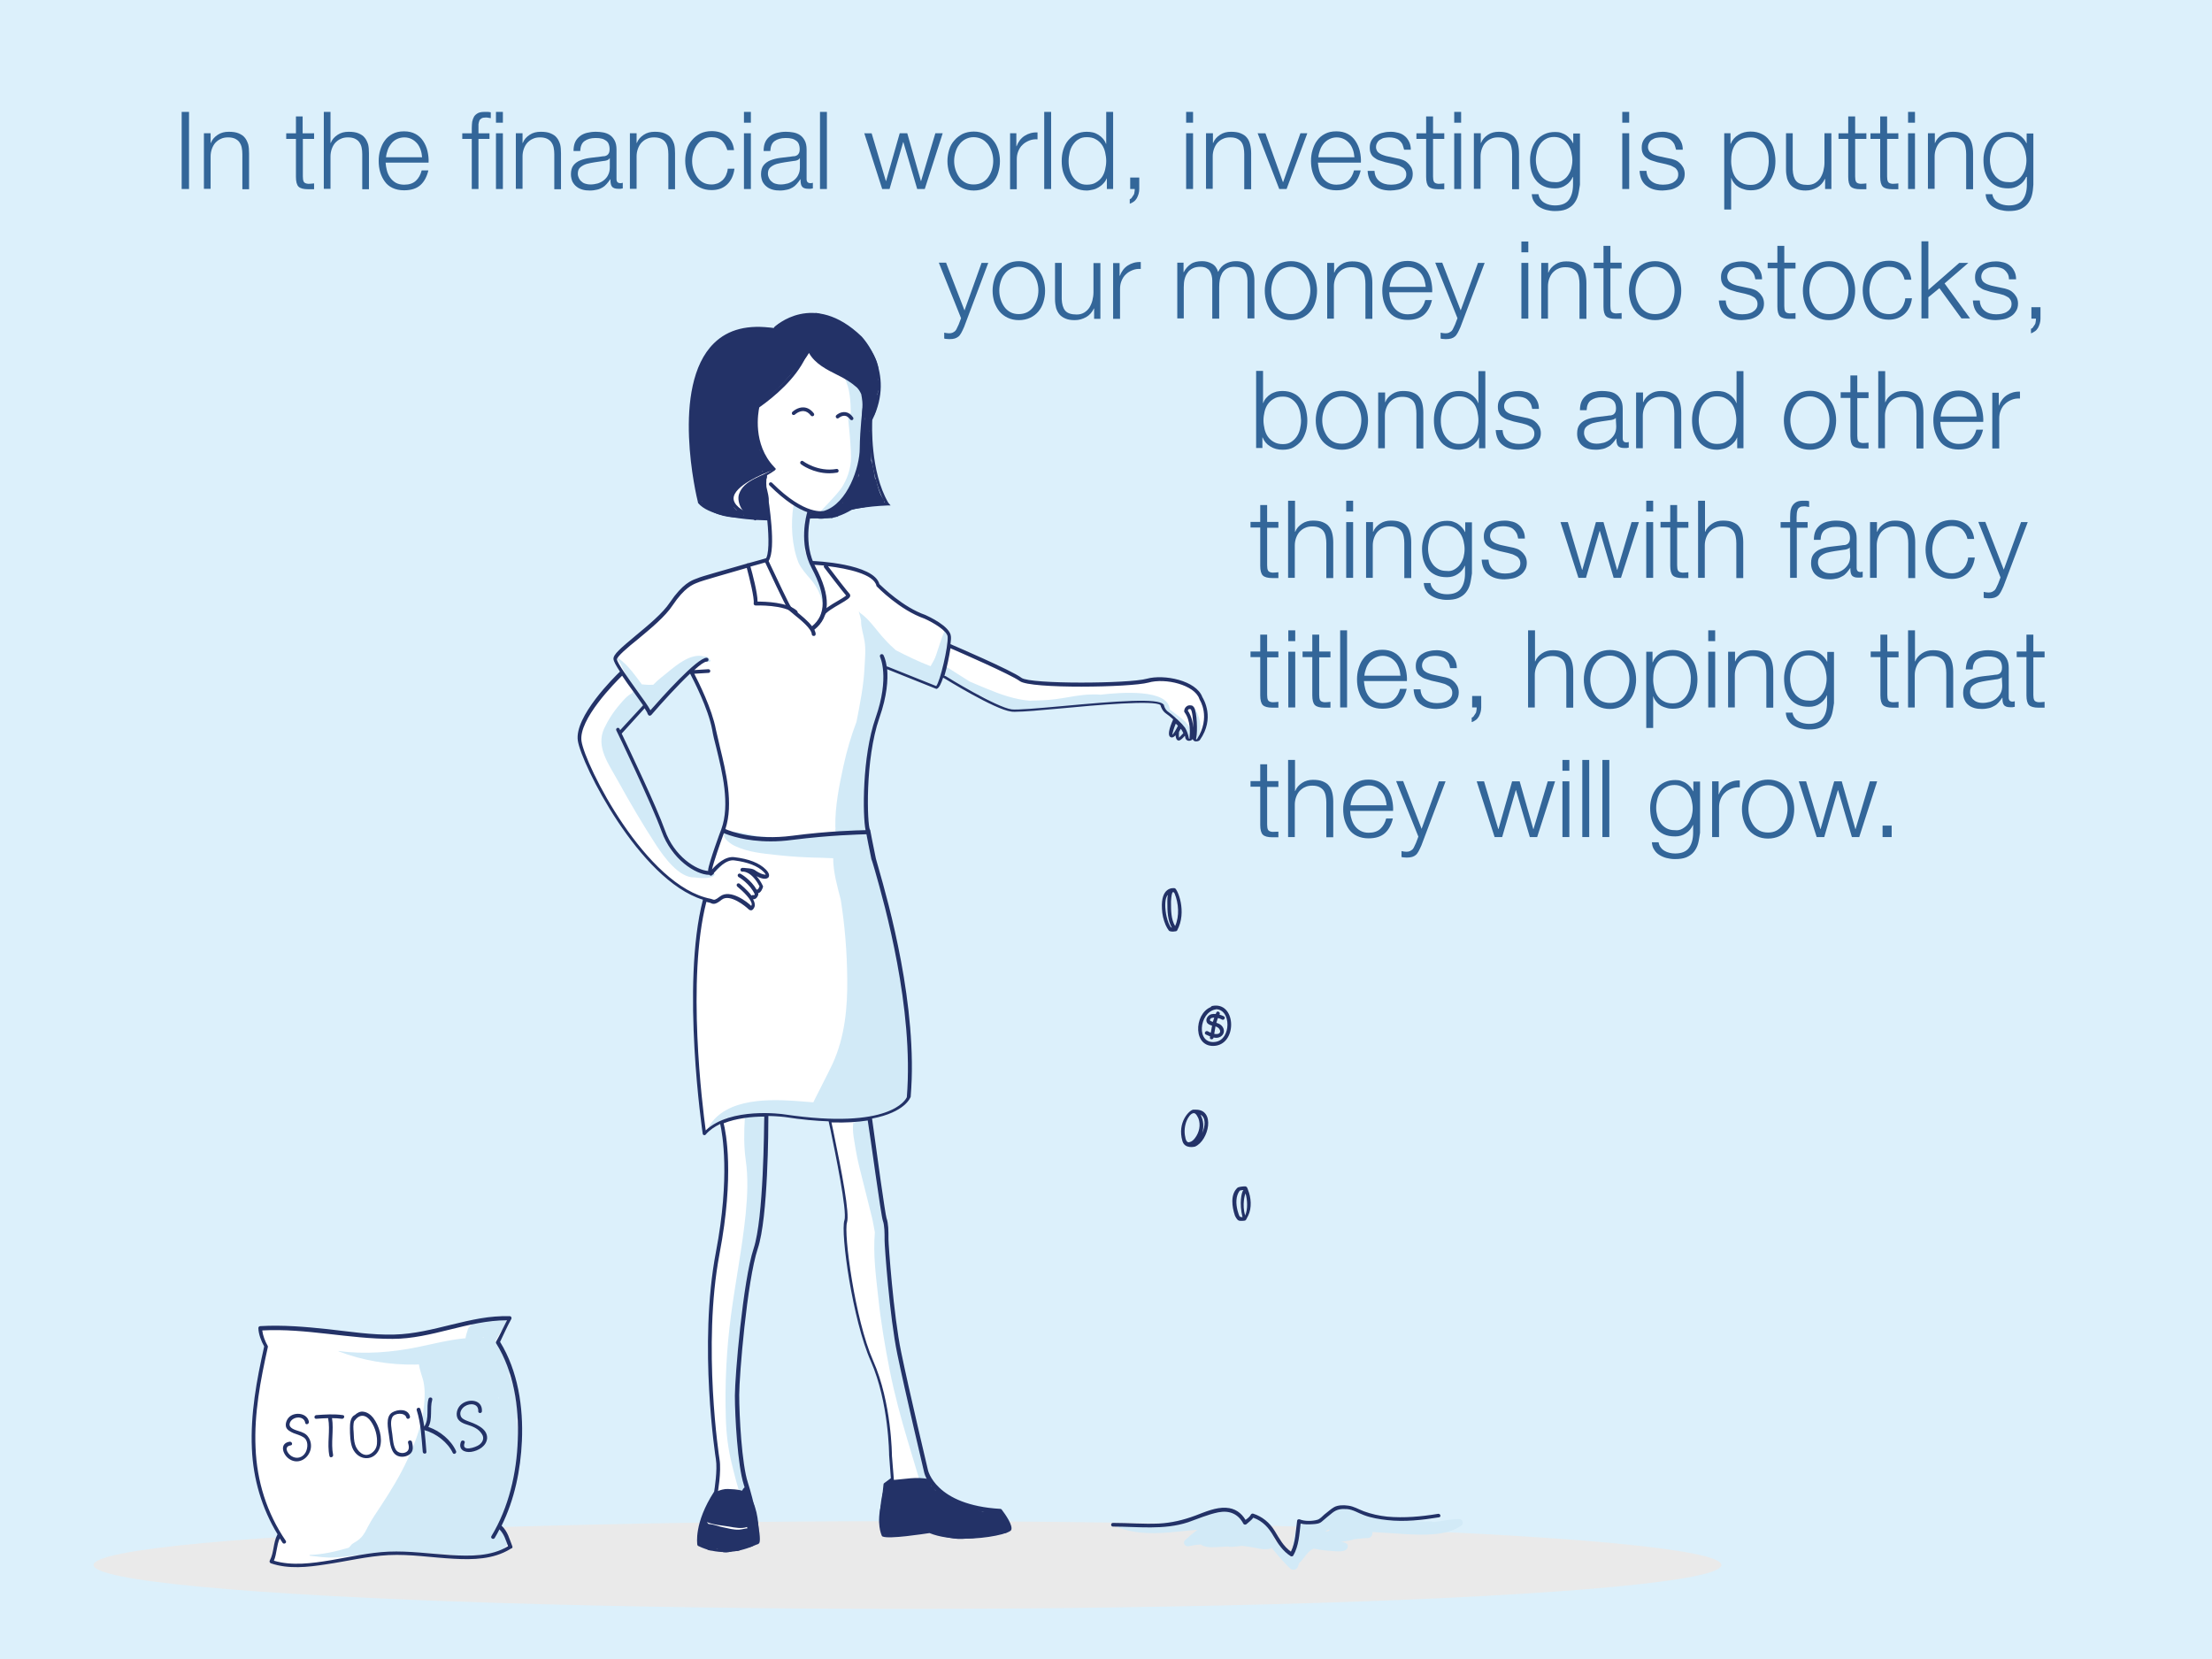 <?xml version="1.0" encoding="utf-8"?>
<!-- Generator: Adobe Illustrator 19.2.0, SVG Export Plug-In . SVG Version: 6.00 Build 0)  -->
<svg version="1.1" id="Layer_1" xmlns="http://www.w3.org/2000/svg" xmlns:xlink="http://www.w3.org/1999/xlink" x="0px" y="0px"
	 viewBox="0 0 1024 768" style="enable-background:new 0 0 1024 768;" xml:space="preserve">
<style type="text/css">
	.st0{fill:#DCF0FB;}
	.st1{fill:#336699;}
	.st2{fill:#EAEAEA;}
	.st3{fill:#FFFFFF;}
	.st4{fill:#D2EAF7;}
	.st5{fill:#233267;}
</style>
<rect class="st0" width="1024" height="768"/>
<g>
	<path class="st1" d="M87.5,51.8v35.7h-3.4V51.8H87.5z"/>
	<path class="st1" d="M97.5,61.7v4.5h0.1c0.6-1.6,1.7-2.8,3.2-3.8c1.5-1,3.2-1.4,5.1-1.4c1.8,0,3.3,0.2,4.5,0.7
		c1.2,0.5,2.2,1.1,2.9,2c0.7,0.8,1.2,1.9,1.6,3.1c0.3,1.2,0.4,2.6,0.4,4.2v16.6h-3.1V71.4c0-1.1-0.1-2.1-0.3-3.1
		c-0.2-1-0.6-1.8-1.1-2.5c-0.5-0.7-1.2-1.2-2-1.6c-0.9-0.4-1.9-0.6-3.2-0.6c-1.3,0-2.4,0.2-3.4,0.7c-1,0.4-1.8,1.1-2.5,1.8
		c-0.7,0.8-1.2,1.7-1.6,2.8c-0.4,1.1-0.6,2.3-0.6,3.5v15h-3.1V61.7H97.5z"/>
	<path class="st1" d="M145.4,61.7v2.6h-5.2v17.4c0,1,0.1,1.8,0.4,2.4c0.3,0.6,1,0.9,2.1,1c0.9,0,1.8-0.1,2.7-0.2v2.7
		c-0.5,0-0.9,0-1.4,0c-0.5,0-0.9,0-1.4,0c-2.1,0-3.6-0.4-4.4-1.2c-0.8-0.8-1.2-2.3-1.2-4.5V64.3h-4.5v-2.6h4.5v-7.8h3.1v7.8H145.4z"
		/>
	<path class="st1" d="M153,51.8v14.4h0.1c0.6-1.6,1.7-2.8,3.2-3.8c1.5-1,3.2-1.4,5.1-1.4c1.8,0,3.3,0.2,4.5,0.7
		c1.2,0.5,2.2,1.1,2.9,2c0.7,0.8,1.2,1.9,1.6,3.1c0.3,1.2,0.4,2.6,0.4,4.2v16.6h-3.1V71.4c0-1.1-0.1-2.1-0.3-3.1
		c-0.2-1-0.6-1.8-1.1-2.5c-0.5-0.7-1.2-1.2-2-1.6c-0.9-0.4-1.9-0.6-3.2-0.6c-1.3,0-2.4,0.2-3.4,0.7c-1,0.4-1.8,1.1-2.5,1.8
		c-0.7,0.8-1.2,1.7-1.6,2.8c-0.4,1.1-0.6,2.3-0.6,3.5v15h-3.1V51.8H153z"/>
	<path class="st1" d="M179.1,78.9c0.3,1.2,0.8,2.3,1.5,3.3c0.7,1,1.6,1.8,2.6,2.4c1.1,0.6,2.4,0.9,3.9,0.9c2.3,0,4.1-0.6,5.4-1.8
		s2.2-2.8,2.7-4.8h3.1c-0.7,2.9-1.9,5.2-3.7,6.8c-1.8,1.6-4.3,2.4-7.6,2.4c-2,0-3.8-0.4-5.3-1.1c-1.5-0.7-2.7-1.7-3.6-3
		c-0.9-1.2-1.6-2.7-2.1-4.3c-0.5-1.7-0.7-3.4-0.7-5.2c0-1.7,0.2-3.4,0.7-5c0.5-1.6,1.1-3.1,2.1-4.4c0.9-1.3,2.1-2.3,3.6-3.1
		c1.5-0.8,3.2-1.2,5.3-1.2c2.1,0,3.8,0.4,5.3,1.2c1.5,0.8,2.7,1.9,3.6,3.3c0.9,1.4,1.6,2.9,2,4.7c0.4,1.8,0.6,3.5,0.5,5.3h-19.9
		C178.6,76.6,178.8,77.7,179.1,78.9z M194.7,69.3c-0.4-1.1-0.9-2.1-1.6-2.9c-0.7-0.8-1.5-1.5-2.5-2c-1-0.5-2.1-0.8-3.4-0.8
		c-1.3,0-2.5,0.3-3.5,0.8c-1,0.5-1.9,1.2-2.5,2c-0.7,0.9-1.3,1.8-1.7,3c-0.4,1.1-0.7,2.3-0.8,3.4h16.7
		C195.3,71.6,195.1,70.4,194.7,69.3z"/>
	<path class="st1" d="M221.5,64.3v23.2h-3.1V64.3h-4.4v-2.6h4.4v-2.4c0-1.1,0.1-2.1,0.2-3c0.2-0.9,0.5-1.7,0.9-2.4
		c0.5-0.7,1.1-1.2,1.9-1.6c0.8-0.4,1.9-0.5,3.1-0.5c0.5,0,0.9,0,1.3,0c0.4,0,0.9,0.1,1.4,0.2v2.7c-0.4-0.1-0.8-0.1-1.2-0.2
		c-0.4-0.1-0.7-0.1-1.1-0.1c-0.9,0-1.5,0.1-2,0.4c-0.5,0.3-0.8,0.6-1,1.1c-0.2,0.5-0.3,1-0.4,1.6c0,0.6,0,1.2,0,2v2.2h5.1v2.6H221.5
		z"/>
	<path class="st1" d="M232.8,51.8v5h-3.2v-5H232.8z M232.8,61.7v25.8h-3.2V61.7H232.8z"/>
	<path class="st1" d="M241.9,61.7v4.5h0.1c0.6-1.6,1.7-2.8,3.2-3.8c1.5-1,3.2-1.4,5.1-1.4c1.8,0,3.3,0.2,4.5,0.7
		c1.2,0.5,2.2,1.1,2.9,2c0.7,0.8,1.2,1.9,1.6,3.1c0.3,1.2,0.4,2.6,0.4,4.2v16.6h-3.1V71.4c0-1.1-0.1-2.1-0.3-3.1
		c-0.2-1-0.6-1.8-1.1-2.5c-0.5-0.7-1.2-1.2-2-1.6c-0.9-0.4-1.9-0.6-3.2-0.6c-1.3,0-2.4,0.2-3.4,0.7c-1,0.4-1.8,1.1-2.5,1.8
		c-0.7,0.8-1.2,1.7-1.6,2.8c-0.4,1.1-0.6,2.3-0.6,3.5v15h-3.1V61.7H241.9z"/>
	<path class="st1" d="M266.3,65.7c0.5-1.1,1.3-2,2.2-2.7c0.9-0.7,2-1.2,3.2-1.5c1.2-0.3,2.6-0.5,4.1-0.5c1.1,0,2.3,0.1,3.4,0.3
		c1.1,0.2,2.2,0.6,3.1,1.2s1.6,1.4,2.2,2.5c0.6,1.1,0.9,2.5,0.9,4.2v13.7c0,1.3,0.6,1.9,1.9,1.9c0.4,0,0.7-0.1,1-0.2v2.6
		c-0.4,0.1-0.7,0.1-1,0.2c-0.3,0-0.6,0-1.1,0c-0.8,0-1.4-0.1-1.9-0.3c-0.5-0.2-0.9-0.5-1.1-0.9c-0.3-0.4-0.4-0.9-0.5-1.4
		c-0.1-0.5-0.1-1.2-0.1-1.8h-0.1c-0.6,0.8-1.1,1.6-1.7,2.2c-0.6,0.7-1.2,1.2-1.9,1.6c-0.7,0.4-1.5,0.8-2.5,1c-0.9,0.2-2,0.4-3.3,0.4
		c-1.2,0-2.3-0.1-3.4-0.4c-1-0.3-2-0.7-2.8-1.4c-0.8-0.6-1.4-1.4-1.9-2.3c-0.4-1-0.7-2.1-0.7-3.4c0-1.8,0.4-3.2,1.2-4.2
		c0.8-1,1.9-1.8,3.2-2.3c1.3-0.5,2.8-0.9,4.4-1.1c1.7-0.2,3.3-0.4,5-0.6c0.7-0.1,1.2-0.2,1.8-0.2c0.5-0.1,0.9-0.3,1.2-0.5
		c0.3-0.2,0.6-0.6,0.8-1c0.2-0.4,0.3-1,0.3-1.7c0-1.1-0.2-1.9-0.5-2.6s-0.8-1.2-1.5-1.6c-0.6-0.4-1.3-0.7-2.1-0.8
		c-0.8-0.2-1.7-0.2-2.6-0.2c-2,0-3.6,0.5-4.9,1.4c-1.3,0.9-1.9,2.5-2,4.6h-3.1C265.5,68.1,265.8,66.8,266.3,65.7z M282.1,73.4
		c-0.2,0.4-0.6,0.6-1.1,0.8c-0.6,0.2-1.1,0.3-1.5,0.3c-1.3,0.2-2.7,0.4-4.1,0.6c-1.4,0.2-2.7,0.5-3.9,0.8c-1.2,0.4-2.1,0.9-2.9,1.6
		c-0.8,0.7-1.1,1.7-1.1,2.9c0,0.8,0.2,1.5,0.5,2.1c0.3,0.6,0.7,1.2,1.3,1.6c0.5,0.5,1.1,0.8,1.9,1c0.7,0.2,1.4,0.3,2.1,0.3
		c1.2,0,2.4-0.2,3.5-0.5c1.1-0.4,2.1-0.9,2.9-1.6c0.8-0.7,1.5-1.5,1.9-2.5c0.5-1,0.7-2.1,0.7-3.4v-4.1H282.1z"/>
	<path class="st1" d="M294.7,61.7v4.5h0.1c0.6-1.6,1.7-2.8,3.2-3.8c1.5-1,3.2-1.4,5.1-1.4c1.8,0,3.3,0.2,4.5,0.7
		c1.2,0.5,2.2,1.1,2.9,2c0.7,0.8,1.2,1.9,1.6,3.1c0.3,1.2,0.4,2.6,0.4,4.2v16.6h-3.1V71.4c0-1.1-0.1-2.1-0.3-3.1
		c-0.2-1-0.6-1.8-1.1-2.5c-0.5-0.7-1.2-1.2-2-1.6c-0.9-0.4-1.9-0.6-3.2-0.6c-1.3,0-2.4,0.2-3.4,0.7c-1,0.4-1.8,1.1-2.5,1.8
		c-0.7,0.8-1.2,1.7-1.6,2.8c-0.4,1.1-0.6,2.3-0.6,3.5v15h-3.1V61.7H294.7z"/>
	<path class="st1" d="M334.3,65.2c-1.2-1.1-2.8-1.7-4.9-1.7c-1.5,0-2.8,0.3-3.9,1c-1.1,0.6-2.1,1.5-2.8,2.5c-0.8,1-1.3,2.2-1.7,3.5
		c-0.4,1.3-0.6,2.7-0.6,4c0,1.4,0.2,2.7,0.6,4c0.4,1.3,1,2.5,1.7,3.5s1.7,1.9,2.8,2.5c1.1,0.6,2.4,0.9,3.9,0.9c1,0,1.9-0.2,2.8-0.5
		c0.9-0.4,1.6-0.9,2.3-1.5c0.7-0.7,1.2-1.4,1.6-2.3c0.4-0.9,0.7-1.9,0.8-3h3.1c-0.4,3.1-1.6,5.6-3.4,7.3c-1.9,1.8-4.3,2.6-7.2,2.6
		c-2,0-3.7-0.4-5.2-1.1c-1.5-0.7-2.8-1.7-3.8-2.9c-1-1.2-1.8-2.7-2.4-4.3c-0.5-1.7-0.8-3.4-0.8-5.3c0-1.9,0.3-3.6,0.8-5.3
		c0.5-1.7,1.3-3.1,2.4-4.3c1-1.2,2.3-2.2,3.8-3c1.5-0.7,3.3-1.1,5.2-1.1c2.8,0,5.1,0.7,7,2.2c1.9,1.5,3.1,3.7,3.4,6.6h-3.1
		C336.2,67.8,335.4,66.3,334.3,65.2z"/>
	<path class="st1" d="M347.6,51.8v5h-3.2v-5H347.6z M347.6,61.7v25.8h-3.2V61.7H347.6z"/>
	<path class="st1" d="M354.3,65.7c0.5-1.1,1.3-2,2.2-2.7c0.9-0.7,2-1.2,3.2-1.5c1.2-0.3,2.6-0.5,4.1-0.5c1.1,0,2.3,0.1,3.4,0.3
		c1.1,0.2,2.2,0.6,3.1,1.2s1.6,1.4,2.2,2.5c0.6,1.1,0.9,2.5,0.9,4.2v13.7c0,1.3,0.6,1.9,1.9,1.9c0.4,0,0.7-0.1,1-0.2v2.6
		c-0.4,0.1-0.7,0.1-1,0.2c-0.3,0-0.6,0-1.1,0c-0.8,0-1.4-0.1-1.9-0.3c-0.5-0.2-0.9-0.5-1.1-0.9c-0.3-0.4-0.4-0.9-0.5-1.4
		c-0.1-0.5-0.1-1.2-0.1-1.8h-0.1c-0.6,0.8-1.1,1.6-1.7,2.2c-0.6,0.7-1.2,1.2-1.9,1.6c-0.7,0.4-1.5,0.8-2.5,1c-0.9,0.2-2,0.4-3.3,0.4
		c-1.2,0-2.3-0.1-3.4-0.4c-1-0.3-2-0.7-2.8-1.4c-0.8-0.6-1.4-1.4-1.9-2.3c-0.4-1-0.7-2.1-0.7-3.4c0-1.8,0.4-3.2,1.2-4.2
		c0.8-1,1.9-1.8,3.2-2.3c1.3-0.5,2.8-0.9,4.4-1.1c1.7-0.2,3.3-0.4,5-0.6c0.7-0.1,1.2-0.2,1.8-0.2c0.5-0.1,0.9-0.3,1.2-0.5
		c0.3-0.2,0.6-0.6,0.8-1c0.2-0.4,0.3-1,0.3-1.7c0-1.1-0.2-1.9-0.5-2.6s-0.8-1.2-1.5-1.6c-0.6-0.4-1.3-0.7-2.1-0.8
		c-0.8-0.2-1.7-0.2-2.6-0.2c-2,0-3.6,0.5-4.9,1.4c-1.3,0.9-1.9,2.5-2,4.6h-3.1C353.5,68.1,353.8,66.8,354.3,65.7z M370.1,73.4
		c-0.2,0.4-0.6,0.6-1.1,0.8c-0.6,0.2-1.1,0.3-1.5,0.3c-1.3,0.2-2.7,0.4-4.1,0.6c-1.4,0.2-2.7,0.5-3.9,0.8c-1.2,0.4-2.1,0.9-2.9,1.6
		c-0.8,0.7-1.1,1.7-1.1,2.9c0,0.8,0.2,1.5,0.5,2.1c0.3,0.6,0.7,1.2,1.3,1.6c0.5,0.5,1.1,0.8,1.9,1c0.7,0.2,1.4,0.3,2.1,0.3
		c1.2,0,2.4-0.2,3.5-0.5c1.1-0.4,2.1-0.9,2.9-1.6c0.8-0.7,1.5-1.5,1.9-2.5c0.5-1,0.7-2.1,0.7-3.4v-4.1H370.1z"/>
	<path class="st1" d="M382.8,51.8v35.7h-3.2V51.8H382.8z"/>
	<path class="st1" d="M403.5,61.7l6.6,22.1h0.1l6.3-22.1h3.5l6.3,22.1h0.1l6.6-22.1h3.4l-8.3,25.8h-3.5l-6.4-21.7h-0.1l-6.3,21.7
		h-3.4l-8.3-25.8H403.5z"/>
	<path class="st1" d="M456,62c1.5,0.7,2.8,1.7,3.8,3c1,1.2,1.8,2.7,2.3,4.3c0.5,1.6,0.8,3.4,0.8,5.3c0,1.9-0.3,3.6-0.8,5.3
		s-1.3,3.1-2.3,4.3c-1,1.2-2.3,2.2-3.8,2.9c-1.5,0.7-3.3,1.1-5.2,1.1c-2,0-3.7-0.4-5.2-1.1c-1.5-0.7-2.8-1.7-3.8-2.9
		c-1-1.2-1.8-2.7-2.4-4.3c-0.5-1.7-0.8-3.4-0.8-5.3c0-1.9,0.3-3.6,0.8-5.3c0.5-1.7,1.3-3.1,2.4-4.3c1-1.2,2.3-2.2,3.8-3
		c1.5-0.7,3.3-1.1,5.2-1.1C452.7,60.9,454.4,61.3,456,62z M446.8,64.5c-1.1,0.6-2.1,1.5-2.8,2.5c-0.8,1-1.3,2.2-1.7,3.5
		c-0.4,1.3-0.6,2.7-0.6,4c0,1.4,0.2,2.7,0.6,4c0.4,1.3,1,2.5,1.7,3.5s1.7,1.9,2.8,2.5c1.1,0.6,2.4,0.9,3.9,0.9s2.8-0.3,4-0.9
		c1.1-0.6,2.1-1.5,2.8-2.5s1.3-2.2,1.7-3.5c0.4-1.3,0.6-2.7,0.6-4c0-1.4-0.2-2.7-0.6-4c-0.4-1.3-1-2.5-1.7-3.5
		c-0.8-1-1.7-1.9-2.8-2.5c-1.1-0.6-2.5-1-4-1S447.9,63.9,446.8,64.5z"/>
	<path class="st1" d="M470.5,61.7v6h0.1c0.8-2.1,2-3.7,3.7-4.8c1.7-1.1,3.7-1.7,6-1.6v3.2c-1.4-0.1-2.7,0.1-3.9,0.6s-2.2,1.1-3,1.9
		c-0.9,0.8-1.5,1.8-2,3c-0.5,1.2-0.7,2.4-0.7,3.8v13.8h-3.1V61.7H470.5z"/>
	<path class="st1" d="M486.6,51.8v35.7h-3.2V51.8H486.6z"/>
	<path class="st1" d="M512.4,87.5v-4.9h-0.1c-0.3,0.8-0.8,1.6-1.5,2.3c-0.6,0.7-1.4,1.3-2.2,1.8c-0.8,0.5-1.7,0.9-2.7,1.1
		s-1.9,0.4-2.8,0.4c-2,0-3.7-0.4-5.1-1.1s-2.7-1.7-3.6-3s-1.7-2.7-2.2-4.3c-0.5-1.7-0.7-3.4-0.7-5.2c0-1.8,0.2-3.6,0.7-5.2
		s1.2-3.1,2.2-4.3s2.2-2.2,3.6-3c1.5-0.7,3.2-1.1,5.1-1.1c1,0,1.9,0.1,2.8,0.3c0.9,0.2,1.8,0.6,2.6,1.1c0.8,0.5,1.5,1.1,2.1,1.8
		c0.6,0.7,1.1,1.5,1.4,2.4h0.1V51.8h3.2v35.7H512.4z M495.2,78.5c0.3,1.3,0.8,2.5,1.5,3.5c0.7,1,1.6,1.9,2.6,2.5
		c1.1,0.7,2.3,1,3.8,1c1.7,0,3.1-0.3,4.2-1c1.2-0.7,2.1-1.5,2.8-2.5c0.7-1,1.2-2.2,1.5-3.5c0.3-1.3,0.5-2.6,0.5-4
		c0-1.3-0.2-2.7-0.5-4c-0.3-1.3-0.8-2.5-1.5-3.5c-0.7-1-1.7-1.9-2.8-2.5c-1.1-0.7-2.6-1-4.2-1c-1.5,0-2.8,0.3-3.8,1
		c-1.1,0.6-1.9,1.5-2.6,2.5c-0.7,1-1.2,2.2-1.5,3.5c-0.3,1.3-0.5,2.6-0.5,4C494.7,75.9,494.8,77.2,495.2,78.5z"/>
	<path class="st1" d="M527.4,87.5c0,0.7-0.1,1.5-0.3,2.2c-0.2,0.7-0.5,1.4-0.8,2c-0.4,0.6-0.8,1.2-1.4,1.6s-1.2,0.8-1.9,1v-2.1
		c0.4-0.1,0.8-0.4,1-0.8c0.3-0.4,0.5-0.8,0.8-1.2s0.3-0.9,0.4-1.4c0.1-0.5,0.1-0.9,0.1-1.3h-2.1v-5.3h4.2V87.5z"/>
	<path class="st1" d="M552.3,51.8v5h-3.2v-5H552.3z M552.3,61.7v25.8h-3.2V61.7H552.3z"/>
	<path class="st1" d="M561.5,61.7v4.5h0.1c0.6-1.6,1.7-2.8,3.2-3.8c1.5-1,3.2-1.4,5-1.4c1.8,0,3.3,0.2,4.5,0.7s2.2,1.1,2.9,2
		c0.7,0.8,1.2,1.9,1.5,3.1c0.3,1.2,0.5,2.6,0.5,4.2v16.6h-3.2V71.4c0-1.1-0.1-2.1-0.3-3.1s-0.5-1.8-1-2.5c-0.5-0.7-1.2-1.2-2-1.6
		c-0.8-0.4-1.9-0.6-3.2-0.6c-1.3,0-2.4,0.2-3.4,0.7c-1,0.4-1.8,1.1-2.5,1.8c-0.7,0.8-1.2,1.7-1.6,2.8c-0.4,1.1-0.6,2.3-0.6,3.5v15
		h-3.1V61.7H561.5z"/>
	<path class="st1" d="M585.8,61.7l8.1,22.6h0.1l8-22.6h3.2l-9.6,25.8h-3.4l-10-25.8H585.8z"/>
	<path class="st1" d="M610.7,78.9c0.3,1.2,0.8,2.3,1.5,3.3c0.7,1,1.6,1.8,2.7,2.4c1.1,0.6,2.3,0.9,3.8,0.9c2.3,0,4.1-0.6,5.4-1.8
		s2.2-2.8,2.7-4.8h3.1c-0.7,2.9-1.9,5.2-3.7,6.8c-1.8,1.6-4.3,2.4-7.6,2.4c-2,0-3.8-0.4-5.3-1.1c-1.5-0.7-2.7-1.7-3.6-3
		c-0.9-1.2-1.6-2.7-2.1-4.3c-0.5-1.7-0.7-3.4-0.7-5.2c0-1.7,0.2-3.4,0.7-5c0.5-1.6,1.1-3.1,2.1-4.4c0.9-1.3,2.1-2.3,3.6-3.1
		c1.5-0.8,3.2-1.2,5.3-1.2c2.1,0,3.8,0.4,5.3,1.2c1.5,0.8,2.7,1.9,3.6,3.3c0.9,1.4,1.6,2.9,2,4.7c0.4,1.8,0.6,3.5,0.5,5.3h-19.9
		C610.2,76.6,610.4,77.7,610.7,78.9z M626.3,69.3c-0.4-1.1-0.9-2.1-1.6-2.9c-0.7-0.8-1.5-1.5-2.5-2c-1-0.5-2.1-0.8-3.4-0.8
		c-1.3,0-2.4,0.3-3.4,0.8c-1,0.5-1.9,1.2-2.6,2c-0.7,0.9-1.3,1.8-1.7,3c-0.4,1.1-0.7,2.3-0.8,3.4h16.7
		C626.9,71.6,626.7,70.4,626.3,69.3z"/>
	<path class="st1" d="M649.2,66.7c-0.4-0.7-0.9-1.3-1.5-1.8c-0.6-0.5-1.3-0.8-2.1-1c-0.8-0.2-1.7-0.3-2.5-0.3
		c-0.7,0-1.4,0.1-2.1,0.2c-0.7,0.1-1.4,0.4-2,0.8c-0.6,0.3-1.1,0.8-1.4,1.4c-0.4,0.6-0.6,1.3-0.6,2.1c0,0.7,0.2,1.3,0.5,1.8
		s0.8,0.9,1.3,1.2c0.5,0.3,1.1,0.6,1.8,0.8c0.6,0.2,1.2,0.4,1.8,0.5l4.2,0.9c0.9,0.1,1.8,0.4,2.7,0.7c0.9,0.3,1.7,0.8,2.3,1.4
		c0.7,0.6,1.2,1.3,1.7,2.1c0.4,0.8,0.7,1.8,0.7,3c0,1.4-0.3,2.6-1,3.6c-0.6,1-1.4,1.8-2.4,2.4c-1,0.6-2.1,1.1-3.3,1.3
		s-2.5,0.4-3.6,0.4c-3,0-5.5-0.7-7.4-2.2c-1.9-1.4-3-3.7-3.2-6.9h3.2c0.1,2.1,0.9,3.7,2.3,4.8c1.4,1.1,3.2,1.6,5.3,1.6
		c0.8,0,1.6-0.1,2.4-0.2c0.8-0.2,1.6-0.4,2.3-0.8s1.3-0.9,1.7-1.5c0.5-0.6,0.7-1.4,0.7-2.3c0-0.8-0.2-1.4-0.5-1.9
		c-0.3-0.5-0.7-1-1.3-1.3c-0.5-0.3-1.1-0.6-1.8-0.9c-0.7-0.2-1.4-0.4-2.1-0.6l-4-0.9c-1-0.3-2-0.6-2.9-0.9c-0.9-0.3-1.6-0.8-2.3-1.3
		c-0.7-0.5-1.2-1.2-1.5-1.9c-0.4-0.8-0.5-1.7-0.5-2.8c0-1.3,0.3-2.4,0.9-3.4c0.6-0.9,1.3-1.7,2.3-2.2c0.9-0.6,2-1,3.1-1.2
		c1.2-0.3,2.3-0.4,3.4-0.4c1.3,0,2.5,0.2,3.6,0.5c1.1,0.3,2.1,0.8,2.9,1.5c0.9,0.7,1.5,1.6,2,2.6c0.5,1,0.8,2.2,0.8,3.7h-3.1
		C649.7,68.3,649.5,67.4,649.2,66.7z"/>
	<path class="st1" d="M668.6,61.7v2.6h-5.2v17.4c0,1,0.1,1.8,0.4,2.4c0.3,0.6,1,0.9,2.1,1c0.9,0,1.8-0.1,2.7-0.2v2.7
		c-0.5,0-0.9,0-1.4,0c-0.5,0-0.9,0-1.4,0c-2.1,0-3.6-0.4-4.4-1.2s-1.2-2.3-1.2-4.5V64.3h-4.5v-2.6h4.5v-7.8h3.2v7.8H668.6z"/>
	<path class="st1" d="M676.4,51.8v5h-3.2v-5H676.4z M676.4,61.7v25.8h-3.2V61.7H676.4z"/>
	<path class="st1" d="M685.5,61.7v4.5h0.1c0.6-1.6,1.7-2.8,3.2-3.8c1.5-1,3.2-1.4,5-1.4c1.8,0,3.3,0.2,4.5,0.7s2.2,1.1,2.9,2
		c0.7,0.8,1.2,1.9,1.5,3.1c0.3,1.2,0.5,2.6,0.5,4.2v16.6h-3.2V71.4c0-1.1-0.1-2.1-0.3-3.1s-0.5-1.8-1-2.5c-0.5-0.7-1.2-1.2-2-1.6
		c-0.8-0.4-1.9-0.6-3.2-0.6c-1.3,0-2.4,0.2-3.4,0.7c-1,0.4-1.8,1.1-2.5,1.8c-0.7,0.8-1.2,1.7-1.6,2.8c-0.4,1.1-0.6,2.3-0.6,3.5v15
		h-3.1V61.7H685.5z"/>
	<path class="st1" d="M730.5,90.5c-0.4,1.5-1.1,2.8-2,3.9c-0.9,1.1-2.1,1.9-3.5,2.5c-1.5,0.6-3.2,0.8-5.3,0.8
		c-1.3,0-2.6-0.2-3.8-0.5s-2.3-0.8-3.3-1.4c-1-0.6-1.8-1.4-2.4-2.4c-0.7-1-1-2.2-1.1-3.5h3.1c0.2,1,0.5,1.8,1,2.4
		c0.5,0.7,1.1,1.2,1.8,1.6c0.7,0.4,1.4,0.7,2.3,0.9c0.8,0.2,1.7,0.3,2.5,0.3c2.9,0,5.1-0.8,6.4-2.5s2-4.1,2-7.2v-3.5h-0.1
		c-0.7,1.6-1.8,2.9-3.2,3.8c-1.4,1-3.1,1.5-5,1.5c-2.1,0-3.8-0.3-5.3-1c-1.5-0.7-2.7-1.6-3.6-2.8c-1-1.2-1.6-2.6-2.1-4.2
		c-0.4-1.6-0.6-3.3-0.6-5.2c0-1.8,0.3-3.4,0.8-5c0.5-1.6,1.3-3,2.2-4.1s2.2-2.1,3.7-2.8c1.5-0.7,3.1-1,5-1c1,0,1.9,0.1,2.7,0.4
		c0.8,0.3,1.6,0.6,2.3,1.1c0.7,0.5,1.3,1,1.9,1.7c0.5,0.6,1,1.3,1.3,2h0.1v-4.5h3.1v23.7C731.1,87.3,730.9,89,730.5,90.5z
		 M723.2,83.6c1-0.6,1.9-1.3,2.6-2.3s1.2-2,1.6-3.3c0.3-1.2,0.5-2.5,0.5-3.8c0-1.3-0.2-2.5-0.5-3.8c-0.3-1.3-0.8-2.4-1.5-3.5
		c-0.7-1-1.5-1.9-2.6-2.5c-1-0.6-2.3-1-3.8-1s-2.8,0.3-3.8,0.9c-1.1,0.6-2,1.4-2.7,2.4c-0.7,1-1.2,2.1-1.5,3.4
		c-0.3,1.3-0.5,2.6-0.5,3.9c0,1.3,0.2,2.6,0.5,3.8c0.3,1.2,0.9,2.3,1.6,3.3c0.7,1,1.6,1.7,2.6,2.3c1.1,0.6,2.3,0.9,3.8,0.9
		C721,84.5,722.2,84.2,723.2,83.6z"/>
	<path class="st1" d="M754.2,51.8v5H751v-5H754.2z M754.2,61.7v25.8H751V61.7H754.2z"/>
	<path class="st1" d="M775.1,66.7c-0.4-0.7-0.9-1.3-1.5-1.8c-0.6-0.5-1.3-0.8-2.1-1c-0.8-0.2-1.7-0.3-2.5-0.3
		c-0.7,0-1.4,0.1-2.1,0.2c-0.7,0.1-1.4,0.4-2,0.8c-0.6,0.3-1.1,0.8-1.4,1.4c-0.4,0.6-0.6,1.3-0.6,2.1c0,0.7,0.2,1.3,0.5,1.8
		s0.8,0.9,1.3,1.2c0.5,0.3,1.1,0.6,1.8,0.8c0.6,0.2,1.2,0.4,1.8,0.5l4.2,0.9c0.9,0.1,1.8,0.4,2.7,0.7c0.9,0.3,1.7,0.8,2.3,1.4
		c0.7,0.6,1.2,1.3,1.7,2.1c0.4,0.8,0.7,1.8,0.7,3c0,1.4-0.3,2.6-1,3.6c-0.6,1-1.4,1.8-2.4,2.4c-1,0.6-2.1,1.1-3.3,1.3
		s-2.5,0.4-3.6,0.4c-3,0-5.5-0.7-7.4-2.2c-1.9-1.4-3-3.7-3.2-6.9h3.2c0.1,2.1,0.9,3.7,2.3,4.8c1.4,1.1,3.2,1.6,5.3,1.6
		c0.8,0,1.6-0.1,2.4-0.2c0.8-0.2,1.6-0.4,2.3-0.8s1.3-0.9,1.7-1.5c0.5-0.6,0.7-1.4,0.7-2.3c0-0.8-0.2-1.4-0.5-1.9
		c-0.3-0.5-0.7-1-1.3-1.3c-0.5-0.3-1.1-0.6-1.8-0.9c-0.7-0.2-1.4-0.4-2.1-0.6l-4-0.9c-1-0.3-2-0.6-2.9-0.9c-0.9-0.3-1.6-0.8-2.3-1.3
		c-0.7-0.5-1.2-1.2-1.5-1.9c-0.4-0.8-0.5-1.7-0.5-2.8c0-1.3,0.3-2.4,0.9-3.4c0.6-0.9,1.3-1.7,2.3-2.2c0.9-0.6,2-1,3.1-1.2
		c1.2-0.3,2.3-0.4,3.4-0.4c1.3,0,2.5,0.2,3.6,0.5c1.1,0.3,2.1,0.8,2.9,1.5c0.9,0.7,1.5,1.6,2,2.6c0.5,1,0.8,2.2,0.8,3.7h-3.1
		C775.6,68.3,775.4,67.4,775.1,66.7z"/>
	<path class="st1" d="M801.1,61.7v4.9h0.1c0.7-1.8,1.9-3.2,3.6-4.2c1.6-1,3.5-1.5,5.6-1.5c2,0,3.7,0.4,5.1,1.1
		c1.5,0.7,2.7,1.7,3.6,3c1,1.2,1.7,2.7,2.1,4.3s0.7,3.4,0.7,5.2c0,1.8-0.2,3.6-0.7,5.2c-0.5,1.6-1.2,3.1-2.1,4.3
		c-1,1.2-2.2,2.2-3.6,3s-3.2,1.1-5.1,1.1c-0.9,0-1.9-0.1-2.8-0.4c-0.9-0.2-1.8-0.6-2.6-1c-0.8-0.5-1.5-1-2.1-1.8
		c-0.6-0.7-1.1-1.5-1.4-2.5h-0.1V97h-3.2V61.7H801.1z M818.4,70.6c-0.3-1.3-0.8-2.5-1.5-3.5c-0.7-1-1.6-1.9-2.6-2.5
		c-1.1-0.7-2.3-1-3.8-1c-1.7,0-3.2,0.3-4.4,0.9s-2.1,1.4-2.8,2.4s-1.2,2.2-1.5,3.5c-0.3,1.3-0.4,2.7-0.4,4.2c0,1.3,0.2,2.7,0.5,4
		c0.3,1.3,0.8,2.5,1.5,3.5c0.7,1,1.7,1.9,2.8,2.5c1.2,0.7,2.6,1,4.2,1c1.5,0,2.8-0.3,3.8-1c1.1-0.7,1.9-1.5,2.6-2.5
		c0.7-1,1.2-2.2,1.5-3.5c0.3-1.3,0.5-2.6,0.5-4C818.8,73.2,818.7,71.9,818.4,70.6z"/>
	<path class="st1" d="M844.9,87.5v-4.7h-0.1c-0.8,1.7-2,3.1-3.6,4c-1.6,0.9-3.3,1.4-5.3,1.4c-1.6,0-3-0.2-4.2-0.7
		c-1.2-0.5-2.1-1.1-2.8-1.9c-0.7-0.8-1.2-1.8-1.6-3c-0.3-1.2-0.5-2.6-0.5-4.1V61.7h3.1v16.8c0.1,2.3,0.6,4.1,1.6,5.3
		s2.8,1.8,5.3,1.8c1.4,0,2.5-0.3,3.5-0.9c1-0.6,1.8-1.4,2.4-2.3c0.6-1,1.1-2.1,1.4-3.3s0.5-2.5,0.5-3.8V61.7h3.2v25.8H844.9z"/>
	<path class="st1" d="M864,61.7v2.6h-5.2v17.4c0,1,0.1,1.8,0.4,2.4c0.3,0.6,1,0.9,2.1,1c0.9,0,1.8-0.1,2.7-0.2v2.7
		c-0.5,0-0.9,0-1.4,0c-0.5,0-0.9,0-1.4,0c-2.1,0-3.6-0.4-4.4-1.2s-1.2-2.3-1.2-4.5V64.3h-4.5v-2.6h4.5v-7.8h3.2v7.8H864z"/>
	<path class="st1" d="M878.8,61.7v2.6h-5.2v17.4c0,1,0.1,1.8,0.4,2.4c0.3,0.6,1,0.9,2.1,1c0.9,0,1.8-0.1,2.7-0.2v2.7
		c-0.5,0-0.9,0-1.4,0c-0.5,0-0.9,0-1.4,0c-2.1,0-3.6-0.4-4.4-1.2s-1.2-2.3-1.2-4.5V64.3h-4.5v-2.6h4.5v-7.8h3.2v7.8H878.8z"/>
	<path class="st1" d="M886.5,51.8v5h-3.2v-5H886.5z M886.5,61.7v25.8h-3.2V61.7H886.5z"/>
	<path class="st1" d="M895.7,61.7v4.5h0.1c0.6-1.6,1.7-2.8,3.2-3.8c1.5-1,3.2-1.4,5-1.4c1.8,0,3.3,0.2,4.5,0.7s2.2,1.1,2.9,2
		c0.7,0.8,1.2,1.9,1.5,3.1c0.3,1.2,0.5,2.6,0.5,4.2v16.6h-3.2V71.4c0-1.1-0.1-2.1-0.3-3.1s-0.5-1.8-1-2.5c-0.5-0.7-1.2-1.2-2-1.6
		c-0.8-0.4-1.9-0.6-3.2-0.6c-1.3,0-2.4,0.2-3.4,0.7c-1,0.4-1.8,1.1-2.5,1.8c-0.7,0.8-1.2,1.7-1.6,2.8c-0.4,1.1-0.6,2.3-0.6,3.5v15
		h-3.1V61.7H895.7z"/>
	<path class="st1" d="M940.6,90.5c-0.4,1.5-1.1,2.8-2,3.9c-0.9,1.1-2.1,1.9-3.5,2.5c-1.5,0.6-3.2,0.8-5.3,0.8
		c-1.3,0-2.6-0.2-3.8-0.5s-2.3-0.8-3.3-1.4c-1-0.6-1.8-1.4-2.4-2.4c-0.7-1-1-2.2-1.1-3.5h3.1c0.2,1,0.5,1.8,1,2.4
		c0.5,0.7,1.1,1.2,1.8,1.6c0.7,0.4,1.4,0.7,2.3,0.9c0.8,0.2,1.7,0.3,2.5,0.3c2.9,0,5.1-0.8,6.4-2.5s2-4.1,2-7.2v-3.5H938
		c-0.7,1.6-1.8,2.9-3.2,3.8c-1.4,1-3.1,1.5-5,1.5c-2.1,0-3.8-0.3-5.3-1c-1.5-0.7-2.7-1.6-3.6-2.8c-1-1.2-1.6-2.6-2.1-4.2
		c-0.4-1.6-0.6-3.3-0.6-5.2c0-1.8,0.3-3.4,0.8-5c0.5-1.6,1.3-3,2.2-4.1s2.2-2.1,3.7-2.8c1.5-0.7,3.1-1,5-1c1,0,1.9,0.1,2.7,0.4
		c0.8,0.3,1.6,0.6,2.3,1.1c0.7,0.5,1.3,1,1.9,1.7c0.5,0.6,1,1.3,1.3,2h0.1v-4.5h3.1v23.7C941.2,87.3,941,89,940.6,90.5z M933.4,83.6
		c1-0.6,1.9-1.3,2.6-2.3s1.2-2,1.6-3.3c0.3-1.2,0.5-2.5,0.5-3.8c0-1.3-0.2-2.5-0.5-3.8c-0.3-1.3-0.8-2.4-1.5-3.5
		c-0.7-1-1.5-1.9-2.6-2.5c-1-0.6-2.3-1-3.8-1s-2.8,0.3-3.8,0.9c-1.1,0.6-2,1.4-2.7,2.4c-0.7,1-1.2,2.1-1.5,3.4
		c-0.3,1.3-0.5,2.6-0.5,3.9c0,1.3,0.2,2.6,0.5,3.8c0.3,1.2,0.9,2.3,1.6,3.3c0.7,1,1.6,1.7,2.6,2.3c1.1,0.6,2.3,0.9,3.8,0.9
		C931.1,84.5,932.3,84.2,933.4,83.6z"/>
	<path class="st1" d="M438,121.7l8.5,22l7.9-22h3.1l-11.2,29.7c-0.5,1.1-0.9,2-1.3,2.7c-0.4,0.7-0.8,1.3-1.3,1.7
		c-0.5,0.4-1.1,0.7-1.7,0.9s-1.5,0.3-2.5,0.3c-0.6,0-1.1-0.1-1.5-0.1c-0.4,0-0.7-0.1-0.9-0.2v-2.7c0.4,0.1,0.7,0.1,1.1,0.2
		c0.4,0,0.7,0.1,1.1,0.1c0.7,0,1.3-0.1,1.7-0.3c0.5-0.2,0.8-0.5,1.2-0.8c0.3-0.3,0.6-0.8,0.8-1.3c0.2-0.5,0.5-1,0.8-1.7l1.1-2.9
		l-10.3-25.7H438z"/>
	<path class="st1" d="M476.9,122c1.5,0.7,2.8,1.7,3.8,3c1,1.2,1.8,2.7,2.3,4.3c0.5,1.6,0.8,3.4,0.8,5.3c0,1.9-0.3,3.6-0.8,5.3
		s-1.3,3.1-2.3,4.3c-1,1.2-2.3,2.2-3.8,2.9s-3.3,1.1-5.2,1.1c-2,0-3.7-0.4-5.2-1.1c-1.5-0.7-2.8-1.7-3.8-2.9c-1-1.2-1.8-2.7-2.4-4.3
		c-0.5-1.7-0.8-3.4-0.8-5.3c0-1.9,0.3-3.6,0.8-5.3c0.5-1.7,1.3-3.1,2.4-4.3c1-1.2,2.3-2.2,3.8-3c1.5-0.7,3.3-1.1,5.2-1.1
		C473.6,120.9,475.3,121.3,476.9,122z M467.7,124.5c-1.1,0.6-2.1,1.5-2.8,2.5c-0.8,1-1.3,2.2-1.7,3.5c-0.4,1.3-0.6,2.7-0.6,4
		c0,1.4,0.2,2.7,0.6,4c0.4,1.3,1,2.5,1.7,3.5s1.7,1.9,2.8,2.5c1.1,0.6,2.4,0.9,3.9,0.9s2.8-0.3,4-0.9c1.1-0.6,2.1-1.5,2.8-2.5
		s1.3-2.2,1.7-3.5c0.4-1.3,0.6-2.7,0.6-4c0-1.4-0.2-2.7-0.6-4c-0.4-1.3-1-2.5-1.7-3.5c-0.8-1-1.7-1.9-2.8-2.5c-1.1-0.6-2.5-1-4-1
		S468.8,123.9,467.7,124.5z"/>
	<path class="st1" d="M506.5,147.5v-4.7h-0.1c-0.8,1.7-2,3.1-3.6,4c-1.6,0.9-3.3,1.4-5.3,1.4c-1.6,0-3-0.2-4.2-0.7
		c-1.2-0.5-2.1-1.1-2.8-1.9c-0.7-0.8-1.2-1.8-1.6-3c-0.3-1.2-0.5-2.6-0.5-4.1v-16.8h3.1v16.8c0.1,2.3,0.6,4.1,1.6,5.3
		s2.8,1.8,5.3,1.8c1.4,0,2.5-0.3,3.5-0.9c1-0.6,1.8-1.4,2.4-2.3c0.6-1,1.1-2.1,1.4-3.3s0.5-2.5,0.5-3.8v-13.5h3.2v25.8H506.5z"/>
	<path class="st1" d="M518.3,121.7v6h0.1c0.8-2.1,2-3.7,3.7-4.8s3.7-1.7,6-1.6v3.2c-1.4-0.1-2.7,0.1-3.9,0.6s-2.2,1.1-3,1.9
		c-0.9,0.8-1.5,1.8-2,3c-0.5,1.2-0.7,2.4-0.7,3.8v13.8h-3.2v-25.8H518.3z"/>
	<path class="st1" d="M547.9,121.7v4.3h0.1c0.8-1.6,1.9-2.8,3.3-3.8c1.3-0.9,3.1-1.3,5.2-1.3c1.7,0,3.2,0.4,4.6,1.2
		c1.4,0.8,2.3,2.1,2.8,3.8c0.8-1.7,1.9-3,3.4-3.8s3.1-1.2,4.8-1.2c5.7,0,8.6,3,8.6,9v17.5h-3.2v-17.3c0-2.1-0.5-3.8-1.3-4.9
		c-0.9-1.1-2.5-1.7-4.8-1.7c-1.4,0-2.5,0.3-3.4,0.8c-0.9,0.5-1.6,1.2-2.2,2.1c-0.5,0.9-0.9,1.9-1.1,3c-0.2,1.1-0.3,2.3-0.3,3.5v14.6
		h-3.2V130c0-0.9-0.1-1.7-0.3-2.5s-0.5-1.5-0.9-2.1c-0.4-0.6-1-1-1.7-1.4c-0.7-0.3-1.6-0.5-2.6-0.5c-1.3,0-2.5,0.2-3.5,0.7
		c-1,0.5-1.8,1.1-2.4,2c-0.6,0.8-1.1,1.8-1.4,3c-0.3,1.1-0.4,2.4-0.4,3.8v14.4H545v-25.8H547.9z"/>
	<path class="st1" d="M602.8,122c1.5,0.7,2.8,1.7,3.8,3c1,1.2,1.8,2.7,2.3,4.3c0.5,1.6,0.8,3.4,0.8,5.3c0,1.9-0.3,3.6-0.8,5.3
		s-1.3,3.1-2.3,4.3c-1,1.2-2.3,2.2-3.8,2.9c-1.5,0.7-3.3,1.1-5.2,1.1c-2,0-3.7-0.4-5.2-1.1s-2.8-1.7-3.8-2.9s-1.8-2.7-2.3-4.3
		s-0.8-3.4-0.8-5.3c0-1.9,0.3-3.6,0.8-5.3c0.5-1.7,1.3-3.1,2.3-4.3c1-1.2,2.3-2.2,3.8-3c1.5-0.7,3.3-1.1,5.2-1.1
		C599.6,120.9,601.3,121.3,602.8,122z M593.6,124.5c-1.1,0.6-2.1,1.5-2.8,2.5c-0.8,1-1.3,2.2-1.7,3.5c-0.4,1.3-0.6,2.7-0.6,4
		c0,1.4,0.2,2.7,0.6,4c0.4,1.3,1,2.5,1.7,3.5s1.7,1.9,2.8,2.5c1.1,0.6,2.5,0.9,4,0.9s2.8-0.3,3.9-0.9s2.1-1.5,2.8-2.5
		s1.3-2.2,1.7-3.5c0.4-1.3,0.6-2.7,0.6-4c0-1.4-0.2-2.7-0.6-4c-0.4-1.3-1-2.5-1.7-3.5c-0.8-1-1.7-1.9-2.8-2.5c-1.1-0.6-2.4-1-3.9-1
		S594.8,123.9,593.6,124.5z"/>
	<path class="st1" d="M617.6,121.7v4.5h0.1c0.6-1.6,1.7-2.8,3.2-3.8c1.5-1,3.2-1.4,5-1.4c1.8,0,3.3,0.2,4.5,0.7s2.2,1.1,2.9,2
		c0.7,0.8,1.2,1.9,1.5,3.1c0.3,1.2,0.5,2.6,0.5,4.2v16.6h-3.2v-16.1c0-1.1-0.1-2.1-0.3-3.1s-0.5-1.8-1-2.5c-0.5-0.7-1.2-1.2-2-1.6
		c-0.8-0.4-1.9-0.6-3.2-0.6c-1.3,0-2.4,0.2-3.4,0.7c-1,0.4-1.8,1.1-2.5,1.8c-0.7,0.8-1.2,1.7-1.6,2.8c-0.4,1.1-0.6,2.3-0.6,3.5v15
		h-3.1v-25.8H617.6z"/>
	<path class="st1" d="M643.7,138.9c0.3,1.2,0.8,2.3,1.5,3.3c0.7,1,1.6,1.8,2.7,2.4c1.1,0.6,2.3,0.9,3.8,0.9c2.3,0,4.1-0.6,5.4-1.8
		s2.2-2.8,2.7-4.8h3.1c-0.7,2.9-1.9,5.2-3.7,6.8c-1.8,1.6-4.3,2.4-7.6,2.4c-2,0-3.8-0.4-5.3-1.1c-1.5-0.7-2.7-1.7-3.6-3
		c-0.9-1.2-1.6-2.7-2.1-4.3c-0.5-1.7-0.7-3.4-0.7-5.2c0-1.7,0.2-3.4,0.7-5c0.5-1.6,1.1-3.1,2.1-4.4c0.9-1.3,2.1-2.3,3.6-3.1
		c1.5-0.8,3.2-1.2,5.3-1.2c2.1,0,3.8,0.4,5.3,1.2c1.5,0.8,2.7,1.9,3.6,3.3c0.9,1.4,1.6,2.9,2,4.7c0.4,1.8,0.6,3.5,0.5,5.3h-19.9
		C643.2,136.6,643.3,137.7,643.7,138.9z M659.3,129.3c-0.4-1.1-0.9-2.1-1.6-2.9c-0.7-0.8-1.5-1.5-2.5-2c-1-0.5-2.1-0.8-3.4-0.8
		c-1.3,0-2.4,0.3-3.4,0.8c-1,0.5-1.9,1.2-2.6,2c-0.7,0.9-1.3,1.8-1.7,3c-0.4,1.1-0.7,2.3-0.8,3.4h16.7
		C659.9,131.6,659.6,130.4,659.3,129.3z"/>
	<path class="st1" d="M667.7,121.7l8.5,22l8-22h3.1l-11.2,29.7c-0.5,1.1-0.9,2-1.3,2.7c-0.4,0.7-0.8,1.3-1.3,1.7
		c-0.5,0.4-1,0.7-1.7,0.9c-0.7,0.2-1.5,0.3-2.5,0.3c-0.6,0-1.1-0.1-1.5-0.1c-0.4,0-0.7-0.1-0.9-0.2v-2.7c0.4,0.1,0.7,0.1,1.1,0.2
		c0.4,0,0.7,0.1,1.1,0.1c0.7,0,1.3-0.1,1.7-0.3c0.4-0.2,0.8-0.5,1.2-0.8c0.3-0.3,0.6-0.8,0.8-1.3s0.5-1,0.8-1.7l1.1-2.9l-10.3-25.7
		H667.7z"/>
	<path class="st1" d="M707.5,111.8v5h-3.2v-5H707.5z M707.5,121.7v25.8h-3.2v-25.8H707.5z"/>
	<path class="st1" d="M716.7,121.7v4.5h0.1c0.6-1.6,1.7-2.8,3.2-3.8c1.5-1,3.2-1.4,5-1.4c1.8,0,3.3,0.2,4.5,0.7s2.2,1.1,2.9,2
		c0.7,0.8,1.2,1.9,1.5,3.1c0.3,1.2,0.5,2.6,0.5,4.2v16.6h-3.2v-16.1c0-1.1-0.1-2.1-0.3-3.1s-0.5-1.8-1-2.5c-0.5-0.7-1.2-1.2-2-1.6
		c-0.8-0.4-1.9-0.6-3.2-0.6c-1.3,0-2.4,0.2-3.4,0.7c-1,0.4-1.8,1.1-2.5,1.8c-0.7,0.8-1.2,1.7-1.6,2.8c-0.4,1.1-0.6,2.3-0.6,3.5v15
		h-3.1v-25.8H716.7z"/>
	<path class="st1" d="M750.7,121.7v2.6h-5.2v17.4c0,1,0.1,1.8,0.4,2.4c0.3,0.6,1,0.9,2.1,1c0.9,0,1.8-0.1,2.7-0.2v2.7
		c-0.5,0-0.9,0-1.4,0c-0.5,0-0.9,0-1.4,0c-2.1,0-3.6-0.4-4.4-1.2s-1.2-2.3-1.2-4.5v-17.7h-4.5v-2.6h4.5v-7.8h3.2v7.8H750.7z"/>
	<path class="st1" d="M771.4,122c1.5,0.7,2.8,1.7,3.8,3c1,1.2,1.8,2.7,2.3,4.3c0.5,1.6,0.8,3.4,0.8,5.3c0,1.9-0.3,3.6-0.8,5.3
		s-1.3,3.1-2.3,4.3c-1,1.2-2.3,2.2-3.8,2.9c-1.5,0.7-3.3,1.1-5.2,1.1c-2,0-3.7-0.4-5.2-1.1s-2.8-1.7-3.8-2.9s-1.8-2.7-2.3-4.3
		s-0.8-3.4-0.8-5.3c0-1.9,0.3-3.6,0.8-5.3c0.5-1.7,1.3-3.1,2.3-4.3c1-1.2,2.3-2.2,3.8-3c1.5-0.7,3.3-1.1,5.2-1.1
		C768.1,120.9,769.8,121.3,771.4,122z M762.2,124.5c-1.1,0.6-2.1,1.5-2.8,2.5c-0.8,1-1.3,2.2-1.7,3.5c-0.4,1.3-0.6,2.7-0.6,4
		c0,1.4,0.2,2.7,0.6,4c0.4,1.3,1,2.5,1.7,3.5s1.7,1.9,2.8,2.5c1.1,0.6,2.5,0.9,4,0.9s2.8-0.3,3.9-0.9s2.1-1.5,2.8-2.5
		s1.3-2.2,1.7-3.5c0.4-1.3,0.6-2.7,0.6-4c0-1.4-0.2-2.7-0.6-4c-0.4-1.3-1-2.5-1.7-3.5c-0.8-1-1.7-1.9-2.8-2.5c-1.1-0.6-2.4-1-3.9-1
		S763.3,123.9,762.2,124.5z"/>
	<path class="st1" d="M811.8,126.7c-0.4-0.7-0.9-1.3-1.5-1.8c-0.6-0.5-1.3-0.8-2.1-1c-0.8-0.2-1.7-0.3-2.5-0.3
		c-0.7,0-1.4,0.1-2.1,0.2c-0.7,0.1-1.4,0.4-2,0.8c-0.6,0.3-1.1,0.8-1.4,1.4c-0.4,0.6-0.6,1.3-0.6,2.1c0,0.7,0.2,1.3,0.5,1.8
		s0.8,0.9,1.3,1.2c0.5,0.3,1.1,0.6,1.8,0.8c0.6,0.2,1.2,0.4,1.8,0.5l4.2,0.9c0.9,0.1,1.8,0.4,2.7,0.7c0.9,0.3,1.7,0.8,2.3,1.4
		c0.7,0.6,1.2,1.3,1.7,2.1c0.4,0.8,0.7,1.8,0.7,3c0,1.4-0.3,2.6-1,3.6c-0.6,1-1.4,1.8-2.4,2.4c-1,0.6-2.1,1.1-3.3,1.3
		s-2.5,0.4-3.6,0.4c-3,0-5.5-0.7-7.4-2.2c-1.9-1.4-3-3.7-3.2-6.9h3.2c0.1,2.1,0.9,3.7,2.3,4.8c1.4,1.1,3.2,1.6,5.3,1.6
		c0.8,0,1.6-0.1,2.4-0.2c0.8-0.2,1.6-0.4,2.3-0.8s1.3-0.9,1.7-1.5c0.5-0.6,0.7-1.4,0.7-2.3c0-0.8-0.2-1.4-0.5-1.9
		c-0.3-0.5-0.7-1-1.3-1.3c-0.5-0.3-1.1-0.6-1.8-0.9c-0.7-0.2-1.4-0.4-2.1-0.6l-4-0.9c-1-0.3-2-0.6-2.9-0.9c-0.9-0.3-1.6-0.8-2.3-1.3
		c-0.7-0.5-1.2-1.2-1.5-1.9c-0.4-0.8-0.5-1.7-0.5-2.8c0-1.3,0.3-2.4,0.9-3.4c0.6-0.9,1.3-1.7,2.3-2.2c0.9-0.6,2-1,3.1-1.2
		c1.2-0.3,2.3-0.4,3.4-0.4c1.3,0,2.5,0.2,3.6,0.5c1.1,0.3,2.1,0.8,2.9,1.5c0.9,0.7,1.5,1.6,2,2.6c0.5,1,0.8,2.2,0.8,3.7h-3.1
		C812.4,128.3,812.2,127.4,811.8,126.7z"/>
	<path class="st1" d="M831.2,121.7v2.6H826v17.4c0,1,0.1,1.8,0.4,2.4c0.3,0.6,1,0.9,2.1,1c0.9,0,1.8-0.1,2.7-0.2v2.7
		c-0.5,0-0.9,0-1.4,0c-0.5,0-0.9,0-1.4,0c-2.1,0-3.6-0.4-4.4-1.2s-1.2-2.3-1.2-4.5v-17.7h-4.5v-2.6h4.5v-7.8h3.2v7.8H831.2z"/>
	<path class="st1" d="M851.9,122c1.5,0.7,2.8,1.7,3.8,3c1,1.2,1.8,2.7,2.3,4.3c0.5,1.6,0.8,3.4,0.8,5.3c0,1.9-0.3,3.6-0.8,5.3
		s-1.3,3.1-2.3,4.3c-1,1.2-2.3,2.2-3.8,2.9c-1.5,0.7-3.3,1.1-5.2,1.1c-2,0-3.7-0.4-5.2-1.1s-2.8-1.7-3.8-2.9s-1.8-2.7-2.3-4.3
		s-0.8-3.4-0.8-5.3c0-1.9,0.3-3.6,0.8-5.3c0.5-1.7,1.3-3.1,2.3-4.3c1-1.2,2.3-2.2,3.8-3c1.5-0.7,3.3-1.1,5.2-1.1
		C848.7,120.9,850.4,121.3,851.9,122z M842.7,124.5c-1.1,0.6-2.1,1.5-2.8,2.5c-0.8,1-1.3,2.2-1.7,3.5c-0.4,1.3-0.6,2.7-0.6,4
		c0,1.4,0.2,2.7,0.6,4c0.4,1.3,1,2.5,1.7,3.5s1.7,1.9,2.8,2.5c1.1,0.6,2.5,0.9,4,0.9s2.8-0.3,3.9-0.9s2.1-1.5,2.8-2.5
		s1.3-2.2,1.7-3.5c0.4-1.3,0.6-2.7,0.6-4c0-1.4-0.2-2.7-0.6-4c-0.4-1.3-1-2.5-1.7-3.5c-0.8-1-1.7-1.9-2.8-2.5c-1.1-0.6-2.4-1-3.9-1
		S843.9,123.9,842.7,124.5z"/>
	<path class="st1" d="M879.4,125.2c-1.2-1.1-2.8-1.7-4.9-1.7c-1.5,0-2.8,0.3-4,1c-1.1,0.6-2.1,1.5-2.8,2.5c-0.8,1-1.3,2.2-1.7,3.5
		c-0.4,1.3-0.6,2.7-0.6,4c0,1.4,0.2,2.7,0.6,4c0.4,1.3,1,2.5,1.7,3.5s1.7,1.9,2.8,2.5c1.1,0.6,2.5,0.9,4,0.9c1,0,1.9-0.2,2.8-0.5
		c0.9-0.4,1.6-0.9,2.3-1.5c0.7-0.7,1.2-1.4,1.6-2.3c0.4-0.9,0.7-1.9,0.8-3h3.1c-0.4,3.1-1.6,5.6-3.5,7.3s-4.3,2.6-7.2,2.6
		c-2,0-3.7-0.4-5.2-1.1s-2.8-1.7-3.8-2.9s-1.8-2.7-2.3-4.3s-0.8-3.4-0.8-5.3c0-1.9,0.3-3.6,0.8-5.3c0.5-1.7,1.3-3.1,2.3-4.3
		c1-1.2,2.3-2.2,3.8-3c1.5-0.7,3.3-1.1,5.2-1.1c2.8,0,5.1,0.7,7,2.2s3.1,3.7,3.4,6.6h-3.1C881.3,127.8,880.5,126.3,879.4,125.2z"/>
	<path class="st1" d="M892.7,111.8v22.4l14.3-12.5h4.2l-11,9.5l11.8,16.2h-4l-10.2-14l-5.1,4.2v9.8h-3.2v-35.7H892.7z"/>
	<path class="st1" d="M929.4,126.7c-0.4-0.7-0.9-1.3-1.5-1.8c-0.6-0.5-1.3-0.8-2.1-1c-0.8-0.2-1.7-0.3-2.5-0.3
		c-0.7,0-1.4,0.1-2.1,0.2c-0.7,0.1-1.4,0.4-2,0.8c-0.6,0.3-1.1,0.8-1.4,1.4c-0.4,0.6-0.6,1.3-0.6,2.1c0,0.7,0.2,1.3,0.5,1.8
		s0.8,0.9,1.3,1.2c0.5,0.3,1.1,0.6,1.8,0.8c0.6,0.2,1.2,0.4,1.8,0.5l4.2,0.9c0.9,0.1,1.8,0.4,2.7,0.7c0.9,0.3,1.7,0.8,2.3,1.4
		c0.7,0.6,1.2,1.3,1.7,2.1c0.4,0.8,0.7,1.8,0.7,3c0,1.4-0.3,2.6-1,3.6c-0.6,1-1.4,1.8-2.4,2.4c-1,0.6-2.1,1.1-3.3,1.3
		s-2.5,0.4-3.6,0.4c-3,0-5.5-0.7-7.4-2.2c-1.9-1.4-3-3.7-3.2-6.9h3.2c0.1,2.1,0.9,3.7,2.3,4.8c1.4,1.1,3.2,1.6,5.3,1.6
		c0.8,0,1.6-0.1,2.4-0.2c0.8-0.2,1.6-0.4,2.3-0.8s1.3-0.9,1.7-1.5c0.5-0.6,0.7-1.4,0.7-2.3c0-0.8-0.2-1.4-0.5-1.9
		c-0.3-0.5-0.7-1-1.3-1.3c-0.5-0.3-1.1-0.6-1.8-0.9c-0.7-0.2-1.4-0.4-2.1-0.6l-4-0.9c-1-0.3-2-0.6-2.9-0.9c-0.9-0.3-1.6-0.8-2.3-1.3
		c-0.7-0.5-1.2-1.2-1.5-1.9c-0.4-0.8-0.5-1.7-0.5-2.8c0-1.3,0.3-2.4,0.9-3.4c0.6-0.9,1.3-1.7,2.3-2.2c0.9-0.6,2-1,3.1-1.2
		c1.2-0.3,2.3-0.4,3.4-0.4c1.3,0,2.5,0.2,3.6,0.5c1.1,0.3,2.1,0.8,2.9,1.5c0.9,0.7,1.5,1.6,2,2.6c0.5,1,0.8,2.2,0.8,3.7H930
		C930,128.3,929.8,127.4,929.4,126.7z"/>
	<path class="st1" d="M944.6,147.5c0,0.7-0.1,1.5-0.3,2.2c-0.2,0.7-0.5,1.4-0.8,2c-0.4,0.6-0.8,1.2-1.4,1.6s-1.2,0.8-1.9,1v-2.1
		c0.4-0.1,0.8-0.4,1-0.8c0.3-0.4,0.5-0.8,0.8-1.2s0.3-0.9,0.4-1.4c0.1-0.5,0.1-0.9,0.1-1.3h-2.1v-5.3h4.2V147.5z"/>
	<path class="st1" d="M584.7,171.8v14.8h0.1c0.3-0.9,0.8-1.8,1.4-2.4c0.6-0.7,1.3-1.3,2.1-1.8c0.8-0.5,1.7-0.8,2.6-1.1
		c0.9-0.2,1.9-0.3,2.8-0.3c2,0,3.7,0.4,5.1,1.1c1.5,0.7,2.7,1.7,3.6,3c1,1.2,1.7,2.7,2.1,4.3s0.7,3.4,0.7,5.2c0,1.8-0.2,3.6-0.7,5.2
		c-0.5,1.6-1.2,3.1-2.1,4.3c-1,1.2-2.2,2.2-3.6,3s-3.2,1.1-5.1,1.1c-2.1,0-4-0.5-5.6-1.5c-1.7-1-2.8-2.3-3.6-4.2h-0.1v4.9h-2.9
		v-35.7H584.7z M601.8,190.6c-0.3-1.3-0.8-2.5-1.5-3.5c-0.7-1-1.6-1.9-2.6-2.5c-1.1-0.7-2.3-1-3.8-1c-1.7,0-3.1,0.3-4.2,1
		c-1.1,0.6-2.1,1.5-2.8,2.5c-0.7,1-1.2,2.2-1.5,3.5c-0.3,1.3-0.5,2.6-0.5,4c0,1.3,0.2,2.7,0.5,4c0.3,1.3,0.8,2.5,1.5,3.5
		c0.7,1,1.7,1.9,2.8,2.5c1.2,0.7,2.6,1,4.2,1c1.5,0,2.8-0.3,3.8-1c1.1-0.7,1.9-1.5,2.6-2.5c0.7-1,1.2-2.2,1.5-3.5
		c0.3-1.3,0.5-2.6,0.5-4C602.2,193.2,602.1,191.9,601.8,190.6z"/>
	<path class="st1" d="M626.4,182c1.5,0.7,2.8,1.7,3.8,3c1,1.2,1.8,2.7,2.3,4.3c0.5,1.6,0.8,3.4,0.8,5.3c0,1.9-0.3,3.6-0.8,5.3
		s-1.3,3.1-2.3,4.3c-1,1.2-2.3,2.2-3.8,2.9c-1.5,0.7-3.3,1.1-5.2,1.1c-2,0-3.7-0.4-5.2-1.1s-2.8-1.7-3.8-2.9s-1.8-2.7-2.3-4.3
		s-0.8-3.4-0.8-5.3c0-1.9,0.3-3.6,0.8-5.3c0.5-1.7,1.3-3.1,2.3-4.3c1-1.2,2.3-2.2,3.8-3c1.5-0.7,3.3-1.1,5.2-1.1
		C623.2,180.9,624.9,181.3,626.4,182z M617.2,184.5c-1.1,0.6-2.1,1.5-2.8,2.5c-0.8,1-1.3,2.2-1.7,3.5c-0.4,1.3-0.6,2.7-0.6,4
		c0,1.4,0.2,2.7,0.6,4c0.4,1.3,1,2.5,1.7,3.5s1.7,1.9,2.8,2.5c1.1,0.6,2.5,0.9,4,0.9s2.8-0.3,3.9-0.9s2.1-1.5,2.8-2.5
		s1.3-2.2,1.7-3.5c0.4-1.3,0.6-2.7,0.6-4c0-1.4-0.2-2.7-0.6-4c-0.4-1.3-1-2.5-1.7-3.5c-0.8-1-1.7-1.9-2.8-2.5c-1.1-0.6-2.4-1-3.9-1
		S618.4,183.9,617.2,184.5z"/>
	<path class="st1" d="M641.2,181.7v4.5h0.1c0.6-1.6,1.7-2.8,3.2-3.8c1.5-1,3.2-1.4,5-1.4c1.8,0,3.3,0.2,4.5,0.7s2.2,1.1,2.9,2
		c0.7,0.8,1.2,1.9,1.5,3.1c0.3,1.2,0.5,2.6,0.5,4.2v16.6h-3.2v-16.1c0-1.1-0.1-2.1-0.3-3.1s-0.5-1.8-1-2.5c-0.5-0.7-1.2-1.2-2-1.6
		c-0.8-0.4-1.9-0.6-3.2-0.6c-1.3,0-2.4,0.2-3.4,0.7c-1,0.4-1.8,1.1-2.5,1.8c-0.7,0.8-1.2,1.7-1.6,2.8c-0.4,1.1-0.6,2.3-0.6,3.5v15
		H638v-25.8H641.2z"/>
	<path class="st1" d="M684.7,207.5v-4.9h-0.1c-0.3,0.8-0.8,1.6-1.5,2.3c-0.6,0.7-1.4,1.3-2.2,1.8c-0.8,0.5-1.7,0.9-2.7,1.1
		s-1.9,0.4-2.8,0.4c-2,0-3.7-0.4-5.1-1.1s-2.7-1.7-3.6-3s-1.7-2.7-2.2-4.3c-0.5-1.7-0.7-3.4-0.7-5.2c0-1.8,0.2-3.6,0.7-5.2
		s1.2-3.1,2.2-4.3s2.2-2.2,3.6-3c1.5-0.7,3.2-1.1,5.1-1.1c1,0,1.9,0.1,2.8,0.3c0.9,0.2,1.8,0.6,2.6,1.1c0.8,0.5,1.5,1.1,2.1,1.8
		c0.6,0.7,1.1,1.5,1.4,2.4h0.1v-14.8h3.2v35.7H684.7z M667.5,198.5c0.3,1.3,0.8,2.5,1.5,3.5c0.7,1,1.6,1.9,2.6,2.5
		c1.1,0.7,2.3,1,3.8,1c1.7,0,3.1-0.3,4.2-1c1.2-0.7,2.1-1.5,2.8-2.5c0.7-1,1.2-2.2,1.5-3.5c0.3-1.3,0.5-2.6,0.5-4
		c0-1.3-0.2-2.7-0.5-4c-0.3-1.3-0.8-2.5-1.5-3.5c-0.7-1-1.7-1.9-2.8-2.5c-1.1-0.7-2.6-1-4.2-1c-1.5,0-2.8,0.3-3.8,1
		c-1.1,0.6-1.9,1.5-2.6,2.5c-0.7,1-1.2,2.2-1.5,3.5c-0.3,1.3-0.5,2.6-0.5,4C667,195.9,667.1,197.2,667.5,198.5z"/>
	<path class="st1" d="M708.5,186.7c-0.4-0.7-0.9-1.3-1.5-1.8c-0.6-0.5-1.3-0.8-2.1-1c-0.8-0.2-1.7-0.3-2.5-0.3
		c-0.7,0-1.4,0.1-2.1,0.2c-0.7,0.1-1.4,0.4-2,0.8c-0.6,0.3-1.1,0.8-1.4,1.4c-0.4,0.6-0.6,1.3-0.6,2.1c0,0.7,0.2,1.3,0.5,1.8
		s0.8,0.9,1.3,1.2c0.5,0.3,1.1,0.6,1.8,0.8c0.6,0.2,1.2,0.4,1.8,0.5l4.2,0.9c0.9,0.1,1.8,0.4,2.7,0.7c0.9,0.3,1.7,0.8,2.3,1.4
		c0.7,0.6,1.2,1.3,1.7,2.1c0.4,0.8,0.7,1.8,0.7,3c0,1.4-0.3,2.6-1,3.6c-0.6,1-1.4,1.8-2.4,2.4c-1,0.6-2.1,1.1-3.3,1.3
		s-2.5,0.4-3.6,0.4c-3,0-5.5-0.7-7.4-2.2c-1.9-1.4-3-3.7-3.2-6.9h3.2c0.1,2.1,0.9,3.7,2.3,4.8c1.4,1.1,3.2,1.6,5.3,1.6
		c0.8,0,1.6-0.1,2.4-0.2c0.8-0.2,1.6-0.4,2.3-0.8s1.3-0.9,1.7-1.5c0.5-0.6,0.7-1.4,0.7-2.3c0-0.8-0.2-1.4-0.5-1.9
		c-0.3-0.5-0.7-1-1.3-1.3c-0.5-0.3-1.1-0.6-1.8-0.9c-0.7-0.2-1.4-0.4-2.1-0.6l-4-0.9c-1-0.3-2-0.6-2.9-0.9c-0.9-0.3-1.6-0.8-2.3-1.3
		c-0.7-0.5-1.2-1.2-1.5-1.9c-0.4-0.8-0.5-1.7-0.5-2.8c0-1.3,0.3-2.4,0.9-3.4c0.6-0.9,1.3-1.7,2.3-2.2c0.9-0.6,2-1,3.1-1.2
		c1.2-0.3,2.3-0.4,3.4-0.4c1.3,0,2.5,0.2,3.6,0.5c1.1,0.3,2.1,0.8,2.9,1.5c0.9,0.7,1.5,1.6,2,2.6c0.5,1,0.8,2.2,0.8,3.7h-3.1
		C709.1,188.3,708.9,187.4,708.5,186.7z"/>
	<path class="st1" d="M732.2,185.7c0.5-1.1,1.3-2,2.2-2.7c0.9-0.7,2-1.2,3.2-1.5s2.6-0.5,4.1-0.5c1.1,0,2.3,0.1,3.4,0.3
		c1.1,0.2,2.2,0.6,3,1.2c0.9,0.6,1.6,1.4,2.2,2.5c0.6,1.1,0.9,2.5,0.9,4.2v13.7c0,1.3,0.6,1.9,1.8,1.9c0.4,0,0.7-0.1,1-0.2v2.6
		c-0.4,0.1-0.7,0.1-1,0.2c-0.3,0-0.6,0-1.1,0c-0.8,0-1.4-0.1-1.9-0.3c-0.5-0.2-0.9-0.5-1.1-0.9c-0.3-0.4-0.4-0.9-0.5-1.4
		c-0.1-0.5-0.1-1.2-0.1-1.8h-0.1c-0.6,0.8-1.1,1.6-1.7,2.2c-0.6,0.7-1.2,1.2-2,1.6c-0.7,0.4-1.5,0.8-2.4,1c-0.9,0.2-2,0.4-3.3,0.4
		c-1.2,0-2.3-0.1-3.4-0.4c-1-0.3-2-0.7-2.8-1.4c-0.8-0.6-1.4-1.4-1.8-2.3c-0.5-1-0.7-2.1-0.7-3.4c0-1.8,0.4-3.2,1.2-4.2
		c0.8-1,1.9-1.8,3.2-2.3s2.8-0.9,4.5-1.1c1.7-0.2,3.3-0.4,5-0.6c0.7-0.1,1.2-0.2,1.8-0.2c0.5-0.1,0.9-0.3,1.2-0.5
		c0.3-0.2,0.6-0.6,0.8-1c0.2-0.4,0.3-1,0.3-1.7c0-1.1-0.2-1.9-0.5-2.6c-0.3-0.7-0.8-1.2-1.4-1.6c-0.6-0.4-1.3-0.7-2.2-0.8
		c-0.8-0.2-1.7-0.2-2.6-0.2c-2,0-3.6,0.5-4.9,1.4c-1.3,0.9-1.9,2.5-2,4.6h-3.1C731.4,188.1,731.7,186.8,732.2,185.7z M748,193.4
		c-0.2,0.4-0.6,0.6-1.2,0.8c-0.6,0.2-1.1,0.3-1.5,0.3c-1.3,0.2-2.7,0.4-4.1,0.6c-1.4,0.2-2.7,0.5-3.9,0.8c-1.2,0.4-2.1,0.9-2.9,1.6
		c-0.8,0.7-1.1,1.7-1.1,2.9c0,0.8,0.2,1.5,0.5,2.1c0.3,0.6,0.7,1.2,1.3,1.6c0.5,0.5,1.2,0.8,1.8,1c0.7,0.2,1.4,0.3,2.2,0.3
		c1.2,0,2.3-0.2,3.5-0.5c1.1-0.4,2.1-0.9,2.9-1.6c0.8-0.7,1.5-1.5,2-2.5c0.5-1,0.7-2.1,0.7-3.4L748,193.4L748,193.4z"/>
	<path class="st1" d="M760.6,181.7v4.5h0.1c0.6-1.6,1.7-2.8,3.2-3.8c1.5-1,3.2-1.4,5-1.4c1.8,0,3.3,0.2,4.5,0.7s2.2,1.1,2.9,2
		c0.7,0.8,1.2,1.9,1.5,3.1c0.3,1.2,0.5,2.6,0.5,4.2v16.6h-3.2v-16.1c0-1.1-0.1-2.1-0.3-3.1s-0.5-1.8-1-2.5c-0.5-0.7-1.2-1.2-2-1.6
		c-0.8-0.4-1.9-0.6-3.2-0.6c-1.3,0-2.4,0.2-3.4,0.7c-1,0.4-1.8,1.1-2.5,1.8c-0.7,0.8-1.2,1.7-1.6,2.8c-0.4,1.1-0.6,2.3-0.6,3.5v15
		h-3.1v-25.8H760.6z"/>
	<path class="st1" d="M804.2,207.5v-4.9h-0.1c-0.3,0.8-0.8,1.6-1.5,2.3c-0.6,0.7-1.4,1.3-2.2,1.8c-0.8,0.5-1.7,0.9-2.7,1.1
		s-1.9,0.4-2.8,0.4c-2,0-3.7-0.4-5.1-1.1s-2.7-1.7-3.6-3s-1.7-2.7-2.2-4.3c-0.5-1.7-0.7-3.4-0.7-5.2c0-1.8,0.2-3.6,0.7-5.2
		s1.2-3.1,2.2-4.3s2.2-2.2,3.6-3c1.5-0.7,3.2-1.1,5.1-1.1c1,0,1.9,0.1,2.8,0.3c0.9,0.2,1.8,0.6,2.6,1.1c0.8,0.5,1.5,1.1,2.1,1.8
		c0.6,0.7,1.1,1.5,1.4,2.4h0.1v-14.8h3.2v35.7H804.2z M786.9,198.5c0.3,1.3,0.8,2.5,1.5,3.5c0.7,1,1.6,1.9,2.6,2.5
		c1.1,0.7,2.3,1,3.8,1c1.7,0,3.1-0.3,4.2-1c1.2-0.7,2.1-1.5,2.8-2.5c0.7-1,1.2-2.2,1.5-3.5c0.3-1.3,0.5-2.6,0.5-4
		c0-1.3-0.2-2.7-0.5-4c-0.3-1.3-0.8-2.5-1.5-3.5c-0.7-1-1.7-1.9-2.8-2.5c-1.1-0.7-2.6-1-4.2-1c-1.5,0-2.8,0.3-3.8,1
		c-1.1,0.6-1.9,1.5-2.6,2.5c-0.7,1-1.2,2.2-1.5,3.5c-0.3,1.3-0.5,2.6-0.5,4C786.4,195.9,786.6,197.2,786.9,198.5z"/>
	<path class="st1" d="M843.1,182c1.5,0.7,2.8,1.7,3.8,3c1,1.2,1.8,2.7,2.3,4.3c0.5,1.6,0.8,3.4,0.8,5.3c0,1.9-0.3,3.6-0.8,5.3
		s-1.3,3.1-2.3,4.3c-1,1.2-2.3,2.2-3.8,2.9c-1.5,0.7-3.3,1.1-5.2,1.1c-2,0-3.7-0.4-5.2-1.1s-2.8-1.7-3.8-2.9s-1.8-2.7-2.3-4.3
		s-0.8-3.4-0.8-5.3c0-1.9,0.3-3.6,0.8-5.3c0.5-1.7,1.3-3.1,2.3-4.3c1-1.2,2.3-2.2,3.8-3c1.5-0.7,3.3-1.1,5.2-1.1
		C839.9,180.9,841.6,181.3,843.1,182z M833.9,184.5c-1.1,0.6-2.1,1.5-2.8,2.5c-0.8,1-1.3,2.2-1.7,3.5c-0.4,1.3-0.6,2.7-0.6,4
		c0,1.4,0.2,2.7,0.6,4c0.4,1.3,1,2.5,1.7,3.5s1.7,1.9,2.8,2.5c1.1,0.6,2.5,0.9,4,0.9s2.8-0.3,3.9-0.9s2.1-1.5,2.8-2.5
		s1.3-2.2,1.7-3.5c0.4-1.3,0.6-2.7,0.6-4c0-1.4-0.2-2.7-0.6-4c-0.4-1.3-1-2.5-1.7-3.5c-0.8-1-1.7-1.9-2.8-2.5c-1.1-0.6-2.4-1-3.9-1
		S835.1,183.9,833.9,184.5z"/>
	<path class="st1" d="M865,181.7v2.6h-5.2v17.4c0,1,0.1,1.8,0.4,2.4c0.3,0.6,1,0.9,2.1,1c0.9,0,1.8-0.1,2.7-0.2v2.7
		c-0.5,0-0.9,0-1.4,0c-0.5,0-0.9,0-1.4,0c-2.1,0-3.6-0.4-4.4-1.2s-1.2-2.3-1.2-4.5v-17.7h-4.5v-2.6h4.5v-7.8h3.2v7.8H865z"/>
	<path class="st1" d="M872.7,171.8v14.4h0.1c0.6-1.6,1.7-2.8,3.2-3.8c1.5-1,3.2-1.4,5-1.4c1.8,0,3.3,0.2,4.5,0.7s2.2,1.1,2.9,2
		c0.7,0.8,1.2,1.9,1.5,3.1c0.3,1.2,0.5,2.6,0.5,4.2v16.6h-3.2v-16.1c0-1.1-0.1-2.1-0.3-3.1s-0.5-1.8-1-2.5c-0.5-0.7-1.2-1.2-2-1.6
		c-0.8-0.4-1.9-0.6-3.2-0.6c-1.3,0-2.4,0.2-3.4,0.7c-1,0.4-1.8,1.1-2.5,1.8c-0.7,0.8-1.2,1.7-1.6,2.8c-0.4,1.1-0.6,2.3-0.6,3.5v15
		h-3.1v-35.7H872.7z"/>
	<path class="st1" d="M898.8,198.9c0.3,1.2,0.8,2.3,1.5,3.3c0.7,1,1.6,1.8,2.7,2.4c1.1,0.6,2.3,0.9,3.8,0.9c2.3,0,4.1-0.6,5.4-1.8
		s2.2-2.8,2.7-4.8h3.1c-0.7,2.9-1.9,5.2-3.7,6.8c-1.8,1.6-4.3,2.4-7.6,2.4c-2,0-3.8-0.4-5.3-1.1c-1.5-0.7-2.7-1.7-3.6-3
		c-0.9-1.2-1.6-2.7-2.1-4.3c-0.5-1.7-0.7-3.4-0.7-5.2c0-1.7,0.2-3.4,0.7-5c0.5-1.6,1.1-3.1,2.1-4.4c0.9-1.3,2.1-2.3,3.6-3.1
		c1.5-0.8,3.2-1.2,5.3-1.2c2.1,0,3.8,0.4,5.3,1.2c1.5,0.8,2.7,1.9,3.6,3.3c0.9,1.4,1.6,2.9,2,4.7c0.4,1.8,0.6,3.5,0.5,5.3h-19.9
		C898.3,196.6,898.4,197.7,898.8,198.9z M914.4,189.3c-0.4-1.1-0.9-2.1-1.6-2.9c-0.7-0.8-1.5-1.5-2.5-2c-1-0.5-2.1-0.8-3.4-0.8
		c-1.3,0-2.4,0.3-3.4,0.8c-1,0.5-1.9,1.2-2.6,2c-0.7,0.9-1.3,1.8-1.7,3c-0.4,1.1-0.7,2.3-0.8,3.4H915
		C915,191.6,914.7,190.4,914.4,189.3z"/>
	<path class="st1" d="M925.3,181.7v6h0.1c0.8-2.1,2-3.7,3.7-4.8s3.7-1.7,6-1.6v3.2c-1.4-0.1-2.7,0.1-3.9,0.6s-2.2,1.1-3,1.9
		c-0.9,0.8-1.5,1.8-2,3c-0.5,1.2-0.7,2.4-0.7,3.8v13.8h-3.2v-25.8H925.3z"/>
	<path class="st1" d="M591.8,241.7v2.6h-5.2v17.4c0,1,0.1,1.8,0.4,2.4c0.3,0.6,1,0.9,2.1,1c0.9,0,1.8-0.1,2.7-0.2v2.7
		c-0.5,0-0.9,0-1.4,0c-0.5,0-0.9,0-1.4,0c-2.1,0-3.6-0.4-4.4-1.2s-1.2-2.3-1.2-4.5v-17.7h-4.5v-2.6h4.5v-7.8h3.2v7.8H591.8z"/>
	<path class="st1" d="M599.5,231.8v14.4h0.1c0.6-1.6,1.7-2.8,3.2-3.8c1.5-1,3.2-1.4,5-1.4c1.8,0,3.3,0.2,4.5,0.7s2.2,1.1,2.9,2
		c0.7,0.8,1.2,1.9,1.5,3.1c0.3,1.2,0.5,2.6,0.5,4.2v16.6h-3.2v-16.1c0-1.1-0.1-2.1-0.3-3.1s-0.5-1.8-1-2.5c-0.5-0.7-1.2-1.2-2-1.6
		c-0.8-0.4-1.9-0.6-3.2-0.6c-1.3,0-2.4,0.2-3.4,0.7c-1,0.4-1.8,1.1-2.5,1.8c-0.7,0.8-1.2,1.7-1.6,2.8c-0.4,1.1-0.6,2.3-0.6,3.5v15
		h-3.1v-35.7H599.5z"/>
	<path class="st1" d="M626.4,231.8v5h-3.2v-5H626.4z M626.4,241.7v25.8h-3.2v-25.8H626.4z"/>
	<path class="st1" d="M635.6,241.7v4.5h0.1c0.6-1.6,1.7-2.8,3.2-3.8c1.5-1,3.2-1.4,5-1.4c1.8,0,3.3,0.2,4.5,0.7s2.2,1.1,2.9,2
		c0.7,0.8,1.2,1.9,1.5,3.1c0.3,1.2,0.5,2.6,0.5,4.2v16.6h-3.2v-16.1c0-1.1-0.1-2.1-0.3-3.1s-0.5-1.8-1-2.5c-0.5-0.7-1.2-1.2-2-1.6
		c-0.8-0.4-1.9-0.6-3.2-0.6c-1.3,0-2.4,0.2-3.4,0.7c-1,0.4-1.8,1.1-2.5,1.8c-0.7,0.8-1.2,1.7-1.6,2.8c-0.4,1.1-0.6,2.3-0.6,3.5v15
		h-3.1v-25.8H635.6z"/>
	<path class="st1" d="M680.5,270.5c-0.4,1.5-1.1,2.8-2,3.9c-0.9,1.1-2.1,1.9-3.5,2.5c-1.5,0.6-3.2,0.8-5.3,0.8
		c-1.3,0-2.6-0.2-3.8-0.5s-2.3-0.8-3.3-1.4c-1-0.6-1.8-1.4-2.4-2.4c-0.7-1-1-2.2-1.1-3.5h3.1c0.2,1,0.5,1.8,1,2.4
		c0.5,0.7,1.1,1.2,1.8,1.6c0.7,0.4,1.4,0.7,2.3,0.9c0.8,0.2,1.7,0.3,2.5,0.3c2.9,0,5.1-0.8,6.4-2.5s2-4.1,2-7.2v-3.5h-0.1
		c-0.7,1.6-1.8,2.9-3.2,3.8c-1.4,1-3.1,1.5-5,1.5c-2.1,0-3.8-0.3-5.3-1c-1.5-0.7-2.7-1.6-3.6-2.8c-1-1.2-1.6-2.6-2.1-4.2
		c-0.4-1.6-0.6-3.3-0.6-5.2c0-1.8,0.3-3.4,0.8-5c0.5-1.6,1.3-3,2.2-4.1s2.2-2.1,3.7-2.8c1.5-0.7,3.1-1,5-1c1,0,1.9,0.1,2.7,0.4
		c0.8,0.3,1.6,0.6,2.3,1.1c0.7,0.5,1.3,1,1.9,1.7c0.5,0.6,1,1.3,1.3,2h0.1v-4.5h3.1v23.7C681.1,267.3,680.9,269,680.5,270.5z
		 M673.3,263.6c1-0.6,1.9-1.3,2.6-2.3s1.2-2,1.6-3.3c0.3-1.2,0.5-2.5,0.5-3.8c0-1.3-0.2-2.5-0.5-3.8c-0.3-1.3-0.8-2.4-1.5-3.5
		c-0.7-1-1.5-1.9-2.6-2.5c-1-0.6-2.3-1-3.8-1s-2.8,0.3-3.8,0.9c-1.1,0.6-2,1.4-2.7,2.4c-0.7,1-1.2,2.1-1.5,3.4
		c-0.3,1.3-0.5,2.6-0.5,3.9c0,1.3,0.2,2.6,0.5,3.8c0.3,1.2,0.9,2.3,1.6,3.3c0.7,1,1.6,1.7,2.6,2.3c1.1,0.6,2.3,0.9,3.8,0.9
		C671.1,264.5,672.3,264.2,673.3,263.6z"/>
	<path class="st1" d="M702,246.7c-0.4-0.7-0.9-1.3-1.5-1.8c-0.6-0.5-1.3-0.8-2.1-1c-0.8-0.2-1.7-0.3-2.5-0.3c-0.7,0-1.4,0.1-2.1,0.2
		c-0.7,0.1-1.4,0.4-2,0.8c-0.6,0.3-1.1,0.8-1.4,1.4c-0.4,0.6-0.6,1.3-0.6,2.1c0,0.7,0.2,1.3,0.5,1.8s0.8,0.9,1.3,1.2
		c0.5,0.3,1.1,0.6,1.8,0.8c0.6,0.2,1.2,0.4,1.8,0.5l4.2,0.9c0.9,0.1,1.8,0.4,2.7,0.7c0.9,0.3,1.7,0.8,2.3,1.4
		c0.7,0.6,1.2,1.3,1.7,2.1c0.4,0.8,0.7,1.8,0.7,3c0,1.4-0.3,2.6-1,3.6c-0.6,1-1.4,1.8-2.4,2.4c-1,0.6-2.1,1.1-3.3,1.3
		s-2.5,0.4-3.6,0.4c-3,0-5.5-0.7-7.4-2.2c-1.9-1.4-3-3.7-3.2-6.9h3.2c0.1,2.1,0.9,3.7,2.3,4.8c1.4,1.1,3.2,1.6,5.3,1.6
		c0.8,0,1.6-0.1,2.4-0.2c0.8-0.2,1.6-0.4,2.3-0.8s1.3-0.9,1.7-1.5c0.5-0.6,0.7-1.4,0.7-2.3c0-0.8-0.2-1.4-0.5-1.9
		c-0.3-0.5-0.7-1-1.3-1.3c-0.5-0.3-1.1-0.6-1.8-0.9c-0.7-0.2-1.4-0.4-2.1-0.6l-4-0.9c-1-0.3-2-0.6-2.9-0.9c-0.9-0.3-1.6-0.8-2.3-1.3
		c-0.7-0.5-1.2-1.2-1.5-1.9c-0.4-0.8-0.5-1.7-0.5-2.8c0-1.3,0.3-2.4,0.9-3.4c0.6-0.9,1.3-1.7,2.3-2.2c0.9-0.6,2-1,3.1-1.2
		c1.2-0.3,2.3-0.4,3.4-0.4c1.3,0,2.5,0.2,3.6,0.5c1.1,0.3,2.1,0.8,2.9,1.5c0.9,0.7,1.5,1.6,2,2.6c0.5,1,0.8,2.2,0.8,3.7h-3.1
		C702.6,248.3,702.4,247.4,702,246.7z"/>
	<path class="st1" d="M725.8,241.7l6.6,22.1h0.1l6.3-22.1h3.5l6.3,22.1h0.1l6.6-22.1h3.4l-8.3,25.8H747l-6.4-21.7h-0.1l-6.3,21.7
		h-3.5l-8.3-25.8H725.8z"/>
	<path class="st1" d="M765.3,231.8v5h-3.2v-5H765.3z M765.3,241.7v25.8h-3.2v-25.8H765.3z"/>
	<path class="st1" d="M781.6,241.7v2.6h-5.2v17.4c0,1,0.1,1.8,0.4,2.4c0.3,0.6,1,0.9,2.1,1c0.9,0,1.8-0.1,2.7-0.2v2.7
		c-0.5,0-0.9,0-1.4,0c-0.5,0-0.9,0-1.4,0c-2.1,0-3.6-0.4-4.4-1.2s-1.2-2.3-1.2-4.5v-17.7h-4.5v-2.6h4.5v-7.8h3.2v7.8H781.6z"/>
	<path class="st1" d="M789.3,231.8v14.4h0.1c0.6-1.6,1.7-2.8,3.2-3.8c1.5-1,3.2-1.4,5-1.4c1.8,0,3.3,0.2,4.5,0.7s2.2,1.1,2.9,2
		c0.7,0.8,1.2,1.9,1.5,3.1c0.3,1.2,0.5,2.6,0.5,4.2v16.6h-3.2v-16.1c0-1.1-0.1-2.1-0.3-3.1s-0.5-1.8-1-2.5c-0.5-0.7-1.2-1.2-2-1.6
		c-0.8-0.4-1.9-0.6-3.2-0.6c-1.3,0-2.4,0.2-3.4,0.7c-1,0.4-1.8,1.1-2.5,1.8c-0.7,0.8-1.2,1.7-1.6,2.8c-0.4,1.1-0.6,2.3-0.6,3.5v15
		h-3.1v-35.7H789.3z"/>
	<path class="st1" d="M831.8,244.3v23.2h-3.1v-23.2h-4.4v-2.6h4.4v-2.4c0-1.1,0.1-2.1,0.2-3c0.2-0.9,0.5-1.7,1-2.4
		c0.5-0.7,1.1-1.2,1.9-1.6c0.8-0.4,1.9-0.5,3.1-0.5c0.5,0,0.9,0,1.3,0c0.4,0,0.8,0.1,1.3,0.2v2.7c-0.4-0.1-0.8-0.1-1.2-0.2
		c-0.4-0.1-0.7-0.1-1.1-0.1c-0.9,0-1.5,0.1-2,0.4c-0.5,0.3-0.8,0.6-1,1.1c-0.2,0.5-0.3,1-0.4,1.6c0,0.6-0.1,1.2-0.1,2v2.2h5.1v2.6
		H831.8z"/>
	<path class="st1" d="M840.5,245.7c0.5-1.1,1.3-2,2.2-2.7c0.9-0.7,2-1.2,3.2-1.5s2.6-0.5,4.1-0.5c1.1,0,2.3,0.1,3.4,0.3
		c1.1,0.2,2.2,0.6,3,1.2c0.9,0.6,1.6,1.4,2.2,2.5c0.6,1.1,0.9,2.5,0.9,4.2v13.7c0,1.3,0.6,1.9,1.8,1.9c0.4,0,0.7-0.1,1-0.2v2.6
		c-0.4,0.1-0.7,0.1-1,0.2c-0.3,0-0.6,0-1.1,0c-0.8,0-1.4-0.1-1.9-0.3c-0.5-0.2-0.9-0.5-1.1-0.9c-0.3-0.4-0.4-0.9-0.5-1.4
		c-0.1-0.5-0.1-1.2-0.1-1.8h-0.1c-0.6,0.8-1.1,1.6-1.7,2.2c-0.6,0.7-1.2,1.2-2,1.6c-0.7,0.4-1.5,0.8-2.4,1c-0.9,0.2-2,0.4-3.3,0.4
		c-1.2,0-2.3-0.1-3.4-0.4c-1-0.3-2-0.7-2.8-1.4c-0.8-0.6-1.4-1.4-1.8-2.3c-0.5-1-0.7-2.1-0.7-3.4c0-1.8,0.4-3.2,1.2-4.2
		c0.8-1,1.9-1.8,3.2-2.3s2.8-0.9,4.5-1.1c1.7-0.2,3.3-0.4,5-0.6c0.7-0.1,1.2-0.2,1.8-0.2c0.5-0.1,0.9-0.3,1.2-0.5
		c0.3-0.2,0.6-0.6,0.8-1c0.2-0.4,0.3-1,0.3-1.7c0-1.1-0.2-1.9-0.5-2.6c-0.3-0.7-0.8-1.2-1.4-1.6c-0.6-0.4-1.3-0.7-2.2-0.8
		c-0.8-0.2-1.7-0.2-2.6-0.2c-2,0-3.6,0.5-4.9,1.4c-1.3,0.9-1.9,2.5-2,4.6h-3.1C839.7,248.1,840,246.8,840.5,245.7z M856.3,253.4
		c-0.2,0.4-0.6,0.6-1.2,0.8c-0.6,0.2-1.1,0.3-1.5,0.3c-1.3,0.2-2.7,0.4-4.1,0.6c-1.4,0.2-2.7,0.5-3.9,0.8c-1.2,0.4-2.1,0.9-2.9,1.6
		c-0.8,0.7-1.1,1.7-1.1,2.9c0,0.8,0.2,1.5,0.5,2.1c0.3,0.6,0.7,1.2,1.3,1.6c0.5,0.5,1.2,0.8,1.8,1c0.7,0.2,1.4,0.3,2.2,0.3
		c1.2,0,2.3-0.2,3.5-0.5c1.1-0.4,2.1-0.9,2.9-1.6c0.8-0.7,1.5-1.5,2-2.5c0.5-1,0.7-2.1,0.7-3.4L856.3,253.4L856.3,253.4z"/>
	<path class="st1" d="M868.9,241.7v4.5h0.1c0.6-1.6,1.7-2.8,3.2-3.8c1.5-1,3.2-1.4,5-1.4c1.8,0,3.3,0.2,4.5,0.7s2.2,1.1,2.9,2
		c0.7,0.8,1.2,1.9,1.5,3.1c0.3,1.2,0.5,2.6,0.5,4.2v16.6h-3.2v-16.1c0-1.1-0.1-2.1-0.3-3.1s-0.5-1.8-1-2.5c-0.5-0.7-1.2-1.2-2-1.6
		c-0.8-0.4-1.9-0.6-3.2-0.6c-1.3,0-2.4,0.2-3.4,0.7c-1,0.4-1.8,1.1-2.5,1.8c-0.7,0.8-1.2,1.7-1.6,2.8c-0.4,1.1-0.6,2.3-0.6,3.5v15
		h-3.1v-25.8H868.9z"/>
	<path class="st1" d="M908.5,245.2c-1.2-1.1-2.8-1.7-4.9-1.7c-1.5,0-2.8,0.3-4,1c-1.1,0.6-2.1,1.5-2.8,2.5c-0.8,1-1.3,2.2-1.7,3.5
		c-0.4,1.3-0.6,2.7-0.6,4c0,1.4,0.2,2.7,0.6,4c0.4,1.3,1,2.5,1.7,3.5s1.7,1.9,2.8,2.5c1.1,0.6,2.5,0.9,4,0.9c1,0,1.9-0.2,2.8-0.5
		c0.9-0.4,1.6-0.9,2.3-1.5c0.7-0.7,1.2-1.4,1.6-2.3c0.4-0.9,0.7-1.9,0.8-3h3.1c-0.4,3.1-1.6,5.6-3.5,7.3s-4.3,2.6-7.2,2.6
		c-2,0-3.7-0.4-5.2-1.1s-2.8-1.7-3.8-2.9s-1.8-2.7-2.3-4.3s-0.8-3.4-0.8-5.3c0-1.9,0.3-3.6,0.8-5.3c0.5-1.7,1.3-3.1,2.3-4.3
		c1-1.2,2.3-2.2,3.8-3c1.5-0.7,3.3-1.1,5.2-1.1c2.8,0,5.1,0.7,7,2.2s3.1,3.7,3.4,6.6h-3.1C910.4,247.8,909.6,246.3,908.5,245.2z"/>
	<path class="st1" d="M919.1,241.7l8.5,22l8-22h3.1l-11.2,29.7c-0.5,1.1-0.9,2-1.3,2.7c-0.4,0.7-0.8,1.3-1.3,1.7
		c-0.5,0.4-1,0.7-1.7,0.9c-0.7,0.2-1.5,0.3-2.5,0.3c-0.6,0-1.1-0.1-1.5-0.1c-0.4,0-0.7-0.1-0.9-0.2v-2.7c0.4,0.1,0.7,0.1,1.1,0.2
		c0.4,0,0.7,0.1,1.1,0.1c0.7,0,1.3-0.1,1.7-0.3c0.4-0.2,0.8-0.5,1.2-0.8c0.3-0.3,0.6-0.8,0.8-1.3s0.5-1,0.8-1.7l1.1-2.9l-10.3-25.7
		H919.1z"/>
	<path class="st1" d="M591.8,301.7v2.6h-5.2v17.4c0,1,0.1,1.8,0.4,2.4c0.3,0.6,1,0.9,2.1,1c0.9,0,1.8-0.1,2.7-0.2v2.7
		c-0.5,0-0.9,0-1.4,0c-0.5,0-0.9,0-1.4,0c-2.1,0-3.6-0.4-4.4-1.2s-1.2-2.3-1.2-4.5v-17.7h-4.5v-2.6h4.5v-7.8h3.2v7.8H591.8z"/>
	<path class="st1" d="M599.6,291.8v5h-3.2v-5H599.6z M599.6,301.7v25.8h-3.2v-25.8H599.6z"/>
	<path class="st1" d="M615.9,301.7v2.6h-5.2v17.4c0,1,0.1,1.8,0.4,2.4c0.3,0.6,1,0.9,2.1,1c0.9,0,1.8-0.1,2.7-0.2v2.7
		c-0.5,0-0.9,0-1.4,0c-0.5,0-0.9,0-1.4,0c-2.1,0-3.6-0.4-4.4-1.2s-1.2-2.3-1.2-4.5v-17.7H603v-2.6h4.5v-7.8h3.2v7.8H615.9z"/>
	<path class="st1" d="M623.6,291.8v35.7h-3.2v-35.7H623.6z"/>
	<path class="st1" d="M632,318.9c0.3,1.2,0.8,2.3,1.5,3.3c0.7,1,1.6,1.8,2.7,2.4c1.1,0.6,2.3,0.9,3.8,0.9c2.3,0,4.1-0.6,5.4-1.8
		s2.2-2.8,2.7-4.8h3.1c-0.7,2.9-1.9,5.2-3.7,6.8c-1.8,1.6-4.3,2.4-7.6,2.4c-2,0-3.8-0.4-5.3-1.1c-1.5-0.7-2.7-1.7-3.6-3
		c-0.9-1.2-1.6-2.7-2.1-4.3c-0.5-1.7-0.7-3.4-0.7-5.2c0-1.7,0.2-3.4,0.7-5c0.5-1.6,1.1-3.1,2.1-4.4c0.9-1.3,2.1-2.3,3.6-3.1
		c1.5-0.8,3.2-1.2,5.3-1.2c2.1,0,3.8,0.4,5.3,1.2c1.5,0.8,2.7,1.9,3.6,3.3c0.9,1.4,1.6,2.9,2,4.7c0.4,1.8,0.6,3.5,0.5,5.3h-19.9
		C631.5,316.6,631.7,317.7,632,318.9z M647.6,309.3c-0.4-1.1-0.9-2.1-1.6-2.9c-0.7-0.8-1.5-1.5-2.5-2c-1-0.5-2.1-0.8-3.4-0.8
		c-1.3,0-2.4,0.3-3.4,0.8c-1,0.5-1.9,1.2-2.6,2c-0.7,0.9-1.3,1.8-1.7,3c-0.4,1.1-0.7,2.3-0.8,3.4h16.7
		C648.2,311.6,648,310.4,647.6,309.3z"/>
	<path class="st1" d="M670.5,306.7c-0.4-0.7-0.9-1.3-1.5-1.8c-0.6-0.5-1.3-0.8-2.1-1c-0.8-0.2-1.7-0.3-2.5-0.3
		c-0.7,0-1.4,0.1-2.1,0.2c-0.7,0.1-1.4,0.4-2,0.8c-0.6,0.3-1.1,0.8-1.4,1.4c-0.4,0.6-0.6,1.3-0.6,2.1c0,0.7,0.2,1.3,0.5,1.8
		s0.8,0.9,1.3,1.2c0.5,0.3,1.1,0.6,1.8,0.8c0.6,0.2,1.2,0.4,1.8,0.5l4.2,0.9c0.9,0.1,1.8,0.4,2.7,0.7c0.9,0.3,1.7,0.8,2.3,1.4
		c0.7,0.6,1.2,1.3,1.7,2.1c0.4,0.8,0.7,1.8,0.7,3c0,1.4-0.3,2.6-1,3.6c-0.6,1-1.4,1.8-2.4,2.4c-1,0.6-2.1,1.1-3.3,1.3
		s-2.5,0.4-3.6,0.4c-3,0-5.5-0.7-7.4-2.2c-1.9-1.4-3-3.7-3.2-6.9h3.2c0.1,2.1,0.9,3.7,2.3,4.8c1.4,1.1,3.2,1.6,5.3,1.6
		c0.8,0,1.6-0.1,2.4-0.2c0.8-0.2,1.6-0.4,2.3-0.8s1.3-0.9,1.7-1.5c0.5-0.6,0.7-1.4,0.7-2.3c0-0.8-0.2-1.4-0.5-1.9
		c-0.3-0.5-0.7-1-1.3-1.3c-0.5-0.3-1.1-0.6-1.8-0.9c-0.7-0.2-1.4-0.4-2.1-0.6l-4-0.9c-1-0.3-2-0.6-2.9-0.9c-0.9-0.3-1.6-0.8-2.3-1.3
		c-0.7-0.5-1.2-1.2-1.5-1.9c-0.4-0.8-0.5-1.7-0.5-2.8c0-1.3,0.3-2.4,0.9-3.4c0.6-0.9,1.3-1.7,2.3-2.2c0.9-0.6,2-1,3.1-1.2
		c1.2-0.3,2.3-0.4,3.4-0.4c1.3,0,2.5,0.2,3.6,0.5c1.1,0.3,2.1,0.8,2.9,1.5c0.9,0.7,1.5,1.6,2,2.6c0.5,1,0.8,2.2,0.8,3.7h-3.1
		C671.1,308.3,670.9,307.4,670.5,306.7z"/>
	<path class="st1" d="M685.7,327.5c0,0.7-0.1,1.5-0.3,2.2c-0.2,0.7-0.5,1.4-0.8,2c-0.4,0.6-0.8,1.2-1.4,1.6s-1.2,0.8-1.9,1v-2.1
		c0.4-0.1,0.8-0.4,1-0.8c0.3-0.4,0.5-0.8,0.8-1.2s0.3-0.9,0.4-1.4c0.1-0.5,0.1-0.9,0.1-1.3h-2.1v-5.3h4.2V327.5z"/>
	<path class="st1" d="M710.6,291.8v14.4h0.1c0.6-1.6,1.7-2.8,3.2-3.8c1.5-1,3.2-1.4,5-1.4c1.8,0,3.3,0.2,4.5,0.7s2.2,1.1,2.9,2
		c0.7,0.8,1.2,1.9,1.5,3.1c0.3,1.2,0.5,2.6,0.5,4.2v16.6h-3.2v-16.1c0-1.1-0.1-2.1-0.3-3.1s-0.5-1.8-1-2.5c-0.5-0.7-1.2-1.2-2-1.6
		c-0.8-0.4-1.9-0.6-3.2-0.6c-1.3,0-2.4,0.2-3.4,0.7c-1,0.4-1.8,1.1-2.5,1.8c-0.7,0.8-1.2,1.7-1.6,2.8c-0.4,1.1-0.6,2.3-0.6,3.5v15
		h-3.1v-35.7H710.6z"/>
	<path class="st1" d="M750.5,302c1.5,0.7,2.8,1.7,3.8,3c1,1.2,1.8,2.7,2.3,4.3c0.5,1.6,0.8,3.4,0.8,5.3c0,1.9-0.3,3.6-0.8,5.3
		s-1.3,3.1-2.3,4.3c-1,1.2-2.3,2.2-3.8,2.9c-1.5,0.7-3.3,1.1-5.2,1.1c-2,0-3.7-0.4-5.2-1.1s-2.8-1.7-3.8-2.9s-1.8-2.7-2.3-4.3
		s-0.8-3.4-0.8-5.3c0-1.9,0.3-3.6,0.8-5.3c0.5-1.7,1.3-3.1,2.3-4.3c1-1.2,2.3-2.2,3.8-3c1.5-0.7,3.3-1.1,5.2-1.1
		C747.2,300.9,748.9,301.3,750.5,302z M741.3,304.5c-1.1,0.6-2.1,1.5-2.8,2.5c-0.8,1-1.3,2.2-1.7,3.5c-0.4,1.3-0.6,2.7-0.6,4
		c0,1.4,0.2,2.7,0.6,4c0.4,1.3,1,2.5,1.7,3.5s1.7,1.9,2.8,2.5c1.1,0.6,2.5,0.9,4,0.9s2.8-0.3,3.9-0.9s2.1-1.5,2.8-2.5
		s1.3-2.2,1.7-3.5c0.4-1.3,0.6-2.7,0.6-4c0-1.4-0.2-2.7-0.6-4c-0.4-1.3-1-2.5-1.7-3.5c-0.8-1-1.7-1.9-2.8-2.5c-1.1-0.6-2.4-1-3.9-1
		S742.4,303.9,741.3,304.5z"/>
	<path class="st1" d="M765,301.7v4.9h0.1c0.7-1.8,1.9-3.2,3.6-4.2c1.6-1,3.5-1.5,5.6-1.5c2,0,3.7,0.4,5.1,1.1c1.5,0.7,2.7,1.7,3.6,3
		c1,1.2,1.7,2.7,2.1,4.3s0.7,3.4,0.7,5.2c0,1.8-0.2,3.6-0.7,5.2c-0.5,1.6-1.2,3.1-2.1,4.3c-1,1.2-2.2,2.2-3.6,3s-3.2,1.1-5.1,1.1
		c-0.9,0-1.9-0.1-2.8-0.4c-0.9-0.2-1.8-0.6-2.6-1c-0.8-0.5-1.5-1-2.1-1.8c-0.6-0.7-1.1-1.5-1.4-2.5h-0.1V337h-3.2v-35.3H765z
		 M782.3,310.6c-0.3-1.3-0.8-2.5-1.5-3.5c-0.7-1-1.6-1.9-2.6-2.5c-1.1-0.7-2.3-1-3.8-1c-1.7,0-3.2,0.3-4.4,0.9s-2.1,1.4-2.8,2.4
		s-1.2,2.2-1.5,3.5c-0.3,1.3-0.4,2.7-0.4,4.2c0,1.3,0.2,2.7,0.5,4c0.3,1.3,0.8,2.5,1.5,3.5c0.7,1,1.7,1.9,2.8,2.5
		c1.2,0.7,2.6,1,4.2,1c1.5,0,2.8-0.3,3.8-1c1.1-0.7,1.9-1.5,2.6-2.5c0.7-1,1.2-2.2,1.5-3.5c0.3-1.3,0.5-2.6,0.5-4
		C782.8,313.2,782.6,311.9,782.3,310.6z"/>
	<path class="st1" d="M794,291.8v5h-3.2v-5H794z M794,301.7v25.8h-3.2v-25.8H794z"/>
	<path class="st1" d="M803.2,301.7v4.5h0.1c0.6-1.6,1.7-2.8,3.2-3.8c1.5-1,3.2-1.4,5-1.4c1.8,0,3.3,0.2,4.5,0.7s2.2,1.1,2.9,2
		c0.7,0.8,1.2,1.9,1.5,3.1c0.3,1.2,0.5,2.6,0.5,4.2v16.6h-3.2v-16.1c0-1.1-0.1-2.1-0.3-3.1s-0.5-1.8-1-2.5c-0.5-0.7-1.2-1.2-2-1.6
		c-0.8-0.4-1.9-0.6-3.2-0.6c-1.3,0-2.4,0.2-3.4,0.7c-1,0.4-1.8,1.1-2.5,1.8c-0.7,0.8-1.2,1.7-1.6,2.8c-0.4,1.1-0.6,2.3-0.6,3.5v15
		H800v-25.8H803.2z"/>
	<path class="st1" d="M848.1,330.5c-0.4,1.5-1.1,2.8-2,3.9c-0.9,1.1-2.1,1.9-3.5,2.5c-1.5,0.6-3.2,0.8-5.3,0.8
		c-1.3,0-2.6-0.2-3.8-0.5s-2.3-0.8-3.3-1.4c-1-0.6-1.8-1.4-2.4-2.4c-0.7-1-1-2.2-1.1-3.5h3.1c0.2,1,0.5,1.8,1,2.4
		c0.5,0.7,1.1,1.2,1.8,1.6c0.7,0.4,1.4,0.7,2.3,0.9c0.8,0.2,1.7,0.3,2.5,0.3c2.9,0,5.1-0.8,6.4-2.5s2-4.1,2-7.2v-3.5h-0.1
		c-0.7,1.6-1.8,2.9-3.2,3.8c-1.4,1-3.1,1.5-5,1.5c-2.1,0-3.8-0.3-5.3-1c-1.5-0.7-2.7-1.6-3.6-2.8c-1-1.2-1.6-2.6-2.1-4.2
		c-0.4-1.6-0.6-3.3-0.6-5.2c0-1.8,0.3-3.4,0.8-5c0.5-1.6,1.3-3,2.2-4.1s2.2-2.1,3.7-2.8c1.5-0.7,3.1-1,5-1c1,0,1.9,0.1,2.7,0.4
		c0.8,0.3,1.6,0.6,2.3,1.1c0.7,0.5,1.3,1,1.9,1.7c0.5,0.6,1,1.3,1.3,2h0.1v-4.5h3.1v23.7C848.7,327.3,848.5,329,848.1,330.5z
		 M840.9,323.6c1-0.6,1.9-1.3,2.6-2.3s1.2-2,1.6-3.3c0.3-1.2,0.5-2.5,0.5-3.8c0-1.3-0.2-2.5-0.5-3.8c-0.3-1.3-0.8-2.4-1.5-3.5
		c-0.7-1-1.5-1.9-2.6-2.5c-1-0.6-2.3-1-3.8-1s-2.8,0.3-3.8,0.9c-1.1,0.6-2,1.4-2.7,2.4c-0.7,1-1.2,2.1-1.5,3.4
		c-0.3,1.3-0.5,2.6-0.5,3.9c0,1.3,0.2,2.6,0.5,3.8c0.3,1.2,0.9,2.3,1.6,3.3c0.7,1,1.6,1.7,2.6,2.3c1.1,0.6,2.3,0.9,3.8,0.9
		C838.7,324.5,839.9,324.2,840.9,323.6z"/>
	<path class="st1" d="M878.9,301.7v2.6h-5.2v17.4c0,1,0.1,1.8,0.4,2.4c0.3,0.6,1,0.9,2.1,1c0.9,0,1.8-0.1,2.7-0.2v2.7
		c-0.5,0-0.9,0-1.4,0c-0.5,0-0.9,0-1.4,0c-2.1,0-3.6-0.4-4.4-1.2s-1.2-2.3-1.2-4.5v-17.7H866v-2.6h4.5v-7.8h3.2v7.8H878.9z"/>
	<path class="st1" d="M886.5,291.8v14.4h0.1c0.6-1.6,1.7-2.8,3.2-3.8c1.5-1,3.2-1.4,5-1.4c1.8,0,3.3,0.2,4.5,0.7s2.2,1.1,2.9,2
		c0.7,0.8,1.2,1.9,1.5,3.1c0.3,1.2,0.5,2.6,0.5,4.2v16.6h-3.2v-16.1c0-1.1-0.1-2.1-0.3-3.1s-0.5-1.8-1-2.5c-0.5-0.7-1.2-1.2-2-1.6
		c-0.8-0.4-1.9-0.6-3.2-0.6c-1.3,0-2.4,0.2-3.4,0.7c-1,0.4-1.8,1.1-2.5,1.8c-0.7,0.8-1.2,1.7-1.6,2.8c-0.4,1.1-0.6,2.3-0.6,3.5v15
		h-3.1v-35.7H886.5z"/>
	<path class="st1" d="M910.9,305.7c0.5-1.1,1.3-2,2.2-2.7c0.9-0.7,2-1.2,3.2-1.5s2.6-0.5,4.1-0.5c1.1,0,2.3,0.1,3.4,0.3
		c1.1,0.2,2.2,0.6,3,1.2c0.9,0.6,1.6,1.4,2.2,2.5c0.6,1.1,0.9,2.5,0.9,4.2v13.7c0,1.3,0.6,1.9,1.8,1.9c0.4,0,0.7-0.1,1-0.2v2.6
		c-0.4,0.1-0.7,0.1-1,0.2c-0.3,0-0.6,0-1.1,0c-0.8,0-1.4-0.1-1.9-0.3c-0.5-0.2-0.9-0.5-1.1-0.9c-0.3-0.4-0.4-0.9-0.5-1.4
		c-0.1-0.5-0.1-1.2-0.1-1.8h-0.1c-0.6,0.8-1.1,1.6-1.7,2.2c-0.6,0.7-1.2,1.2-2,1.6c-0.7,0.4-1.5,0.8-2.4,1c-0.9,0.2-2,0.4-3.3,0.4
		c-1.2,0-2.3-0.1-3.4-0.4c-1-0.3-2-0.7-2.8-1.4c-0.8-0.6-1.4-1.4-1.8-2.3c-0.5-1-0.7-2.1-0.7-3.4c0-1.8,0.4-3.2,1.2-4.2
		c0.8-1,1.9-1.8,3.2-2.3s2.8-0.9,4.5-1.1c1.7-0.2,3.3-0.4,5-0.6c0.7-0.1,1.2-0.2,1.8-0.2c0.5-0.1,0.9-0.3,1.2-0.5
		c0.3-0.2,0.6-0.6,0.8-1c0.2-0.4,0.3-1,0.3-1.7c0-1.1-0.2-1.9-0.5-2.6c-0.3-0.7-0.8-1.2-1.4-1.6c-0.6-0.4-1.3-0.7-2.2-0.8
		c-0.8-0.2-1.7-0.2-2.6-0.2c-2,0-3.6,0.5-4.9,1.4c-1.3,0.9-1.9,2.5-2,4.6H910C910.1,308.1,910.4,306.8,910.9,305.7z M926.7,313.4
		c-0.2,0.4-0.6,0.6-1.2,0.8c-0.6,0.2-1.1,0.3-1.5,0.3c-1.3,0.2-2.7,0.4-4.1,0.6c-1.4,0.2-2.7,0.5-3.9,0.8c-1.2,0.4-2.1,0.9-2.9,1.6
		c-0.8,0.7-1.1,1.7-1.1,2.9c0,0.8,0.2,1.5,0.5,2.1c0.3,0.6,0.7,1.2,1.3,1.6c0.5,0.5,1.2,0.8,1.8,1c0.7,0.2,1.4,0.3,2.2,0.3
		c1.2,0,2.3-0.2,3.5-0.5c1.1-0.4,2.1-0.9,2.9-1.6c0.8-0.7,1.5-1.5,2-2.5c0.5-1,0.7-2.1,0.7-3.4L926.7,313.4L926.7,313.4z"/>
	<path class="st1" d="M946.5,301.7v2.6h-5.2v17.4c0,1,0.1,1.8,0.4,2.4c0.3,0.6,1,0.9,2.1,1c0.9,0,1.8-0.1,2.7-0.2v2.7
		c-0.5,0-0.9,0-1.4,0c-0.5,0-0.9,0-1.4,0c-2.1,0-3.6-0.4-4.4-1.2s-1.2-2.3-1.2-4.5v-17.7h-4.5v-2.6h4.5v-7.8h3.2v7.8H946.5z"/>
	<path class="st1" d="M591.8,361.7v2.6h-5.2v17.4c0,1,0.1,1.8,0.4,2.4c0.3,0.6,1,0.9,2.1,1c0.9,0,1.8-0.1,2.7-0.1v2.6
		c-0.5,0-0.9,0-1.4,0c-0.5,0-0.9,0-1.4,0c-2.1,0-3.6-0.4-4.4-1.2s-1.2-2.3-1.2-4.5v-17.7h-4.5v-2.6h4.5v-7.8h3.2v7.8H591.8z"/>
	<path class="st1" d="M599.5,351.8v14.4h0.1c0.6-1.6,1.7-2.8,3.2-3.8c1.5-1,3.2-1.4,5-1.4c1.8,0,3.3,0.2,4.5,0.7s2.2,1.1,2.9,2
		c0.7,0.8,1.2,1.9,1.5,3.1c0.3,1.2,0.5,2.6,0.5,4.2v16.6h-3.2v-16.1c0-1.1-0.1-2.1-0.3-3.1s-0.5-1.8-1-2.5c-0.5-0.7-1.2-1.2-2-1.6
		c-0.8-0.4-1.9-0.6-3.2-0.6c-1.3,0-2.4,0.2-3.4,0.7c-1,0.4-1.8,1.1-2.5,1.8c-0.7,0.8-1.2,1.7-1.6,2.8c-0.4,1.1-0.6,2.3-0.6,3.5v15
		h-3.1v-35.7H599.5z"/>
	<path class="st1" d="M625.6,378.9c0.3,1.2,0.8,2.3,1.5,3.3c0.7,1,1.6,1.8,2.7,2.4c1.1,0.6,2.3,0.9,3.8,0.9c2.3,0,4.1-0.6,5.4-1.8
		s2.2-2.8,2.7-4.8h3.1c-0.7,2.9-1.9,5.2-3.7,6.8c-1.8,1.6-4.3,2.4-7.6,2.4c-2,0-3.8-0.4-5.3-1.1c-1.5-0.7-2.7-1.7-3.6-2.9
		c-0.9-1.2-1.6-2.7-2.1-4.3c-0.5-1.7-0.7-3.4-0.7-5.2c0-1.7,0.2-3.4,0.7-5c0.5-1.6,1.1-3.1,2.1-4.4c0.9-1.3,2.1-2.3,3.6-3.1
		c1.5-0.8,3.2-1.2,5.3-1.2c2.1,0,3.8,0.4,5.3,1.2c1.5,0.8,2.7,1.9,3.6,3.3c0.9,1.4,1.6,2.9,2,4.7c0.4,1.8,0.6,3.5,0.5,5.3h-19.9
		C625.1,376.6,625.2,377.7,625.6,378.9z M641.2,369.3c-0.4-1.1-0.9-2.1-1.6-2.9c-0.7-0.8-1.5-1.5-2.5-2c-1-0.5-2.1-0.8-3.4-0.8
		c-1.3,0-2.4,0.3-3.4,0.8c-1,0.5-1.9,1.2-2.6,2c-0.7,0.9-1.3,1.8-1.7,3c-0.4,1.1-0.7,2.3-0.8,3.4h16.7
		C641.8,371.6,641.5,370.4,641.2,369.3z"/>
	<path class="st1" d="M649.6,361.7l8.5,22l8-22h3.1L658,391.4c-0.5,1.1-0.9,2-1.3,2.7c-0.4,0.7-0.8,1.3-1.3,1.7
		c-0.5,0.4-1,0.7-1.7,0.9c-0.7,0.2-1.5,0.3-2.5,0.3c-0.6,0-1.1-0.1-1.5-0.1c-0.4,0-0.7-0.1-0.9-0.2v-2.7c0.4,0.1,0.7,0.1,1.1,0.2
		c0.4,0,0.7,0.1,1.1,0.1c0.7,0,1.3-0.1,1.7-0.3c0.4-0.2,0.8-0.5,1.2-0.8c0.3-0.3,0.6-0.8,0.8-1.3s0.5-1,0.8-1.7l1.1-2.9l-10.3-25.7
		H649.6z"/>
	<path class="st1" d="M687,361.7l6.6,22.1h0.1l6.3-22.1h3.5l6.3,22.1h0.1l6.6-22.1h3.4l-8.3,25.8h-3.4l-6.4-21.7h-0.1l-6.3,21.7
		h-3.5l-8.3-25.8H687z"/>
	<path class="st1" d="M726.5,351.8v5h-3.2v-5H726.5z M726.5,361.7v25.8h-3.2v-25.8H726.5z"/>
	<path class="st1" d="M735.7,351.8v35.7h-3.2v-35.7H735.7z"/>
	<path class="st1" d="M745,351.8v35.7h-3.2v-35.7H745z"/>
	<path class="st1" d="M786.1,390.5c-0.4,1.5-1.1,2.8-2,3.9c-0.9,1.1-2.1,1.9-3.5,2.5c-1.5,0.6-3.2,0.8-5.3,0.8
		c-1.3,0-2.6-0.2-3.8-0.5s-2.3-0.8-3.3-1.4c-1-0.6-1.8-1.4-2.4-2.4c-0.7-1-1-2.2-1.1-3.5h3.1c0.2,1,0.5,1.8,1,2.4
		c0.5,0.7,1.1,1.2,1.8,1.6c0.7,0.4,1.4,0.7,2.3,0.9c0.8,0.2,1.7,0.3,2.5,0.3c2.9,0,5.1-0.8,6.4-2.5s2-4.1,2-7.2v-3.5h-0.1
		c-0.7,1.6-1.8,2.9-3.2,3.8c-1.4,1-3.1,1.5-5,1.5c-2.1,0-3.8-0.3-5.3-1c-1.5-0.7-2.7-1.6-3.6-2.8c-1-1.2-1.6-2.6-2.1-4.2
		c-0.4-1.6-0.6-3.3-0.6-5.2c0-1.8,0.3-3.4,0.8-5c0.5-1.6,1.3-3,2.2-4.1s2.2-2.1,3.7-2.8c1.5-0.7,3.1-1,5-1c1,0,1.9,0.1,2.7,0.4
		c0.8,0.3,1.6,0.6,2.3,1.1c0.7,0.5,1.3,1,1.9,1.7c0.5,0.6,1,1.3,1.3,2h0.1v-4.5h3.1v23.7C786.7,387.3,786.5,389,786.1,390.5z
		 M778.9,383.6c1-0.6,1.9-1.3,2.6-2.3s1.2-2,1.6-3.3c0.3-1.2,0.5-2.5,0.5-3.8c0-1.3-0.2-2.5-0.5-3.8c-0.3-1.3-0.8-2.4-1.5-3.5
		c-0.7-1-1.5-1.9-2.6-2.5c-1-0.6-2.3-1-3.8-1s-2.8,0.3-3.8,0.9c-1.1,0.6-2,1.4-2.7,2.4c-0.7,1-1.2,2.1-1.5,3.4
		c-0.3,1.3-0.5,2.6-0.5,3.9c0,1.3,0.2,2.6,0.5,3.8c0.3,1.2,0.9,2.3,1.6,3.3c0.7,1,1.6,1.7,2.6,2.3c1.1,0.6,2.3,0.9,3.8,0.9
		C776.7,384.5,777.9,384.2,778.9,383.6z"/>
	<path class="st1" d="M795.6,361.7v6h0.1c0.8-2.1,2-3.7,3.7-4.8s3.7-1.7,6-1.6v3.2c-1.4-0.1-2.7,0.1-3.9,0.6s-2.2,1.1-3,1.9
		c-0.9,0.8-1.5,1.8-2,3c-0.5,1.2-0.7,2.4-0.7,3.8v13.7h-3.2v-25.8H795.6z"/>
	<path class="st1" d="M823.7,362c1.5,0.7,2.8,1.7,3.8,3c1,1.2,1.8,2.7,2.3,4.3c0.5,1.6,0.8,3.4,0.8,5.3c0,1.9-0.3,3.6-0.8,5.3
		s-1.3,3.1-2.3,4.3c-1,1.2-2.3,2.2-3.8,2.9c-1.5,0.7-3.3,1.1-5.2,1.1c-2,0-3.7-0.4-5.2-1.1s-2.8-1.7-3.8-2.9c-1-1.2-1.8-2.7-2.3-4.3
		s-0.8-3.4-0.8-5.3c0-1.9,0.3-3.6,0.8-5.3c0.5-1.7,1.3-3.1,2.3-4.3c1-1.2,2.3-2.2,3.8-3c1.5-0.7,3.3-1.1,5.2-1.1
		C820.5,360.9,822.2,361.3,823.7,362z M814.5,364.5c-1.1,0.6-2.1,1.5-2.8,2.5c-0.8,1-1.3,2.2-1.7,3.5c-0.4,1.3-0.6,2.7-0.6,4
		c0,1.4,0.2,2.7,0.6,4c0.4,1.3,1,2.5,1.7,3.5s1.7,1.9,2.8,2.5c1.1,0.6,2.5,0.9,4,0.9s2.8-0.3,3.9-0.9c1.1-0.6,2.1-1.5,2.8-2.5
		s1.3-2.2,1.7-3.5c0.4-1.3,0.6-2.7,0.6-4c0-1.4-0.2-2.7-0.6-4c-0.4-1.3-1-2.5-1.7-3.5c-0.8-1-1.7-1.9-2.8-2.5c-1.1-0.6-2.4-1-3.9-1
		S815.7,363.9,814.5,364.5z"/>
	<path class="st1" d="M836.1,361.7l6.6,22.1h0.1l6.3-22.1h3.5l6.3,22.1h0.1l6.6-22.1h3.4l-8.3,25.8h-3.4l-6.4-21.7h-0.1l-6.3,21.7
		h-3.5l-8.3-25.8H836.1z"/>
	<path class="st1" d="M871.5,382.2h4.2v5.3h-4.2V382.2z"/>
</g>
<g>
	<ellipse class="st2" cx="420.1" cy="724.5" rx="376.8" ry="20.3"/>
	<path class="st3" d="M120.4,615.2c0,0,7.2-1.4,16.2,0c8.9,1.4,25,1.5,32.6,2.9c7.6,1.4,28,0.3,35.2-3.5c0,0,7.2-1.2,8.5-1.5
		c1.4-0.3,21.3-4,22.9-2.9l-5.6,11.3c0,0,10.3,17.4,10.8,38.4s-9.3,46.7-9.4,47.1c-0.2,0.4,1.4,2.4,1.4,2.4l3.3,4.3l-1.1,2.1l-1.7,1
		c0,0-10.2,1.1-15.2,0c-4.9-1.1-53.9,4.2-54.9,4.4c-1.1,0.3-32.3,6.2-37.3,1.6l0.9-3.2l0.6-3.7l1.8-4.9c0,0-10.7-20.4-11-30.8
		c-0.2-10.3-1.2-16.6-0.8-22.6c0.5-5.9,2-17.7,2-17.7l3-14.2l0.5-2.6C123.2,623.2,120.5,616.4,120.4,615.2z"/>
	<path class="st3" d="M370.4,158.1c0,0,22.2,10.4,22.8,10.8c0.6,0.4,8.9,11.8,8.9,13.6c0,1.8,0.8,14.1,0.4,17
		c-0.4,2.9-1.2,14.4-1.4,17.5c-0.2,3.1-6.6,22.5-25.7,20.6l-2.2,5.1c0,0-0.1,16.4,2,18l12.9,1.6c0,0,11.8,1.7,13,3.4l4.3,3.1
		c0.6,1,1.4,2.7,1.4,2.7l2.6,2.4l3.8,2.5l4.1,3.6l6.5,3.7l5.2,2.4l4,2l2.5,1.7l1.9,2.1l1.7,1.5c0,0,0.2,2.9,0.6,3.5
		s-0.6,2.2-0.6,2.2l3.6,1.3l10.7,5.6l3.3,1.5c0,0,3.6,1.7,4.3,2c0.6,0.3,5.3,2.6,5.3,2.6l6.5,1.7l3,2.6h6.5c0,0,4.4-0.3,5.2,0
		c0.8,0.3,36.1,0.7,42.4-1.1c6.2-1.8,18.4-0.4,22.5,3.5c4.1,3.9,5.8,9.9,5.8,12.2c0,2.3-2.2,9.4-2.2,9.4h-6.2l-4.7-7l-6.2-5.9
		l-1.8-2.3l-7.2-0.9c0,0-8.9,0.2-9,0.2c0,0-7.3-0.6-8.7-0.5c-1.4,0.2-7.7,2.1-9.4,2.4s-13.1,1.3-15.6,1.1c-2.5-0.2-11.7-0.8-14.2,0
		c-2.4,0.8-7-0.6-8.8-2c-1.7-1.4-8.8-4.6-11.3-4.9c-2.6-0.3-7.1-2.9-8.5-3.7c-1.4-0.8-3.8-4.1-5.3-4.1s-4.4-1.2-4.4-1.2
		s-1.5,1.4-2.3,1.4s-11.9-4.6-13.6-5c-1.7-0.5-4.5-3.2-6.9-3.2c-2.4,0-5.3,2.9-5.3,2.9c-0.3,2.4-1.7,7.5-3,10.7
		c-1.4,3.2-3,21.3-3.7,22c-0.6,0.7-2,4.8-2.6,12.3c-0.6,7.5-2.1,13.1-2.3,16.8c-0.2,3.7,0.1,10.1,0.5,12.8c0.4,2.7-9.2,8.1-13.9,8.5
		c-4.7,0.5-31.5-1.9-33.4-2.2c-2-0.3-12.8-4-12.8-4s2.2-6.6,1-18.8c-1.2-12.2-6.3-28.4-6.7-32.3s-10-23.1-10-23.1
		c-2.3-0.2-6.2,1.8-6.2,1.8l-6.8,10.3l-16.5-8.9l-5.4-8.7l7.2-8.5l4.7-2.1l5-3.8l5-4.7l4-5.8c0,0,5.3-10.1,13.1-11.5
		c7.8-1.4,12.3-3.7,14.5-4.3c2.1-0.6,8.8-2.4,8.8-2.4l4.6-0.5l2.4-2.3c0,0,2.6-0.6,2.5-8.4c-0.2-7.8-0.8-11.2-0.8-11.2l-9.4-0.8
		c0,0-10.9-2.7-11.4-4.3c-0.5-1.5-1-16.5-1-16.5l15.2-4.5l-4.9-35.9L370.4,158.1z"/>
	<path class="st3" d="M287.5,311.8c0,0-11.5,12-14.1,16.5s-5.2,10.4-5.2,12.7c0,2.3-1.1,3,3.9,13.2c1.7,3.6,5.2,10.8,5.2,10.8
		l6.9,11.9c0,0,12.7,17.2,13.2,18c0.5,0.8,13.4,13.5,16.8,15.5c3.4,2,14.3,7,16.3,7.1c2,0.1,4.6-2.4,5.1-2.5c0.5-0.1,5,0.6,5,0.6
		l2.7,1.9l2.4,1.5l1.8,1.1l1.2-1v-2l-1.1-1.8l1.7-0.2l1.3-1.7v-1.2l1.1-0.7l0.6-1.3l-1.5-1.7l-1.8-3.2l0.4-0.8l2.8,0.8l2.5,0.7v-1.3
		l-1.4-2.1l-3.4-1.9l-4.6-1.9l-5.7-1l-2.5,0.2l-4.1,2.3l-1.8,3l-4.2,0.9l-11.1-1.6l-31.3-56.7l2-12.9l7.7-4.2l5.8-5.4L287.5,311.8z"
		/>
	<path class="st3" d="M334,383.9c0,0-4.6,15.9-5.2,18.9c-0.6,3-14,61.6-2.3,121.5l7.5-5.5c1,1.2,1.3,8.6,1.3,8.6s0.8,7.6,0.8,8.4
		c0,0.8,0.9,11.9,0,12.2c-0.9,0.3-0.9,10.5-0.9,11.6c0,1.1-1.7,17.6-3.2,21.6c-1.5,4-4.4,43.5-2.9,58.1c1.6,14.6,2.6,33.4,3.3,39
		c0.7,5.6-0.8,12.3-0.8,12.3s-3,7.1-2.6,7.8c0.4,0.7-2.6,7.9-2.6,7.9l10,2.3c0,0,7.5,1.2,8,1.1c0.5-0.2,3.7-2,3.7-2l-3.2-17.4
		c0,0-3.7-12-3.7-13.1c0-1.1-2.6-25.8-2.6-25.8l4-50.1l5.5-33.4l1.1-26.1l1.1-19.1l2.3-7.6l15.4-2l12.7,0.3l4,5.5
		c0,0,7.2,40.4,7.3,45.1c0.1,4.7-1.6,5.4,0,13.6c1.6,8.2,3.8,33.3,10.5,49.8c6.7,16.5,10.1,36.5,11.2,58.4l-2.7,5c0,0,5,9.3,5.9,9.4
		c0.9,0.2,12.8-7.6,12.8-7.6l-3.4-11.7l-14.5-55.3l-2.6-20.1l-2.9-36.7l-7-61l18-33.2L396,408.3l-6.2-16.3l-22.7-1.2L334,383.9z"/>
	<g>
		<path class="st4" d="M238.5,645.9c-0.6-3.5-1.5-6.7-2.9-9.8c0.6-0.8,0.8-1.8,0.6-2.8c-0.8-4.2-2.9-10-6.7-12.4
			c0,0-0.1-0.1-0.1-0.1c0.5-0.9,1-1.8,1.4-2.6c0.3-0.6,0.7-1.1,0.9-1.7c0.3-0.2,0.5-0.4,0.7-0.6c0.4-0.4,0.7-1,0.7-1.6
			c0,0,0-0.1,0.1-0.1c2.2-0.8,1.8-4.3-0.8-4.5c-3.4-0.3-13.4-1.5-14.3,3.5c0,0.1,0,0.1,0,0.2c0,0-0.1,0-0.1,0.1
			c-0.3,0.3-0.5,0.5-0.8,0.8c-0.1,0.1-0.1,0.2-0.2,0.3c0,0,0,0.1-0.1,0.1c-0.2,0.3-0.4,0.7-0.4,1c-0.4,1.2-0.8,2.5-1,3.8
			c-7.5,0.7-14.9,2.6-22.1,4.1c-11.7,2.4-24.7,3.5-36.6,1.8c-0.1,0-0.1,0.1,0,0.2c10.9,4.2,23.5,6.3,35.2,6.1c0.6,0,1.3,0,1.9-0.1
			c0.4,2.5,1.4,5.2,2,7.4c0.9,3.8,0.8,7.7,0.4,11.6c-0.8,8.4-3.9,16.9-7.4,24.5c-3.5,7.7-7.9,14.9-12.5,21.9c-2.1,3.2-4.3,6.3-6,9.6
			c-1.1,2.1-1.9,3.9-3.6,5.5c-1,1-2.2,1.7-3.4,2.4c-0.9,0.5-1.2,1.4-2,2c-5.9,1.7-11.8,3.1-17.9,3.3c-0.3,0-0.3,0.4,0,0.4
			c3.8,0.4,7.2,1,11.1,0.8c3.7-0.2,7.3-0.6,11-1.1c0.1,0.1,0.3,0.1,0.4,0.1c0.7-0.1,1.3-0.3,2-0.4c8.1-0.9,16-1.1,24.1-0.9
			c4.8,0.2,9.6,0.6,14.5,0.8c4.4,0.6,8.7,1.2,13.3,0.4c0.3,0,0.7,0,1,0c4.5,0.2,9.2-0.6,12.8-3.4c0.7-0.6,1.3-1.4,1-2.4
			c0-0.1-0.1-0.3-0.1-0.4c0-0.7-0.1-1.3-0.4-1.9c0.4-1.8-1.1-3.5-3-3.7c0,0,0,0-0.1,0c1.8-3.4,3.1-7,4.2-9.8
			c3.2-8.1,4.4-16.9,4.7-25.5c0.1-5.1-0.1-10.2-0.7-15.2C240.2,654.2,239,649.4,238.5,645.9z M210.2,708.7
			C210,709.1,210,709.1,210.2,708.7C210.2,708.7,210.2,708.7,210.2,708.7z M231,647c0,0.1,0,0.2,0,0.4c0-0.1-0.1-0.2-0.2-0.3
			C230.9,647.1,230.9,647,231,647z M223.8,619.3c-0.1,0-0.3,0-0.4,0c0.2-0.1,0.3-0.2,0.5-0.3C223.8,619.1,223.8,619.2,223.8,619.3z
			 M199.2,631.3c-0.1-0.1-0.2-0.1-0.2-0.2c0,0,0.1,0,0.1,0C199.1,631.2,199.1,631.3,199.2,631.3z"/>
		<path class="st4" d="M675.4,703.2c-3.9,0-7.9,1-11.8,1.4c-0.1,0-0.2,0-0.3,0c-0.2-0.2-0.5-0.3-0.9-0.3c-6.5,0.2-13-0.3-19.4-1.3
			c-5.3-0.8-10.3-3.2-15.5-4.4c-4.2-1-8-0.4-11.9,1.2c-3.7,1.6-6.4,4.4-10.3,5.1c-0.6-0.3-1.5-0.2-2.2,0.2c-1.4,0-2.7,1-3.1,2.3
			c-1.1,4.4-1.5,8.8-2.4,13.1c-2.5-2.5-4.9-5.2-7.5-7.6c0-1-0.6-2.3-1.4-3.4c-0.2-0.3-0.4-0.6-0.7-0.9c-1.3-2.3-3.2-3.9-5.5-5
			c-0.9-0.9-1.9-1.7-3.4-1.4c-1.4,0.2-2.6,1-3.5,2.1c-1.6-2.5-5.1-4.4-7.5-5.1c-1.2-0.3-2.8-0.3-4.1,0.1c-0.5,0.1-1,0.3-1.6,0.5
			c-0.1,0-0.2,0.1-0.3,0.2c-1.7,0.2-3.3,0.8-4.7,1.8c-0.3,0.2-0.7,0.3-1,0.5c-12.7,1.1-25.6,5.9-38.3,3.3c-1-0.2-1.3,1.1-0.4,1.5
			c8.5,3.3,17.9,2.9,26.9,2c3.1-0.3,6.4-0.7,9.7-0.9c-2,1.5-3.9,3.1-5.7,4.8c-1.3,1.2,0.1,3.1,1.6,2.8c1.9-0.4,3.8-0.7,5.7-0.8
			c0.1,0.1,0.3,0.2,0.4,0.3c2.9,1.4,5.7,0.9,8.8,0.8c1.1-0.1,2.2-0.1,3.3-0.2c0.3,0.1,0.7,0.2,1.1,0.2c1.9,0,3.7-0.3,5.5-0.5
			c1.8,0.2,3.6,0.5,5.4,0.8c2.7,0.5,5,1.2,7.7,0.5c0.2-0.1,0.4-0.2,0.6-0.3c2.8,3.2,5.4,6.6,8.6,9.5c1.2,1.1,3.1,0.6,3.6-1
			c0.2-0.5,0.3-1,0.5-1.5c1.7-1.4,2.9-3.6,4.4-5.1c0.7-0.7,1.5-1.2,2.4-1.6c2.7,0.6,5.6,0.9,8.4,1.1c2,0.1,6.6,0.9,7.3-1.8
			c0.5-1.6-1.3-2.2-3-2.4c1.6-0.3,3.1-0.5,4.6-0.8c0.4-0.1,0.8-0.2,1.1-0.4c2.2-0.2,4.4-0.6,6.7-0.6c1.4,0,2.3-1.6,2-2.8
			c5.2,0.3,10.4,0.7,15.6,1c7.8,0.4,18.7,0.9,25.5-3.9C677.7,705.6,677.3,703.2,675.4,703.2z M613.3,709.1c0.4-0.3,0.9-0.5,1.3-0.8
			c0.2-0.1,0.4-0.2,0.5-0.4c0.1,0.2,0.2,0.5,0.4,0.7C614.8,708.8,614.1,708.9,613.3,709.1z"/>
	</g>
	<g>
		<path class="st5" d="M543.9,411.2c-0.9-0.2-6.6-0.6-6,9.5c0.1,2.6,0.7,5.2,1.7,7.5c0.4,0.9,0.9,1.8,1.5,2.6c0.6,0.7,3.6,0.5,3.8,0
			C549.7,422,545,411.5,543.9,411.2z M544,428.7c-1.9-3.2-1.9-7.2-1.9-10.9c0,0,0,0,0,0c0,0,0-0.1,0-0.1c0-0.1,0-0.3,0-0.4
			c0,0,0,0,0,0c0.3-5.5,1.2-4.6,1.7-3.6C545.6,418.2,546.1,424,544,428.7z M541.9,429.1c-0.4-0.6-0.7-1.3-1-2
			c-0.7-1.8-1.1-3.7-1.3-5.5c-0.2-1.4-0.5-6.1,1.1-7.3c-0.3,0.9-0.3,1.9-0.3,2.9c0,0,0,0,0,0c0,0.2,0,0.3,0,0.5c0,0,0,0.1,0,0.1
			c0,0,0,0,0,0c0,4,0.1,8.2,2.1,11.7C542.3,429.4,542.1,429.3,541.9,429.1z"/>
		<path class="st5" d="M561.1,465.7c-0.3,0.1-0.5,0.3-0.6,0.5c-8,3.3-8.3,19.3,2.3,17.9C573,482.6,572.1,463.4,561.1,465.7z
			 M562.8,482.3c-9.3,1.5-7.8-13.7-0.1-15c0.1,0,0.3-0.1,0.3-0.1C570,467.4,570,481.1,562.8,482.3z"/>
		<path class="st5" d="M564.6,469.6c0.5-1-1-1.9-1.5-0.9c-0.1,0.2-0.2,0.5-0.3,0.7c-0.7-0.1-1.4,0-2,0.1c-1.6,0.4-2.9,2.3-2.1,3.8
			c0.4,0.8,1.4,1.2,2.4,1.5c-0.2,1.1-0.4,2.2-0.6,3.3c-0.5-0.2-0.9-0.5-1.4-0.7c-1-0.5-1.9,1-0.9,1.5c0.6,0.3,1.3,0.6,2,0.9
			c0,0.2,0,0.3-0.1,0.5c-0.1,1.1,1.6,1.1,1.7,0c0.9,0.2,1.8,0.2,2.6-0.1c2.1-0.7,2.8-3,1.6-4.8c-0.7-1.1-1.8-1.6-2.9-1.9
			c0.2-0.7,0.4-1.5,0.7-2.2c0.7,0.1,1.4,0.4,1.9,0.7c1,0.5,1.8-1,0.9-1.5c-0.6-0.3-1.3-0.6-2.1-0.8
			C564.5,469.7,564.5,469.6,564.6,469.6z M563.3,475.4c1.8,0.8,2.4,3.3-0.2,3.3c-0.3,0-0.7,0-1-0.1c0.2-1.2,0.4-2.3,0.6-3.5
			C562.9,475.3,563.1,475.3,563.3,475.4z M561,472.9c-0.3-0.1-0.9-0.3-0.9-0.7c0.2-1,1.2-1.1,2-1.1c-0.2,0.6-0.4,1.3-0.6,1.9
			C561.3,473,561.1,473,561,472.9z"/>
		<path class="st5" d="M553.3,513.7c-0.1,0-0.7,0-0.9,0c-1.7,0.1-7.6,5.8-5,14.6c1.1,3.6,5.4,2.6,5.8,2.5
			C559.6,528.1,562.9,513.4,553.3,513.7z M548.7,526.4c-0.6-2.4-0.3-5.4,0.7-7.7c0.6-1.4,1.8-3.3,3.2-3.4c1.1,0,1.8,1.7,2.2,2.5
			c1.1,3,0.4,6.3-1.5,8.9c-1.5,2.1-2.8,2-3,2.1c0,0-0.1,0-0.1,0C549.2,528.7,548.8,527.2,548.7,526.4z M556.5,524.6
			c0.9-2.8,0.7-5.9-0.7-8.5c0,0-0.1-0.1-0.1-0.1C558.3,517.3,558,521.3,556.5,524.6z"/>
		<path class="st5" d="M577.8,562.8c1.8-3.7,1.4-8.4-0.1-12.1c-0.1-0.2-0.3-1.5-1.3-1.5c-1,0-3.1,0.2-3.6,0.7
			c-3.3,3.1-2.5,8.8-1.1,12.9c0.1,0.2,0.8,1.8,1.7,2.2c0.5,0.3,3,0.2,3.2-0.1c0.1-0.1,0.1-0.2,0.2-0.2
			C576.9,564.6,577.3,563.8,577.8,562.8z M576.4,562.7c-1.5-5.1-0.1-9.8,0.2-10.2C577.5,555.5,577.7,559.9,576.4,562.7z
			 M573.9,551.2c0.5-0.2,1.1-0.2,1.7-0.3c-0.9,1-2,6.2-0.4,12.6c-0.2,0-0.9-0.2-1.1-0.2c-0.6-0.4-0.9-2.1-1.2-2.9
			C572.1,557.3,572,553.7,573.9,551.2z"/>
	</g>
	<g>
		<path class="st5" d="M236.7,610.6c0.3-0.6-0.1-1.3-0.7-1.3c-18.3-0.6-35.3,8.1-53.5,8.5c-10.3,0.3-20.7-1.4-30.8-2.5
			c-10.4-1.1-20.8-2-31.2-1.4c-0.5,0-0.9,0.4-0.9,0.9c0.1,2.9,1.3,6,2.7,8.5c-3.5,15.5-6.4,31.3-5.7,47.3
			c0.6,14.1,4.6,27.7,11.9,39.7c0,0-0.1,0.1-0.1,0.1c-2,3.8-1.5,8.3-3.5,12c-0.3,0.5,0,1.1,0.5,1.3c8.1,2.8,17.1,1.8,25.4,0.5
			c9.7-1.4,19.3-3.8,29.1-4.3c10.1-0.5,20.2,1.2,30.2,1.7c8.8,0.5,18.3,0.3,26.1-4.5c0.1-0.1,0.2-0.1,0.3-0.2c0.5-0.1,0.9-0.4,0.7-1
			c-1.4-3.5-2.1-6.9-5-9.6c6-12.1,8.8-25.8,9.4-39.2c0.7-15.7-1.8-32.4-10.1-45.9C233.2,617.7,234.8,614,236.7,610.6z M239.7,666.5
			c-0.5,15.4-4.2,31.4-12.2,44.6c-0.6,1,0.9,1.8,1.5,0.9c0.8-1.3,1.5-2.6,2.2-4c2.2,2.2,2.9,4.9,4,7.8c-7.9,4.8-17.6,4.6-26.5,4.1
			c-9.6-0.6-19.2-2-28.8-1.6c-9,0.4-18,2.5-26.9,4c-8.5,1.4-17.8,2.7-26.2,0.2c1.4-3.3,1.2-7.1,2.7-10.3c0.4,0.7,0.9,1.3,1.3,2
			c0.6,0.9,2.1,0.1,1.5-0.9c-8.8-12.9-13.4-27.6-14-43.2c-0.7-15.7,2.3-31.3,5.7-46.5c0,0,0-0.1,0-0.1c0-0.1,0-0.2,0-0.2
			c0,0,0,0,0,0c0-0.1,0-0.2-0.1-0.3c-1.2-2.1-2.2-4.7-2.5-7.1c20.3-1.1,40.2,4,60.4,3.9c18,0,34.8-8.6,52.9-8.6
			c-1.7,3.3-3.2,6.6-5,9.8c0,0,0,0,0,0.1c-0.1,0.1-0.1,0.2-0.1,0.3c0,0,0,0,0,0c0,0.1,0,0.2,0,0.3c0,0,0,0,0,0c0,0.1,0,0.1,0.1,0.2
			C237.8,634.9,240.3,651.1,239.7,666.5z"/>
		<path class="st5" d="M665.7,700.8c-7.8,1.3-15.7,2-23.5,1.3c-3.7-0.4-7.4-1.2-10.9-2.5c-2.4-0.9-4.6-2.3-7.2-2.6
			c-2-0.3-4.7-0.3-6.5,0.7c-1.6,0.9-3,2.3-4.5,3.4c-1,0.9-2.1,2.2-3.4,2.5c-2.2,0.6-5.7,0.7-7.9-0.2c-0.4-0.2-1.2-0.1-1.3,0.5
			c-0.7,4.8-0.7,10-2.9,14.4c-3.5-2.5-5.3-6-7.5-9.6c-2.4-3.9-5.7-6.6-10-8c-0.4-0.1-0.8,0.1-1,0.4c-0.6,1.1-1.5,1.8-2.5,2.5
			c-2-3.3-4.9-5.4-9-5.6c-4.8-0.3-9.7,1.9-14.2,3.6c-5.7,2.1-11,3.4-17,3.7c-7.1,0.3-14.1-0.3-21.2-0.3c-1.1,0-1.1,1.7,0,1.7
			c11.6,0,23.5,1.7,34.8-2c4.6-1.6,9.1-3.6,14-4.6c5.1-1,9.2,0.7,11.6,5.3c0.3,0.5,1,0.5,1.4,0.2c1.1-1,2.3-1.8,3.2-3
			c4.4,1.6,7.1,4.6,9.4,8.6c2.1,3.6,4.3,6.9,7.9,9.2c0.4,0.2,1,0.1,1.2-0.3c2.6-4.5,2.8-9.8,3.4-14.8c1.8,0.5,3.8,0.4,5.6,0.3
			c1.5-0.1,3.1-0.2,4.2-1.2c1.6-1.4,3.2-2.7,4.8-4c2.1-1.7,4.1-2,6.9-1.8c2.7,0.2,5.3,1.9,7.8,2.8c3.4,1.3,7.2,1.9,10.8,2.3
			c8,0.9,16.1,0,24-1.3C667.3,702.2,666.8,700.6,665.7,700.8z"/>
		<path class="st5" d="M138.3,662.5c-1.5-0.5-4.7-1.3-4.2-3.5c0.8-3.3,6.6-4,7.2-0.3c0.2,1.1,1.8,0.6,1.7-0.5
			c-0.7-4-6.2-4.7-8.9-2.4c-1.3,1.1-2.1,3.1-1.7,4.7c0.4,1.5,2.1,2.3,3.4,2.9c1.5,0.6,3.2,1,4.6,1.9c2.4,1.4,2.2,4.9,1.1,7
			c-1.4,2.6-4.3,3.3-6.7,1.7c-1.9-1.3-3.5-4.4-0.2-4.9c1.1-0.2,0.6-1.8-0.5-1.7c-4.7,0.7-3.4,5.6-0.5,7.8c4,3,8.8,0.5,10.1-3.9
			c0.6-2.1,0.2-4.5-1.1-6.2C141.6,663.6,139.9,663,138.3,662.5z"/>
		<path class="st5" d="M158.7,655.1c-4.1-0.6-8.2-0.3-12.3,0c-1.1,0.1-1.1,1.8,0,1.7c1.8-0.1,3.7-0.3,5.5-0.3
			c1.1,5.8-0.6,11.7,0.6,17.5c0.2,1.1,1.9,0.6,1.7-0.5c-1.1-5.6,0.4-11.4-0.5-17c1.5,0,3.1,0.1,4.6,0.3
			C159.4,656.9,159.8,655.2,158.7,655.1z"/>
		<path class="st5" d="M168.1,653.5c-1.5-0.2-2.8,0.6-3.9,1.6c0,0-0.1,0-0.1,0c-2,1.1-2.1,4.1-2.1,6.1c0,2.9,0.1,6.3,1.1,9
			c1.2,3,4,5.2,7.3,4.8c2.6-0.3,4.6-2.3,5.4-4.8c1.5-4.4-0.3-10.2-3-13.8C171.7,655,170.1,653.7,168.1,653.5z M174.5,668.4
			c-0.2,2-1.1,3.4-2.8,4.5c-3.3,2-6.4-1.2-7.3-4.1c-0.6-1.8-0.6-4.1-0.7-6c-0.1-1.2-0.3-3.5,0.3-5c0.1-0.1,0.2-0.1,0.3-0.3
			c2.4-3.2,5.3-2.5,7.4,0.5C173.8,661,174.8,664.9,174.5,668.4z"/>
		<path class="st5" d="M188.9,667.9c0.4,1.4,0.8,3.2-0.7,4.2c-1.5,1-3.9,0.6-4.9-0.9c-1.3-2-1.4-5-1.7-7.3c-0.3-2.3-1.1-5.7,0-7.8
			c1-2.1,5.9-2.3,6.5,0.1c0.3,1.1,1.9,0.6,1.7-0.5c-0.9-3.7-5.7-3.4-8.3-1.8c-3.2,2-1.8,7.7-1.4,10.7c0.5,3.4,0.7,8.6,4.7,9.6
			c1.8,0.5,4.3-0.1,5.5-1.6c1.2-1.4,0.8-3.5,0.4-5.2C190.3,666.4,188.6,666.8,188.9,667.9z"/>
		<path class="st5" d="M198.3,660.6c2.1-3.8,0.6-8.6,1.8-12.6c0.3-1.1-1.3-1.5-1.7-0.5c-1.2,4.1,0.5,9.2-2,12.9
			c-0.4-2.7-0.9-5.5-1.8-8.1c-0.3-1.1-2-0.6-1.7,0.5c2,6.2,2.2,12.8,2.8,19.3c0.1,1.1,1.8,1.1,1.7,0c-0.3-3.4-0.5-6.8-0.9-10.1
			c0,0,0.1,0,0.1,0.1c5.2,1.4,10.7,5.6,13,10.5c0.5,1,2,0.1,1.5-0.9C208.8,666.6,203.5,662.3,198.3,660.6z"/>
		<path class="st5" d="M216.1,657.7c-1.2-0.5-2.6-1.1-2.9-2.5c-0.5-1.6,0.7-3.4,2-4.2c2.4-1.6,6.4-1.3,6.2,2.3
			c-0.1,1.1,1.7,1.1,1.7,0c0.3-5.4-6-6-9.4-3.3c-1.8,1.4-2.7,3.9-2.1,6c0.6,2.2,3.2,3.1,5.2,3.7c2.5,0.8,4.8,1.8,6.3,4.2
			c1.2,1.8,0.4,3.7-1.2,4.9c-1.7,1.3-8.5,3.5-6.8-0.9c0.4-1-1.3-1.5-1.7-0.5c-1.4,3.5,1.5,5.2,4.8,4.7c3.2-0.5,7-2.6,7.3-6.3
			C225.7,661,219.6,659,216.1,657.7z"/>
	</g>
	<g>
		<path class="st4" d="M541.5,328.4c-0.6-9.6-22.7-7.9-32.1-6.8c-1.5-0.2-3.1-0.1-4.5-0.1c-4.4,0.1-8.8,1-13.1,1.7
			c-4.1,0.7-8.1,1-12.3,1.1c-0.9,0-1.8,0-2.7,0.1c-7.1-0.6-13.6-2.9-20.3-5.7c-2.6-1.1-5.1-2.1-7.6-3.2c-3.6-2.2-7.2-4.6-10.9-6.9
			c1.3-5.1,1.5-11.1,0.3-15.4c0-0.2-0.2-0.2-0.4-0.2c-0.1-0.3-0.2-0.6-0.3-0.9c-0.1-0.2-0.4-0.1-0.4,0.1c-1.5,3.6-2.6,7.3-3.8,10.9
			c-0.6,1.9-1.6,3.6-2.6,5.3c-5.5-2.1-10.9-4.7-16.1-7.4c-1.7-1.5-3.4-3.1-4.9-4.8c-3.8-3.9-7.2-9.5-11.7-12.5
			c-0.1-0.2-0.3-0.4-0.4-0.6c0,0-0.1,0-0.1,0c0,0,0,0.1,0.1,0.1c0,0-0.1,0-0.1,0.1c0.4,1.3,0.8,2.8,1.1,4.3c0,0-0.1,0-0.1-0.1
			c0,0,0,0,0,0c0,3,1.1,6.2,1.6,9.2c0.7,4,0.2,8.4,0,12.4c-0.4,8.4-2.1,16.7-3.7,25c-2.5,6.6-4.5,13.4-6,20.3c-2,9.1-4,19-3.8,28.4
			c0,0.2,0.1,0.4,0.1,0.6c0,0.2-0.1,0.4-0.1,0.6c-0.1,0.3,0,0.7,0.2,1c-1.4,0.4-2.8,0.8-4,1c-5.2,1.2-10.4,1.6-15.7,1.8
			c-5,0.1-10.1-0.2-15.1-0.6c-4.1-0.4-8.5-2.1-12.5-2c-0.3,0-0.5,0.3-0.3,0.5c0.1,0.2,0.3,0.4,0.4,0.5c-1.2-0.4-2.4-0.8-3.7-1.2
			c0-0.2-0.1-0.5-0.4-0.5c-0.5,0-0.5,0.6-0.3,0.8c-1.3,2.8,3.4,5.7,5.3,6.5c5.8,2.7,12.5,3.3,18.8,4c7.1,0.8,14.2,1.2,21.3,1.3
			c1.4,0,3.2,0.2,5,0.2c0,6.4,1.9,13,3.5,19.2c1.9,12,2.9,24.3,3,36.4c0.2,13.5-1.1,27.2-6.8,39.6c-2.2,4.7-4.7,9.3-7,14
			c-0.6,1.2-1.3,2.5-1.9,3.8c-3-0.2-6-0.5-8.9-0.7c-14.1-0.9-34.3-0.8-40.8,14.6c-0.1,0.3,0.3,0.5,0.5,0.3c2.9-3.1,6-5.5,9.5-7.1
			c0,0.1-0.1,0.1-0.1,0.2c-0.4,0.7,0.3,1.4,1,1.2c2.4-0.5,4.7-0.9,7.1-1.2c-0.4,6.4-0.5,12.8,0.4,19.3c1.2,8.3,0.8,16.7,0,25
			c-1.6,15.7-4.7,31.2-6.8,46.9c-2.1,15.8-2.9,31.8-2.4,47.7c0.2,7.1,1,14,2.7,20.9c1.3,5.3,2.6,10.8,4.5,15.9
			c0.3,1.4,0.7,2.8,1,4.2c0.8,3.2,1.5,6.4,2.1,9.6c0.5,2.8,0.3,5.6,1.9,8c0.3,0.4,1.1,0.6,1.3,0c1.8-3.9-0.3-9.6-1.2-13.7
			c-0.5-2.2-0.9-4.4-1.4-6.6c-0.2-4.4-1.4-8.7-2.6-13c-2.2-13-2.9-26.1-2.8-39.2c0.1-13,1.4-25.8,3.6-38.6
			c1.3-7.2,2.7-14.4,3.6-21.7c0,0,0,0,0,0c3.1-7.1,3.4-15.8,4.4-23.5c0.2-1.7,0.4-3.3,0.6-5c0.3-1.7,0.4-3.4,0.4-5.1
			c0.2-3.9,0.2-7.8-0.3-11.6c0-1.1-0.1-2.3-0.2-3.4c0.1-1.1,0.2-2.2,0.2-3.3c0-0.1,0.1-0.3,0.1-0.5c0-1.7,0.2-3.3,0.2-4.9
			c0.2-2,0.6-5.4-0.7-6.9c-0.1-0.3-0.1-0.5-0.2-0.8c2.1-0.1,4.3-0.5,5.8-1.8c5.1,0.5,10.3,1.4,15.3,2.2c7.2,1.1,14.3,2.1,21.5,1.7
			c-0.1,0.3-0.1,0.5-0.1,0.8c-0.1-0.2-0.1-0.3-0.2-0.5c-0.1-0.2-0.5-0.2-0.5,0.1c-0.6,4.1,0.6,8.7,1.2,12.8
			c0.9,5.3,2.3,10.4,3.6,15.6c1.3,5.2,2.6,10.4,3.9,15.6c0.5,2,0.8,4.4,1.3,6.7c-0.9,10,0.5,20.5,1.6,30.4
			c1.2,11.3,3.1,22.5,5.3,33.6c2.2,11,5.1,21.8,8.3,32.5c1.7,5.6,3.3,11.1,5,16.7c0.8,2.7,1.4,6.2,3.1,8.7c-0.4,1.3-0.7,2.5-1,3.8
			c-0.6,2.6-2,4.7-3.4,6.9c-0.2,0.3-0.3,0.7-0.4,1c-3.1,0-6.2,0-9.2,0.5c-0.3-1.2-0.9-2.5-1.3-3.6c-0.8-2.5-1.6-5-2.3-7.6
			c-0.2-0.6-1-0.5-1,0.1c0,1,0,2,0.1,3c-0.3-0.1-0.6,0.1-0.6,0.4c-0.1,1.1-0.2,2.1-0.1,3.1c-0.3,0.8-0.4,1.6-0.5,2.4
			c-0.2,0.3-0.2,0.6-0.3,0.8c-0.2,0.8-0.4,1.6-0.3,2.4c0.1,0.7,0.2,1.5,0.3,2.2c0.2,0.6,0.7,1.1,1.3,1.3c0.5,1.1,2,1.6,3.1,1.3
			c1-0.3,1.9-0.4,2.9-0.5c0.7,0.2,1.5,0.3,2.3,0.3c1.5,0,3.1-0.2,4.6-0.5c1.5,0.1,3,0.1,4.5,0.1c1.7,0,3.9,0,5.8-0.4
			c3.9,2.1,9.2,2,13.4,2.1c6.1,0.1,12.2-0.8,18.1-2.1c1.9-0.4,2.5-2.6,1.7-4.1c-0.8-1.6-1.8-3-3-4.3c-0.5-0.5-1.2-0.7-1.9-0.7
			c-3.4-2.6-9.3-3.5-12.5-4.4c-3.3-0.9-6.6-1.8-9.8-3.2c-3-1.3-5.5-3.5-8-5.5c-1.2-5.2-2.6-10.8-4.1-16c-1.7-5.6-2.8-11.2-4.2-16.9
			c-1.6-6.4-3.8-17.9-3.8-18.2c0.3-4-1.8-8.4-2.7-12.4c-1.2-5.3-2.2-10.7-3.1-16.1c-0.9-5.8-1.6-11.6-2.1-17.4
			c-0.4-4.1-0.2-8.4-0.5-12.5c0.5-2.4-0.3-5.1-0.8-7.4c-0.1-2.7-0.6-5.3-1.3-7.9c-0.1-0.6-0.2-1.2-0.3-1.8c0.5-0.2,0.9-0.7,0.9-1.3
			c0.4-4.6-1.1-9.7-2.7-14.5c-0.1-0.9-0.3-1.7-0.4-2.5c-0.5-4.2-0.7-8.1-2-12.2c0-0.2-0.1-0.5-0.1-0.8c-0.4-2.3-0.5-4.7-0.7-7
			c-0.1-0.7-0.1-2.9-0.8-3.7c7-1.2,16.1-4.6,18.7-11.6c0.3-0.9,0.3-1.7-0.1-2.4c2.1-3.6,2-8.7,1.8-12.8c-0.2-4.7-1-9.4-1.6-14
			c-0.8-5.6-0.9-11.4-1.7-17c-1.8-13.3-4.5-26.2-7.7-39.2c-1.6-6.5-3.5-12.8-5.2-19.3c-1.4-5.4-2.4-12.5-5.7-17
			c-0.2-0.3-0.5-0.3-0.7-0.3c-0.1-0.1-0.2-0.2-0.3-0.3c2-0.2,2-2.1,2.1-3.7c0-0.5-0.5-0.7-0.9-0.4c-0.1-0.9-0.1-1.7-0.2-2.6
			c0.1-1.3,0-2.6,0.1-3.9c0.2-4.7,0.5-9.4,1-14.1c1.1-9.8,3.5-19.4,4.8-29.1c0-0.3,0.1-0.7,0.1-1c1.3-1.4,1.6-3.8,1.9-5.6
			c0.3-1.6,0.7-3.4,0.3-5c0.7-2,1.1-4.1,1.3-6.3c0.1-1.1-0.3-2.2-0.7-3.4c0-0.6-0.1-1.1-0.2-1.7c0-0.1,0-0.3-0.1-0.4
			c0,0.1,0.1,0.1,0.1,0.2c1.6,1.4,3.3,2.5,5.2,3.4c0.4,0.2,0.8,0.1,1.1,0c3.4,2,7.4,2.9,11.2,4c0,0,0,0,0.1,0c0,0,0.1,0.1,0.1,0.1
			c0.7,0.3,1.5,0.6,2.2,1c0.1,0.1,0.2,0.2,0.3,0.3c0.7,0.4,1.4,0.7,2.1,0.9c0.1,0.9,1.1,1.5,2,1c1.9-1,2.9-3.2,3.4-5.4
			c0.1-0.2,0.2-0.5,0.3-0.7c0.1,0.1,0.2,0.3,0.4,0.4c0,0.1,0,0.1,0.1,0.2c0.4,0.4,0.8,0.7,1.3,0.9c0.7,0.4,1.4,0.8,2,1.2
			c0.3,0.2,1.1,1.9,1.3,1.7c3.4,3.3,7.7,3.8,11.9,5.6c0,0,0,0,0,0c-0.1,0.1,0,0.2,0.1,0.2c0.1,0,0.1-0.1,0.2-0.1
			c0.1,0,0.2,0.1,0.3,0.1c0.8,0.3,1.6,0.7,2.4,1c0,0-0.1,0.1,0,0.2c0.3,2,5.6,3.1,7.1,3.8c5.3,2.1,10.8,2.4,16.7,1.3
			c6.5,0.2,13.1-0.8,19.6-1.8c7.7-1.2,15-1.5,22.8-1.5c5.3,0,15.8-2.3,16.2,3.9c0,0.8,1.9,2.4,2.2,1.6c0.2-0.6,0.5,1.2,0.6,0.7
			c0.9,1,1.6,0,2.7,0.9c-0.3-0.1-0.6-0.1-1,0c-0.3,0-0.3,0.5,0,0.5c1.8,0.1,3.3,2.4,4.1,3.8c0.8,1.3,1.1,4.2,2.3,5.2
			c0.1,0.1,0.4,0.7,0.4,0.7c0,0.1,1-0.6,1-0.6c0.2,0.2,0.3-0.6,0.4-0.8c0.3-2.3-2-5.5-3.5-7.2C546.3,331.8,543.8,330.3,541.5,328.4z
			 M398.2,384.6c-0.6,0.3-1,0.9-1.3,1.6c-0.2-0.5-0.6-0.9-1-1.2c0.3-0.1,0.7-0.2,1.1-0.4c0.3-0.2,0.6-0.3,0.8-0.5
			C397.9,384.3,398.1,384.5,398.2,384.6C398.3,384.6,398.2,384.6,398.2,384.6z M438.1,310.2c-0.2-0.1-0.3-0.2-0.5-0.3
			c0-0.2,0.1-0.3,0.1-0.5C437.9,309.7,438,309.9,438.1,310.2z M408.5,306.5C408.5,306.5,408.5,306.5,408.5,306.5
			C408.5,306.5,408.5,306.5,408.5,306.5C408.5,306.5,408.5,306.5,408.5,306.5z"/>
		<path class="st4" d="M555.7,340.1c-0.3,0.2-0.6,0.5-0.8,0.7c0-0.1,0.1-0.3,0.1-0.4c1.7-4.2,0.3-9-2.1-12.8
			c-0.1-0.2-0.5-0.1-0.4,0.2c0.6,1.5,0.1,2.9,0.4,4.4c0,0,0.1,0.9,0.1,1c-0.1,1.6,0.9,2.4,0.7,4c-0.2,1.6-0.8,3.6-0.4,5.3
			c0.1,0.3,0.5,0.5,0.8,0.3c1-0.6,1.8-1.2,2-2.4C556.1,340.2,555.9,340,555.7,340.1z"/>
		<path class="st4" d="M547.9,338.8c-0.1-0.2-0.2-0.3-0.4-0.4c-0.1-0.5-0.3-1-0.5-1.7c-0.2-0.6-0.9-0.8-1.4-0.4
			c-0.1,0.1-0.1,0.1-0.2,0.1c0,0,0,0,0,0c0.3-0.4,0-0.9-0.4-1.1c0,0,0-0.1,0-0.1c0-0.2-0.4-0.3-0.4-0.1c0,0.1,0,0.1-0.1,0.2
			c-0.1,0-0.2,0.1-0.3,0.2c-0.8,0.8-1.3,1.9-1.7,2.9c-0.2,0.5-0.5,2.8,0,2.9c0.4,0.4,2-1.5,2.1-2.2c0-0.1,0-0.2,0.1-0.3
			c0.3-0.2,0.6-0.3,0.9-0.5c0.1,0.5,0.1,1-0.1,1.5c-0.1,0.3-0.1,0.5,0,0.7c-0.5,0.9,0.9,1.9,1.6,1.1c0.1-0.1,0.1-0.1,0.1-0.2
			c0,0,0,0,0,0c0,0,0-0.1,0.1-0.1c0.3-0.4,0.6-0.9,0.8-1.3C548.3,339.5,548.2,339,547.9,338.8z"/>
		<path class="st4" d="M350.9,408.3c-0.3,0-0.3,0.5,0,0.5S351.2,408.3,350.9,408.3z"/>
		<path class="st4" d="M330.8,405c0.1-0.1,0.1-0.3-0.1-0.4c-0.2-0.2-0.6-0.3-0.9-0.4c2.2-1.1,4-2.7,5.2-5c0.1-0.2-0.1-0.5-0.4-0.4
			c-2.7,1.8-4.7,3.9-7.7,5.1c-0.6,0-1.2,0.1-1.9,0.1c-0.2-0.6-0.6-1-1.3-1.4c-0.5-0.3-1-0.1-1.1,0.4c-0.6-0.3-1.5-0.9-2.5-1.5
			c0.1-0.3,0-0.6-0.4-0.9c-2-1.8-4.4-3.1-6.6-4.6c-0.2-0.2-0.5-0.2-0.7-0.1c-0.2-0.3-0.4-0.6-0.6-0.8c0-0.1-0.1-0.2-0.2-0.3
			c-0.4-0.5-0.8-1.1-1.2-1.6c0.1-0.3,0.2-0.6-0.1-0.9c-0.3-0.5-0.7-1.1-1-1.6c-2.7-5.9-5.4-11.9-7.9-17.9c0-0.1,0-0.2,0-0.3
			c-0.2-0.8-0.5-1.6-0.8-2.3c0-0.3-0.1-0.5-0.1-0.8c0-0.1-0.1-0.2-0.2-0.2c-1.2-3.3-2.7-6.5-4.2-9.7c-2.4-7-5-14.2-9.7-20
			c2.8-2.4,5.1-5.3,7.3-8.3c0.3-0.3,0.6-0.6,0.9-0.9c0.1-0.1,0.2-0.2,0.4-0.3c0.9-0.8,1.8-1.6,2.8-2.2c1.1-0.7,0.5-2.3-0.5-2.4
			c0-0.1-0.1-0.1-0.1-0.2c-0.1-0.6-0.3-1.2-0.6-1.8c0.6,0.6,1.3,1.1,2,1.5c0.4,1.1,1,2.2,1.7,3.1c0.5,0.7,1.9,0.8,2-0.3
			c0.1-0.4,0.2-0.8,0.3-1.2c1.9-1.3,3.4-3.2,5-4.9c2-2,3.9-3.9,5.9-5.9c4-4,7.9-7.2,12.9-9.4c0.6,0,1.3,0,1.9,0.1
			c0.5,0.1,0.8-0.7,0.4-1c-0.1-0.1-0.2-0.1-0.3-0.2c0-0.1,0-0.2,0-0.2c-0.6-0.9-1.5-1.2-2.6-1.1c-5.8-1.7-12.6,3.9-16.8,7.4
			c-1.2,1-4.2,3.2-6.6,5.7c-0.1,0-0.2,0-0.4,0c-1.7,0.1-3.3,0-4.9-0.2c-3.2-4.3-6.3-8.8-10.8-12.1c-0.3-0.2-0.5,0.2-0.4,0.4
			c0.4,0.8,0.9,1.6,1.4,2.3c1.8,3.7,3.5,7.4,5.6,10.9c0.3,0.5,0.6,1,1,1.6c-0.6,0-1.2,0.4-1.3,1c-2.2,1.1-3.9,3.1-5.5,5
			c-3,3.4-5.6,7.4-7.5,11.5c-3.8,8.5,2.3,16.5,6.3,23.8c5.6,10.2,11.7,20.6,18.1,30.4c3.4,5.1,10.3,14.8,17.5,14.6c0,0,0.1,0,0.1,0
			C323.4,406.5,329.9,407,330.8,405z"/>
		<path class="st4" d="M379.6,237.1c0.5,0,2.3-0.3,2.7-0.4c7.3-1.4,13.8-12.8,15.2-18.7c0.3-1.4,2.2-15.4,1.9-16.6
			c1.5-6.2,2.6-13.7,0.5-19.8c-0.3-1.4-1.9-2.9-2.6-3.3c-1.5-0.8-6.4-3.5-6.3-3.3c2.6,5.3,2.7,10.5,2.9,16.3c0,0.1-1.6,0.5-1.5,0.7
			c0.2,0.8,1.9,17.1,1.5,21.5c-0.4,4.3-1.8,8.3-4.1,12C387.4,229.2,379.2,237.2,379.6,237.1z"/>
		<path class="st4" d="M375.3,268.2c3,3.5,4.6,7,5.6,11.5c0.1,0.4,0.7,0.3,0.7-0.1c0.2-2.6-0.5-5-1.6-7.3c0,0,0-0.1,0-0.1
			c0.3-2.6-2-5.8-3.2-8c-1.8-3.3-3.4-6.6-4.4-10.1c0.8,0.2,1.9-0.4,1.6-1.3c-0.4-4.8-1.7-10-0.2-14.7c0.2-0.6-0.3-1.3-1-1.3
			c0.2,0-0.5-0.3-0.6-0.4c-0.3-0.2-0.5-0.2-0.8-0.1c0,0,0,0,0,0c-0.3-0.3-0.5-0.5-0.8-0.8c-0.2-0.2-0.5-0.2-0.7,0
			c-0.5-0.9-1.2-1.7-2.1-2.1c-0.1-0.1-0.3,0-0.2,0.2c0,0.1,0,0.1,0,0.2c-0.1,0-0.2,0.1-0.3,0.3c-1.3,8.5-0.8,18.5,2.4,26.5
			C371,263.3,373.2,265.8,375.3,268.2z"/>
	</g>
	<g>
		<path class="st5" d="M467.1,706.3c-0.1-1.6-0.9-3.2-1.9-4.5c-0.9-1.3-2.2-2.8-3.8-2.6c-0.5,0.1-1,0.3-1.3,0.8
			c-1.5-0.3-3.6-0.6-5.1-0.2c-0.3-0.1-0.7-0.2-1-0.3c-1.2-0.4-2.4-0.7-3.6-0.8c-1-0.5-2-0.8-3-1c-2.6-1.1-5.1-2.5-7.7-3.9
			c-1.2-0.7-2.5-1.4-3.9-1.9c-0.6-0.8-1.7-1.7-2.8-1.9c-0.4-0.9-1.1-1.7-2-2.3c0.8-0.8,0.6-2.6-0.7-2.9c-6.1-1.4-11.9,0.1-18.1,0.4
			c-0.8,0-1.2,1.2-0.4,1.6c0,0,0.1,0,0.1,0c-3,0.8-3.6,5.8-4,8.2c-0.4,2.9-1.4,10.4,0.7,13.6c0,0.3,0.1,0.6,0.1,1
			c0.1,0.6,0.8,1.1,1.4,1.1c6.1-0.3,13.4,0.4,19.5-1.7c5.3,1.5,10.4,3.7,16,3.4c5.9-0.3,12.4-1.3,18.2-2.4c0.3-0.1,0.5-0.1,0.7-0.3
			c0.9,0.2,2.1-0.3,2.3-1.3c0.1-0.2,0.3-0.4,0.3-0.6c0-0.2,0-0.5,0-0.7C467.1,706.9,467.1,706.6,467.1,706.3z"/>
		<path class="st5" d="M347,692.9c-0.2-0.5-0.4-0.9-0.8-1.3c0-0.5-0.1-0.9-0.1-1.4c0-0.4-0.2-1.3-0.8-1.2c0,0,0,0,0,0
			c0-0.1,0-0.1,0-0.2c0-0.3-0.3-0.4-0.5-0.3c-0.6,0.4-1,1-1.3,1.6c-2.2-0.7-4.9-0.7-6.5-0.8c-1.7-0.1-3.7,0.5-5.3,1.2
			c-0.8,0.4-1.4,1.5-0.9,2.2c-0.5,0.5-0.8,1.1-1,1.8c-1.6,0.8-2.3,2.4-2,4c-0.7,1-1.6,2.3-1.8,3.5c0,0.1,0,0.1,0,0.1
			c-0.3,0.4-0.1,0.9,0.2,1.2c0,0,0,0,0,0c-0.3,0-0.7,0.3-0.6,0.7c0,0.1,0.1,0.2,0.1,0.3c-0.2-0.1-0.4,0-0.6,0.2
			c-0.4,0.6-0.3,1.2,0,1.8c-0.7,0.3-1.3,0.9-1.3,1.9c0,0.9-0.1,1.7,0,2.6c-0.2,1-0.3,2,0.1,2.8c0.1,0.9,0.7,1.7,1.6,2.4
			c0.4,0.4,0.9,0.5,1.3,0.6c0.6,0.9,1.7,1.4,3,1c0.8-0.2,1.6-0.4,2.3-0.6c0.7,0.8,1.7,1.4,3,1.6c1.6,0.2,3-0.1,4.3-0.8
			c1.3,0.5,3,0.2,4.2-0.8c0.7-0.6,3.6-0.6,4.7-1.2c0.7-0.4,1.2-0.9,1.4-1.6c0.8-0.3,1.4-0.9,1.5-2c0.2-5.6-0.4-13.7-3.7-18.9
			C347.1,693.3,347.1,693.1,347,692.9z M346,707.5c-1.2,0.1-2.4,0.5-3.7,0.6c-2.6,0.2-5.2-0.6-7.7-1.1c-1.7-0.3-4.3-1.4-6.6-1.5
			c-0.3-0.3-0.5-0.6-0.8-0.9c3.1,1.3,7.2,1.6,10.3,2.1c2.8,0.5,5.8,1.1,8.3,0.2C345.9,707.1,345.9,707.3,346,707.5z"/>
	</g>
	<g>
		<path class="st5" d="M358.4,217c-5.3,3.6-14.1,5-16.3,11.8c-1.3,4,2.4,10.9,7,10.2c1.8,0.4,3.6,0.3,5.4,0.9
			c1.1,0.3,1.8-0.7,1.6-1.6c-0.2-1.5-0.4-3.1-0.7-4.7c0,0,0,0,0-0.1c0.1-0.3,0.2-0.6,0.3-0.9c0,0,0,0,0,0c0.5-2.3-0.4-4.8-0.9-7.2
			c-0.1-1.2-0.1-2.4,0-3.6c0.3-0.5,0.3-1.2,0.3-1.8c1.2-0.7,2.4-1.4,3.5-2.2C359.2,217.4,358.8,216.8,358.4,217z M354.5,220.7
			C354.5,220.7,354.5,220.7,354.5,220.7C354.5,220.7,354.5,220.7,354.5,220.7C354.5,220.7,354.5,220.7,354.5,220.7
			C354.5,220.7,354.5,220.7,354.5,220.7z"/>
		<path class="st5" d="M409.2,231.5c-0.5-0.8-1-1.6-1.4-2.3c-0.4-0.8-0.7-1.7-1-2.5c-0.5-1.5-0.8-3-1.2-4.5
			c-0.1-0.3-0.3-0.5-0.5-0.6c-0.4-2.6-0.8-5.2-1.5-7.7c-0.1-0.2-0.2-0.4-0.3-0.5c0,0,0,0,0,0c0.1-1.5,0.1-2.9,0-4.4
			c-0.1-1.1-0.1-2.6-0.4-4c0.1-1.8-0.1-3.6-0.3-5.4c0.1-2,0.4-4.1,0.4-6.1c0.1-0.1,0.2-0.2,0.3-0.3c1.5-0.4,1.9-2.2,2.3-3.6
			c0.6-2,0.7-4.1,1-6.1c0-0.4-0.2-0.7-0.4-0.8c0.1-0.5,0.1-0.9,0.2-1.4c1-1.8,0.9-4.3-0.1-6c0-0.1,0.1-0.2,0.1-0.3
			c2.1-7.8-5.5-17-11-21.6c-3.2-2.7-9.6-7-14.8-7.1c-0.6-0.9-1.6-1.4-2.8-1.4c-1.2,0.1-2.3,0.6-3,1.4c-0.4-0.1-0.8-0.1-1.2-0.2
			c-3.7-0.4-7.5,0.5-10.4,2.7c-1.5,0.5-3,1.3-4,2.1c-0.4,0.3-0.7,0.6-1,1c-1.9-0.1-3.7,0-5.5,0.1c-5.3,0.2-10.7,1-15.5,3.3
			c-4.4,2.1-8.4,5.6-11,9.7c-1.1,1.7-2.1,4.4-1.8,6.6c-2,3.9-3.2,7.9-3.7,12.5c-0.9,9.1-1,18.3-0.3,27.4c0.3,3.6,0.8,7.3,1.4,10.9
			c0.5,3.1,0.9,7.3,3.1,9.7c0.2,0.5,0.5,1,0.8,1.5c0.3,0.5,0.7,1,1.2,1.3c4,3.7,11.8,5.2,16.3,4.4c1.8-0.3,1.3-3.2-0.4-3.1
			c-0.7,0-1.3,0-2-0.1c-0.3-0.4-0.6-0.7-1-1.1c0.2-1.4-0.5-2.6-0.8-4.1c-0.8-3.5,2.4-5.3,4.9-6.8c3.2-1.9,7-3.3,9.2-6.2
			c0.4,0.2,0.8,0.2,1.2,0c1.6,1.2,3.9-1.3,2.3-2.8c-1.6-1.5-3.1-3.3-4-5.3c-0.1-0.4-0.4-0.6-0.6-0.7c-0.1-0.3-0.2-0.7-0.3-1
			c-0.8-3.1-1.3-6.2-1.5-9.4c-0.2-3.3-0.2-6.6-0.1-10c1.1-0.7,2-1.6,2.8-2.6c2-1.3,3.9-3.3,5.4-4.7c3.2-2.9,6.2-6,8.9-9.4
			c0.5-0.6,1.2-1.4,1.8-2.2c0.1,0,0.3-0.1,0.4-0.2c2.2-1.9,3.7-3.8,5.1-6.2c2.8,5,8.2,7.7,13.2,10.2c3.3,1.6,6.3,3.4,9,5.8
			c0.9,0.9,1.5,2,2,3.1c0.2,1.1,0.4,2.2,0.5,3.4c0.2,1.8-0.1,3.8-0.1,5.6c0,1,0.7,1.6,1.5,1.8c-1.3,3.7-1.8,8-1.1,11.9
			c-0.6,1.4-0.7,3-0.4,4.5c0,0.6-0.1,1.1-0.1,1.7c-0.4,1-0.7,2.1-0.8,3.2c-0.2,1.9-0.6,3.9-0.8,5.9c-0.3,0.2-0.5,0.4-0.7,0.7
			c-1.3,1.8-2.1,3.9-3.1,5.9c-0.1,0.2-0.2,0.4-0.3,0.6c-0.7,0.7-1.3,1.4-2,2.3c-0.6,0.8-1.1,1.6-1.1,2.5c-0.1,0.1-0.1,0.2-0.2,0.3
			c-1.7,1.1-3.4,2.2-5.1,3.3c-1.3,0.6-2.6,1-3.9,1.3c-0.7,0.1-1.5,0.2-2.2,0.3c-0.1,0-0.2,0-0.3,0c-0.1-0.2-0.2-0.4-0.5-0.5
			c-0.7-0.3-1.6-0.7-2.2-0.2c-0.3,0.2-0.5,0.5-0.4,0.9c0,0,0,0,0,0c-0.2,0-0.5,0.1-0.5,0.5c0,0.3-0.1,0.7-0.1,1c0,0,0,0-0.1,0
			c-0.2,0.2,0,0.6,0.2,0.6c0.1,0,0.1,0,0.2,0c0.2,0.1,0.4,0.1,0.5,0c1,0,1.9,0,2.9,0c1,0.2,2.1,0.2,3.2,0c1.6,0,3.1-0.1,4.7-0.5
			c0.4-0.1,0.9-0.2,1.3-0.4c0,0.1,0,0.2,0.1,0.2c0.2,0,0.2-0.2,0.1-0.3c2.1-0.7,4.4-1.8,6.4-3c0.5-0.1,1-0.3,1.5-0.4
			c2-0.5,5-0.5,6.9-1.7c0.5,0.2,1,0.3,1.5,0.2c1.2-0.4,2.1-0.5,3-1.4c0.4,0.4,1.1,0.6,1.7,0.4C409.2,232.7,409.6,232,409.2,231.5z"
			/>
	</g>
	<path class="st5" d="M556.6,322.7c-2.8-7.7-17.7-10.7-25.7-8.5c-8.2,2.3-54,2.6-58-0.4c-4.6-3.5-31.7-15.1-32.9-15.6c0,0,0,0,0,0
		c0.2-1.6,0.3-2.8,0.2-3.6c-0.3-4.7-10.5-9.3-11.8-9.9c-10.4-3.6-19.9-13-21.3-14.3c-2.5-9.5-30-10.7-31.1-10.7
		c-0.5,0-0.9,0.3-0.9,0.8c0,0.5,0.3,0.9,0.8,0.9c1.5,0.1,3.4,0.2,5.6,0.4c-0.2,0.3-0.2,0.7,0.1,1c0.9,1.2,8.1,10.6,10.1,12.9
		c-0.7,0.6-2.5,1.7-3.9,2.5c-3.1,1.8-6.6,3.9-7.6,5.8c-0.2,0.4-0.1,0.9,0.3,1.2c0.1,0.1,0.3,0.1,0.4,0.1c0.3,0,0.6-0.2,0.8-0.5
		c0.8-1.5,4.4-3.6,7-5.1c3.6-2.1,4.8-2.9,4.9-3.9c0-0.4-0.1-0.7-0.3-0.9c-0.9-0.9-7.4-9.3-10-12.8c9.1,1.1,21.2,3.7,22.4,9
		c0,0.2,0.1,0.3,0.2,0.4c0.4,0.4,10.6,10.9,22.1,14.9c4,1.8,10.5,5.6,10.7,8.4c0.3,4.5-3.5,20.7-5.3,22.8l-22.5-9
		c-0.1-0.1-0.3-0.1-0.4,0c-0.5-3.4-1.4-5.1-1.5-5.3c-0.2-0.4-0.7-0.6-1.2-0.4c-0.4,0.2-0.6,0.7-0.4,1.2c0,0.1,4.6,9.2-2.1,28.3
		c-6.2,17.7-6,45.2-4.6,51.9c-3.9,0.1-17.2,0.4-34,2.6c-16.9,2.2-28.2-1.9-30.9-3.1c3.9-11.7,0.2-26.8-2.5-37.9
		c-0.7-3-1.4-5.9-1.9-8.2c-1.8-9.6-8-21.9-10-25.8l6.6-0.4c0.5,0,0.8-0.4,0.8-0.9c0-0.5-0.4-0.8-0.9-0.8l-6.5,0.4
		c2.6-2.4,4.7-3.9,5.7-3.9c0.5,0,0.9-0.4,0.9-0.9c0-0.5-0.4-0.9-0.9-0.9c-4.4,0-20.9,18.5-26,24.3c-1-1.9-3.2-5-6.5-9.5
		c-3.7-5.2-8.8-12.3-9-14c-0.1-1.3,5.2-5.8,9.6-9.3c6-5,12.8-10.6,16.2-15.8c5.5-8.2,9.3-9.6,11.3-10.4c0.4-0.1,0.7-0.3,1-0.4
		c0.9-0.4,11.6-3.5,22-6.5c1.2,4.5,3.6,14,3.2,16.4c0,0.3,0,0.5,0.2,0.7c0.2,0.2,0.4,0.3,0.7,0.3c0.1,0,13.5-0.5,18,3.8
		c0.2,0.2,0.4,0.2,0.6,0.2c0.2,0,0.5-0.1,0.6-0.3c0.3-0.3,0.3-0.9,0-1.2c-4.4-4.1-15-4.3-18.3-4.3c0-4-2.4-13.1-3.3-16.2
		c2.7-0.8,5.4-1.5,7.8-2.2c0.5-0.1,0.7-0.6,0.6-1.1c-0.1-0.5-0.6-0.7-1.1-0.6c-0.9,0.3-4.2,1.2-8.2,2.3c-0.1,0-0.3,0-0.4,0
		c-0.1,0-0.2,0.1-0.3,0.2c-9,2.6-21.6,6.1-22.7,6.7c-0.2,0.1-0.5,0.2-0.8,0.3c-2.2,0.8-6.3,2.3-12.2,11c-3.3,5-10,10.5-15.9,15.4
		c-6.8,5.7-10.4,8.7-10.2,10.8c0.1,1.1,1.2,3.1,3,5.8c-2.5,2.4-21.2,20.8-19.5,32c1.6,10.7,28.4,64.5,57.9,73.6
		c-10.2,39.6-0.2,107.6-0.1,108.3c0,0.3,0.3,0.6,0.6,0.7c0.1,0,0.2,0,0.2,0c0.2,0,0.5-0.1,0.6-0.3c1.8-2.1,4.1-3.6,6.7-4.9
		c1,4.5,4.7,24.2-2,59.4c-8.2,43.1-0.1,95.3,0,95.8c0.8,4.9-0.6,13.7-0.8,15c-9.5,14.7-7.8,24.2-7.8,24.6c0.1,0.3,0.2,0.5,0.5,0.6
		c4.3,2.1,8.5,2.8,12.3,2.8c6.5,0,11.7-2.2,14-3.2c0.5-0.2,0.9-0.4,1.1-0.4c0.2-0.1,0.5-0.2,0.8-0.6c1.4-2.7-3-21-5.3-28
		c-2.8-8.5-4-31-4-40.6c0-8.7,3.6-52.7,8.6-67.7c4.8-14.3,4.9-55.9,4.9-61.4c4.4,0.1,7.5,0.5,7.6,0.5c7.7,1.2,14.5,1.8,20.3,2
		c0.2,1,0.5,2.4,0.9,4.1c2.1,10.3,7.8,37.6,6.4,41.7c-1.9,5.7,3.8,46.3,12.2,65.2c8.4,19.1,8.5,43.2,8.5,43.5l0.8,10.7l-3.1,2.3
		c-0.2,0.1-0.3,0.4-0.3,0.6l-0.9,8.5c-2.6,9.6,0,14.9,0.1,15.2c0.1,0.2,0.2,0.3,0.4,0.4c3,1.3,18.9-1.2,21.7-1.6
		c4.6,1.9,10.5,2.6,16.2,2.6c10.6,0,20.8-2.4,21.6-4c1-2-2.7-7.3-4.4-9.5c-0.2-0.2-0.4-0.3-0.6-0.3c-30.2-1.7-33.6-18-33.6-18.3
		c-0.1-0.4-8.8-37.1-12.3-54.2c-3.6-17.2-5.9-50-5.9-52.3l0-0.8c0-2.8,0-6.5-0.9-9c-0.6-1.8-4.3-28.4-6.7-46.1
		c15.3-2.9,17.7-9.6,17.9-10.1c0-0.1,0-0.1,0-0.2c3.4-41.7-10.4-89.9-14.9-105.7c-0.7-2.6-1.3-4.4-1.4-5.2
		c-1.2-5.6-2.2-11.1-2.4-12.1c0-0.2,0-0.3-0.2-0.5c0,0,0,0,0,0c0,0,0,0,0,0c-1.2-2.2-2.4-32.2,4.4-51.7c3.6-10.2,4-17.7,3.6-22.5
		l22.5,9c0.1,0,0.2,0.1,0.3,0.1c0.1,0,0.2,0,0.3-0.1c0.9-0.3,1.9-2.4,2.8-5.1c0,0.1,0.1,0.1,0.2,0.1c1,0.6,23.8,14.7,31.3,15.6
		c0.4,0.1,1,0.1,1.8,0.1c3.9,0,11.9-0.7,21.6-1.6c16.1-1.5,42.9-3.9,45.7-1.5c0.2,0.8,0.9,2.8,2.7,4c0.8,0.5,2,1.5,3.2,2.6
		c-2.1,4.7-2.5,7.5-1.3,8.2c0.2,0.1,0.5,0.2,0.7,0.2c0.1,0,0.3,0,0.4-0.1c0.4-0.1,0.8-0.4,1.3-0.9c0.1,1,0.3,1.7,0.7,2.1
		c0.2,0.2,0.5,0.3,0.7,0.3c0.1,0,0.2,0,0.3,0c0.7-0.2,1.8-1.2,2.6-2.2c0.1,0.3,0.2,0.6,0.2,0.9c0.2,1,1.1,1.6,2.1,1.4
		c0.6-0.1,1.1-0.4,1.3-0.8c0.1,0.3,0.3,0.6,0.6,0.8c0.3,0.3,0.7,0.3,1.1,0.3c0.7,0,1.3-0.3,1.4-0.4c0.1-0.1,0.2-0.2,0.3-0.3
		C562.5,332.5,557.2,323.7,556.6,322.7z M300.6,331.3c0.1,0,0.2,0,0.2,0c0.2,0,0.5-0.1,0.7-0.3c5-5.8,12.3-13.8,17.9-19.1l0.1,0
		c1.4,2.7,8.4,16.1,10.2,26c0.4,2.4,1.1,5.3,1.9,8.3c2.7,11.1,6.5,26.3,2.3,37.7v0c-0.3,0.7-5.8,15.6-6.1,18.9c0,0.2,0,0.3,0.1,0.4
		c-5.5-0.3-15.8-6.7-20.1-18.9c-4-11.2-16.3-36.9-20-44.7l10.6-11.7c0.8,1.3,1.4,2.2,1.4,2.6C300,330.9,300.3,331.2,300.6,331.3z
		 M269.2,343.1c-1.5-10,15.7-27.3,18.8-30.3c1.4,2.1,3.2,4.7,5.3,7.5c1.4,2,3.1,4.3,4.4,6.2L287.1,338c-0.2-0.3-0.3-0.5-0.3-0.6
		c-0.2-0.4-0.7-0.6-1.1-0.4c-0.4,0.2-0.6,0.7-0.4,1.1c0.2,0.3,16.2,33.6,21,46.8c4.6,12.8,15.7,20.1,22.1,20.1c0,0,0,0,0,0
		c0,0.1,0.1,0.1,0.2,0.2c0.4,0.3,0.9,0.2,1.2-0.2c0,0,0,0,0.1-0.1c0.4-0.1,0.6-0.4,0.6-0.8c1.6-1.9,5.6-6.3,9.4-5.8
		c6.3,0.8,10.9,2.6,13.6,5.3c0.7,0.7,0.9,1.2,1,1.3c-0.5,0.1-2.4-0.2-5.2-2.2c-0.8-0.5-2.1-0.7-3.7-0.8c-0.4,0-0.7-0.1-0.9-0.1
		c0,0-0.1,0-0.1,0c-0.7-0.1-1.1,0-1.1,0c-0.5,0.1-0.8,0.5-0.7,1c0.1,0.5,0.5,0.8,1,0.7c0,0,4-0.5,7.8,6.8c-0.2,0.6-0.6,1.3-0.8,1.4
		c-0.2,0-0.4,0.1-0.5,0.2c-2.6-4.6-7.2-7.3-7.5-7.4c-0.4-0.2-0.9-0.1-1.2,0.3c-0.2,0.4-0.1,0.9,0.3,1.2c0.1,0,5.3,3.1,7.5,8
		c-0.1,0.2-0.2,0.4-0.3,0.4c0,0-0.1,0-0.2,0c-0.4-0.2-0.7,0-1,0.2c-2-2.7-5-5.1-5.5-5.5c-0.4-0.3-0.9-0.2-1.2,0.1
		c-0.3,0.4-0.2,0.9,0.1,1.2c2.7,2.2,6.9,6.3,6.7,8.4c-0.1,0.2-0.2,0.4-0.2,0.6c-1.5-1.6-9.7-8.1-14.5-4.4c-2.3,1.8-2.7,1.6-3.3,1.4
		c-0.2-0.1-0.5-0.2-0.9-0.3c0,0,0,0,0,0c0,0,0,0,0,0C298.9,410.3,270.8,354,269.2,343.1z M348.9,577.9c-5,15.1-8.7,59.5-8.7,68.2
		c0,9.7,1.3,32.4,4.1,41.1c3,9.3,6.1,24.3,5.5,26.5c-0.3,0.1-0.6,0.2-1,0.4c-3.7,1.6-13.3,5.7-24.4,0.6c-0.2-1.9-0.4-10.6,7.7-23
		c0.1-0.1,0.1-0.2,0.1-0.3c0.1-0.4,1.8-10.2,0.9-15.8c-0.1-0.5-8.1-52.4,0-95.2c7-36.7,2.9-56.4,1.9-60.4c6.1-2.4,13.2-3.1,18.8-3.1
		C353.7,522.2,353.5,564,348.9,577.9z M408.7,565.1c0.8,2.2,0.8,5.9,0.8,8.4l0,0.8c0,2.3,2.3,35.3,5.9,52.6
		c3.5,17,12.2,53.8,12.3,54.2c0.1,0.7,3.5,17.7,34.8,19.6c2.3,3.2,4.1,6.5,4,7.3c-2,1.6-23.7,5.8-35.9,0.5c-0.2-0.1-0.3-0.1-0.5-0.1
		c-6.8,1.1-18,2.5-20.7,1.9c-0.5-1.2-1.9-6,0.2-13.7c0,0,0-0.1,0-0.1l0.8-8.2l3.1-2.4c0.2-0.2,0.4-0.5,0.3-0.8l-0.9-11.1
		c0-0.2-0.1-24.7-8.7-44.1c-8.5-19.2-13.7-59.2-12.1-64c1.3-4-2.3-22.9-6.4-42.6c-0.3-1.5-0.6-2.8-0.8-3.7
		c6.8,0.2,12.3-0.2,16.8-0.9C402.8,525.1,407.8,562.6,408.7,565.1z M405,402.9c4.5,15.8,18.1,63.7,14.8,105
		c-0.5,1.2-7.8,15.2-56.5,8c-1.1-0.2-25.1-3.5-36.6,7.4c-1.5-10.9-8.9-70.1,0.3-105.8c0.5,0.1,1.1,0.3,1.6,0.4c0,0,0,0,0,0
		c0.2,0,0.4,0.1,0.5,0.2c1.3,0.6,2.4,0.5,5-1.6c3.8-3,11.3,3.3,12.3,4.3c0.5,0.5,0.9,0.6,1.2,0.6c0.1,0,0.2,0,0.3,0
		c1-0.3,1.4-1.6,1.5-2c0,0,0-0.1,0-0.1c0.1-0.9-0.2-2-0.8-3c0,0,0.1,0,0.2,0c0.3,0,0.6-0.1,0.8-0.2c1-0.5,1.3-1.6,1.4-1.8
		c0.1-0.2,0-0.4,0-0.6c0-0.1-0.1-0.2-0.1-0.2c1.4-0.2,2.1-2.2,2.3-2.9c0.1-0.2,0-0.4-0.1-0.6c-0.9-1.9-1.9-3.3-2.9-4.4
		c1.5,0.8,2.8,1.2,3.8,1.2c0.7,0,1.3-0.2,1.7-0.6c0.4-0.5,0.8-1.7-1.2-3.7c-3-3-7.8-4.9-14.6-5.7c-4.2-0.5-8.2,3.3-10.3,5.7
		c0.7-3.3,3.9-12.4,5.5-16.8c2.5,1,10,3.8,21.7,3.8c3.1,0,6.4-0.2,10.1-0.7c17.3-2.2,31-2.5,34.2-2.6c0.3,1.8,1.3,6.6,2.3,11.6
		C403.7,398.4,404.2,400.2,405,402.9z M542.7,340.2c0.1-1,0.7-3.1,1.6-5.2c0.4,0.3,0.7,0.7,1,1C544.3,338,543.3,339.6,542.7,340.2z
		 M545.8,341.5c-0.1-0.6-0.1-1.7,0-2.7c0.3-0.5,0.6-1,0.8-1.4c0.2,0.2,0.3,0.4,0.4,0.5c0.3,0.4,0.5,1,0.8,1.5
		C547,340.2,546.3,341,545.8,341.5z M549.9,329c0-0.2,0.1-0.5,0.3-0.6c0.2-0.2,0.6-0.2,1-0.1c0.7,0.7,1.2,5,1.2,8.6
		C552.2,334.4,551.6,331.5,549.9,329z M554.1,342.2c-0.2,0.1-0.3,0.1-0.4,0.1c0-0.1,0-0.4,0.1-0.9c0.6-2.7,0.4-11.7-1.1-14
		c-0.3-0.4-0.6-0.7-1-0.8c-1.3-0.3-2.1,0.1-2.5,0.5c-1,0.8-1,2-1,2.2c0,0.2,0.1,0.4,0.2,0.5c2.8,3.8,2.5,9.4,2.3,11.5
		c0,0.3,0,0.6,0,0.7c-0.1,0-0.2,0-0.3-0.1c-0.4-2.1-1-3.7-1.8-5c-0.3-0.4-0.8-1-1.4-1.7c0,0,0,0,0,0c-1.8-1.9-4.7-4.5-6.3-5.6
		c-1.7-1.1-2.1-3.2-2.1-3.2c0,0,0,0,0,0c0-0.1,0-0.1-0.1-0.2c0-0.1,0-0.1-0.1-0.1c0,0,0,0,0,0c-2.5-3-21.2-1.6-47.2,0.8
		c-10.9,1-20.4,1.8-23,1.5c-7.1-0.9-30.4-15.2-30.6-15.4c-0.2-0.1-0.4-0.1-0.6-0.1c1.2-4,2.2-9,2.8-12.8
		c3.5,1.5,27.9,12.1,32.1,15.2c4.9,3.7,51.4,2.9,59.5,0.7c8-2.3,21.4,1.1,23.6,7.5c0,0.1,0.1,0.1,0.1,0.2c0,0,0,0,0,0.1
		C555.4,324,560.7,331.9,554.1,342.2z"/>
	<g>
		<path class="st5" d="M411.2,232.7c-8.4-14.5-7.5-36.2-7.4-38.3c11.1-22.2-4.8-38.4-4.9-38.6c-22.4-21.6-40.2-4.6-40.4-4.4
			c-0.1,0.1-0.2,0.3-0.2,0.5c-11.9-1.8-21.2,0.5-27.8,7c-20.3,19.9-8,71.4-7.4,73.6l0,0.2l0.1,0.2c4.4,5.4,17.4,7.1,25.6,7.7
			c0.2,0.1,0.3,0.1,0.5,0.2c0.1,0,0.2,0.1,0.3,0.1c0.2,0,0.4-0.1,0.5-0.2c2.4,0.1,4.3,0.2,5.1,0.2c0.8,8.2,0.9,16.3-1,18.2l-0.4,0.4
			l0.3,0.6c1,2.1,9.4,20.3,10.7,21.9c0.4,0.6,1.5,1.4,2.9,2.6c3,2.4,7.9,6.4,8.1,9c0,0.5,0.4,0.8,0.9,0.8c0,0,0,0,0.1,0
			c0.5,0,0.8-0.4,0.8-0.9c0-0.6-0.3-1.3-0.6-2c7.5-5.9,7.7-15.7,0.5-29.1c-5.7-10.7-2.4-23.2-2-24.6c1.9,0.5,3.4,0.7,4.4,0.7
			c1.4,0,2.1-0.2,2.2-0.3c11.3-3.5,17.7-20.3,17.7-30.5c0-9.1,1.2-18.3,1.2-18.4c0.1-0.5-0.3-0.9-0.7-1c-0.5-0.1-0.9,0.3-1,0.7
			c0,0.1-1.2,9.4-1.3,18.6c0,8.5-5.6,25.5-16.5,28.9c-0.1,0-8.5,2.6-24.1-13c-0.3-0.3-0.9-0.3-1.2,0c-0.3,0.3-0.3,0.9,0,1.2
			c7.4,7.4,13.3,10.9,17.5,12.4c-0.4,1.4-4.1,14.5,2.1,26c6.7,12.5,6.7,21.5,0.1,26.8c-1.8-2.4-4.8-4.8-7.2-6.8
			c-1.2-1-2.3-1.9-2.6-2.3c-0.9-1.1-6.5-13.1-10.3-21.1c3.7-5.4,0-28-0.4-30.7c-0.1-0.5-0.5-0.8-1-0.7c-0.5,0.1-0.8,0.5-0.7,1
			c0.5,2.8,1,6.3,1.3,9.7c-1,0-3.2-0.1-5.9-0.2c-6.3-2.5-9.5-5.3-9.5-8.1c0.1-5.7,13.3-11.4,18.4-13.1l1.3-0.4l-0.9-1
			c-10.1-10.6-7.4-25.3-6.9-27.6c7.2-5.1,16.8-13.3,21.4-23c0.2-0.4,0-0.9-0.4-1.1c-0.4-0.2-0.9,0-1.1,0.4
			c-7.5,15.9-29.5,27.9-29.7,28c-0.4,0.2-0.6,0.7-0.3,1.2c0.2,0.3,0.5,0.5,0.8,0.5c0.1,0,0.3,0,0.4-0.1c0.3-0.2,3.2-1.7,7.1-4.4
			c-0.7,4.8-1.5,16.9,6.8,26.5c-4.3,1.6-18.2,7.3-18.3,14.3c-0.1,2.8,2,5.3,6.2,7.6c-7.3-0.8-16-2.6-19.4-6.4
			c-0.8-3.5-12-53.1,7-71.8c7.5-7.3,18.7-9,33.6-5c0.5,0.1,0.9-0.1,1.1-0.6c0.1-0.5-0.1-0.9-0.6-1.1c-1.9-0.5-3.7-0.9-5.5-1.2
			c2.8-2.5,18-14,37.6,4.8c0.2,0.1,15.2,15.6,4.5,36.7l-0.1,0.2l0,0.2c-0.1,0.9-1.4,22.6,6.9,38.2c-4.8,0.2-20.6,1.3-25,5.9
			c-0.3,0.3-0.3,0.9,0,1.2c0.2,0.2,0.4,0.2,0.6,0.2c0.2,0,0.5-0.1,0.6-0.3c4.6-4.8,25-5.5,25.2-5.5l1.4,0L411.2,232.7z"/>
		<path class="st5" d="M375.4,192.4c0.2,0.2,0.4,0.3,0.7,0.3c0.2,0,0.4-0.1,0.5-0.2c0.4-0.3,0.4-0.8,0.1-1.2
			c-1.3-1.7-2.9-2.6-4.6-2.7c-2.9-0.2-5.2,2-5.3,2.1c-0.3,0.3-0.3,0.9,0,1.2c0.3,0.3,0.9,0.3,1.2,0c0,0,1.8-1.7,4-1.6
			C373.3,190.4,374.4,191.1,375.4,192.4z"/>
		<path class="st5" d="M391.2,192.5c0.9,0.1,1.6,0.7,2.3,1.6c0.2,0.2,0.4,0.4,0.7,0.4c0.2,0,0.3,0,0.5-0.1c0.4-0.3,0.5-0.8,0.2-1.2
			c-1-1.4-2.1-2.2-3.5-2.4c-2.3-0.3-4.2,1.3-4.2,1.4c-0.4,0.3-0.4,0.8-0.1,1.2c0.3,0.4,0.8,0.4,1.2,0.1
			C388.4,193.4,389.7,192.3,391.2,192.5z"/>
		<path class="st5" d="M383.9,219.1c1.1,0,2.3-0.1,3.6-0.3c0.5-0.1,0.8-0.5,0.7-1c-0.1-0.5-0.5-0.8-1-0.7
			c-8.5,1.5-15.3-3.5-15.4-3.6c-0.4-0.3-0.9-0.2-1.2,0.2c-0.3,0.4-0.2,0.9,0.2,1.2C371,215.1,376.4,219.1,383.9,219.1z"/>
	</g>
</g>
</svg>
